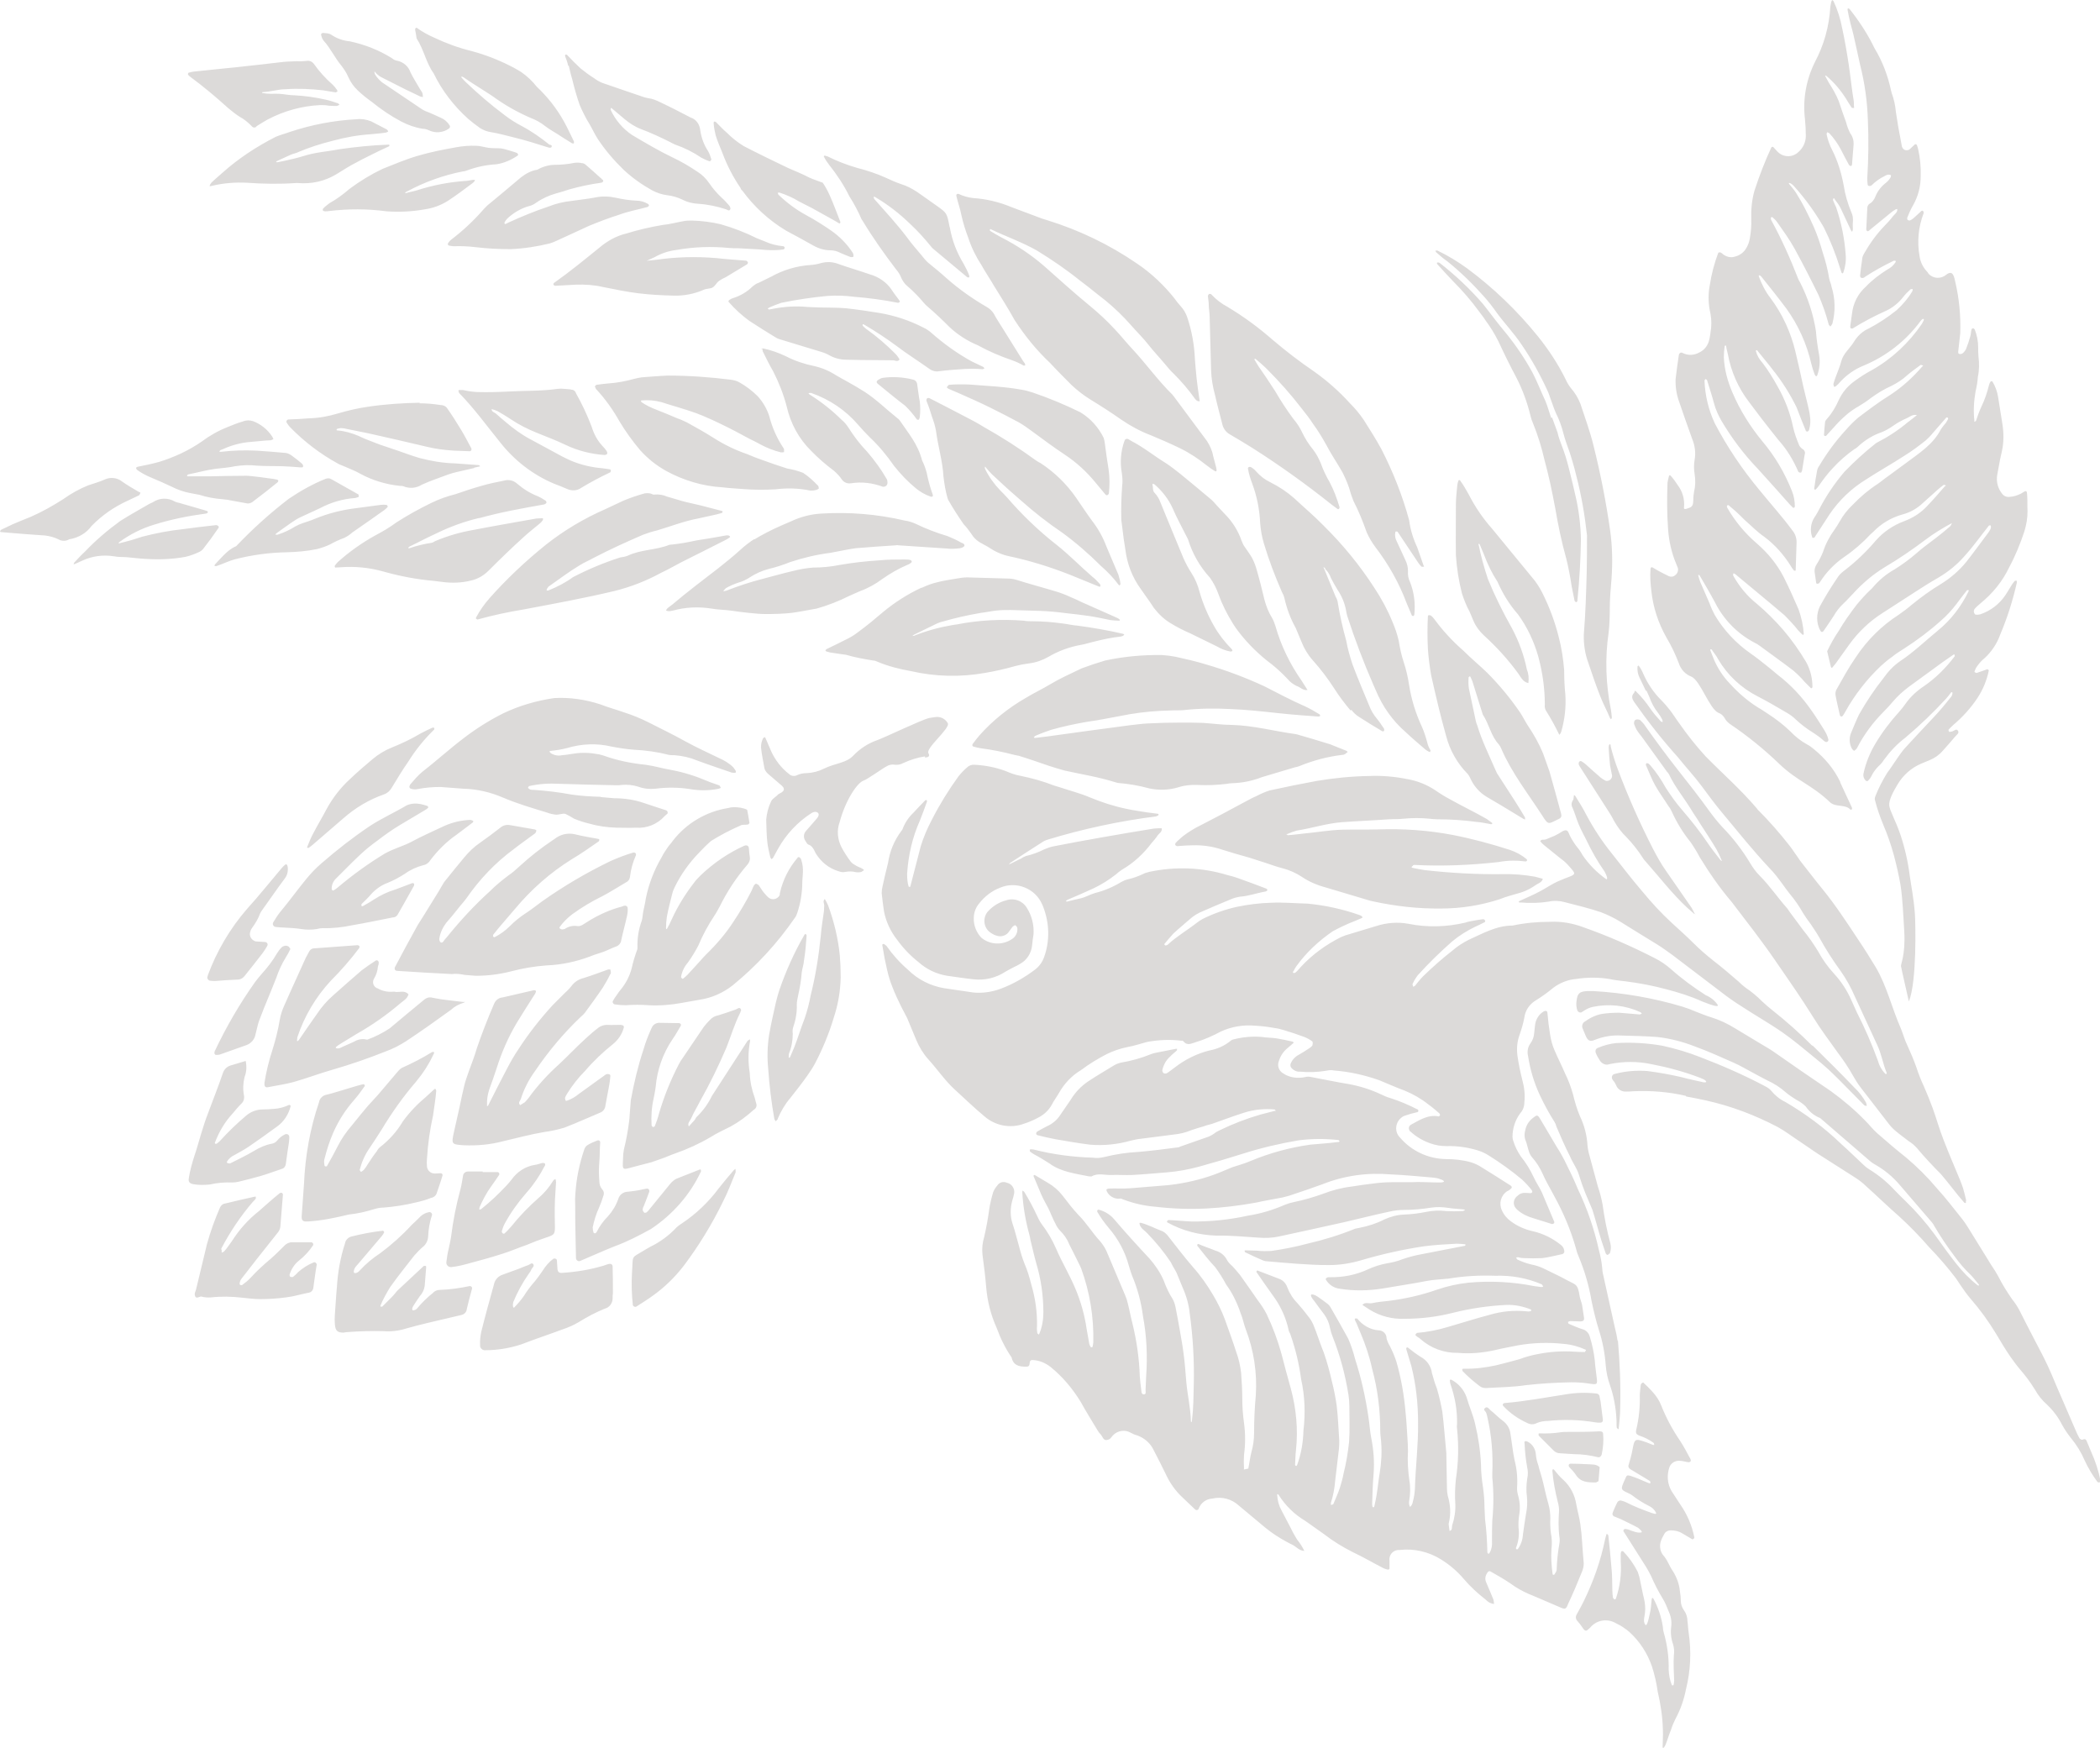 <?xml version="1.0" encoding="utf-8"?>
<!-- Generator: Adobe Illustrator 23.0.1, SVG Export Plug-In . SVG Version: 6.00 Build 0)  -->
<svg version="1.1" id="Layer_1" xmlns="http://www.w3.org/2000/svg" xmlns:xlink="http://www.w3.org/1999/xlink" x="0px" y="0px"
	 viewBox="0 0 727.4 605.4" style="enable-background:new 0 0 727.4 605.4;" xml:space="preserve">
<style type="text/css">
	.st0{opacity:0.2;fill-rule:evenodd;clip-rule:evenodd;fill:#534741;enable-background:new    ;}
</style>
<title>doormat-decal</title>
<g>
	<g id="doorMat">
		<g>
			<path id="Fill-1" class="st0" d="M576.3,605.4c0.2-0.3,0.4-0.6,0.6-1c0.7-1.7,1.2-3.6,1.9-5.2c0.4-1.3,0.9-2.5,1.5-3.7
				c1.8-3.3,3-6.8,3.7-10.4c1.6-6.4,1.9-13.1,0.9-19.7c-0.2-1.3-0.2-2.6-0.4-3.9c0-1.3-0.4-2.6-1.2-3.7c-0.7-1-1.1-2.1-1.1-3.3
				c0-1.1-0.1-2.1-0.3-3.2c-0.2-2.5-1.1-4.9-2.4-7c-1.3-1.8-1.9-4-3.5-5.7c-1.1-1.5-1.3-3.5-0.5-5.3c0.2-0.6,0.6-1.2,0.9-1.8
				c0.4-0.9,1.3-1.4,2.3-1.4c1.5,0,2.9,0.3,4.1,1.1l3.4,2c0.1,0,0.2,0,0.3-0.1c0.2-0.1,0.4-0.4,0.4-0.5c-0.8-4.1-2.5-8.1-4.9-11.5
				l-3-4.6c-1.5-2.6-1.7-5.6-0.7-8.4c0.6-1.4,2-2.2,3.5-2.1c1,0,2.1,0.4,3.1,0.5c0.3,0,0.5-0.1,0.7-0.3c0.1-0.2,0.1-0.5,0-0.7
				c-1.2-2.2-2.3-4.4-3.7-6.5c-2.6-3.8-4.8-7.9-6.5-12.2c-0.7-1.8-1.8-3.4-3.1-4.8c-1-1.1-2-2.1-3.1-3.1c-0.2,0-0.4,0.1-0.6,0.3
				c-0.2,0.2-0.3,0.5-0.3,0.7c-0.1,1.2-0.3,2.4-0.3,3.5c0.1,3.9-0.3,7.9-1.2,11.7c-0.3,1.3-0.1,1.7,1.1,2.2c1.8,0.6,3.4,1.4,4.9,2.5
				c0.1,0.2,0.2,0.5,0.2,0.7h-0.4l-0.8-0.3c-0.5-0.2-1-0.4-1.5-0.6c-4.1-1.4-4.1-1.4-4.9,2.9c-0.3,1.6-0.8,3.4-1.3,5
				c-0.2,0.5,0.1,1.1,0.6,1.4l6.8,4.1c0.1,0.2,0.2,0.5,0.2,0.7c-0.1,0.1-0.2,0.1-0.3,0.1c-0.4-0.1-0.7-0.2-1.1-0.4l-2.6-1.1
				c-1-0.4-2-0.8-3-1.1s-1.3-0.1-1.6,0.7l-0.5,1.1c-1.2,2.8-1.3,3,1.4,4.2c0.5,0.2,1,0.5,1.4,0.8c1.8,1.4,3.7,2.6,5.7,3.6
				c1.1,0.5,2,1.3,2.5,2.4c0.1,0.1,0.1,0.2,0,0.3l-0.3,0.1c-0.4-0.1-0.8-0.2-1.1-0.3c-3.1-1.1-6.2-2.3-9.1-3.8
				c-0.5-0.2-1-0.4-1.5-0.5c-0.5-0.2-1.1,0.1-1.4,0.6c-0.6,1.2-1.1,2.3-1.6,3.6c-0.2,0.5,0,1,0.5,1.3h0.1c0.7,0.3,1.5,0.6,2.2,0.9
				c2,1,4,1.9,6,3c0.5,0.4,1,0.8,1.3,1.4c0.1,0.3-1,0.4-2.1,0.1s-1.8-0.6-2.6-0.9c-0.4-0.1-0.8-0.2-1.2-0.2
				c-0.2,0.1-0.4,0.3-0.5,0.5c0,0.3,0.1,0.5,0.3,0.7l7.6,12c0.6,1,1.2,2.1,1.7,3.1c1.2,2.8,2.6,5.5,4.2,8.1c0.7,1.2,1.3,2.6,1.8,3.9
				c0.8,1.7,1.2,3.5,1,5.4c-0.3,2.1-0.1,4.2,0.6,6.2c0.4,1.3,0.5,2.6,0.3,3.9c-0.2,2.9,0,5.8,0.1,8.7c0,0.5-0.1,1-0.2,1.6l-0.3,0.1
				c-0.1,0-0.3,0-0.3-0.1c-0.7-1.7-1-3.5-1.1-5.3c0.1-4.4-0.5-8.7-1.7-12.9c-0.2-0.6-0.3-1.3-0.3-1.9c-0.5-3.4-1.6-6.7-3.2-9.7
				c-0.1-0.2-0.3-0.3-0.5-0.5c-0.1,0.2-0.1,0.5-0.2,0.7c-0.2,1.6-0.2,3.2-0.6,4.7c-0.7,3.5-1.2,4.5-1.6,4c-0.9-1.3-0.2-2.8-0.1-4.2
				c0.2-1.7,0-3.4-0.4-5.1c-0.5-1.9-0.8-3.9-1.2-5.6c-0.2-1.2-0.5-2.3-0.9-3.4c-1.3-2.6-3-5-5-7.1c-0.1-0.1-0.2-0.1-0.4-0.1
				c-0.1,0-0.2,0-0.3,0.1c-0.1,0.2-0.2,0.5-0.2,0.8c0,0.9,0,1.8,0,2.8c0.3,4.4-0.3,8.7-1.7,12.8c0,0-0.4,0.3-0.5,0.2
				c-0.2-0.1-0.4-0.4-0.5-0.6c-0.1-0.8-0.2-1.6-0.2-2.3c-0.1-2.6,0-5.3-0.3-7.9c-0.3-3.8-0.7-7.6-1.1-11.4c-0.1-0.2-0.3-0.3-0.5-0.5
				c-0.1,0.1-0.2,0.2-0.2,0.3c-0.1,0.5-0.3,1-0.4,1.5c-1.5,7.4-4,14.5-7.3,21.3c-0.8,1.7-1.7,3.2-2.6,4.9c-0.4,0.7-0.3,1.6,0.3,2.2
				c0.6,0.7,1.2,1.4,1.7,2.2c1.1,1.7,1.4,1.3,2.7,0.1c2.2-2.7,6-3.3,9-1.5c1.7,0.8,3.2,1.8,4.6,3c3.6,3.3,6.2,7.3,7.8,11.9
				c0.9,2.8,1.6,5.8,2,8.7c1,4.4,1.7,8.8,1.8,13.3c0.1,2.1-0.1,4.2-0.1,6.2l0.1,0.3c0.1,0.1,0.2,0.2,0.3,0.1l0,0L576.3,605.4z
				 M560.3,464.6c-0.2-1.7-0.6-3.4-1-5l-4.1-18.5c-0.1-0.5-0.2-1-0.2-1.6c-0.2-2.2-0.6-4.4-1.2-6.6c-1.6-7.2-4-14.2-7.2-20.9
				c-1.4-3.4-3-6.7-4.7-10.1c-0.8-1.5-1.6-3-2.6-4.5l-5.8-9.8c-0.9-1.5-1.1-1.5-2.6-0.3c-1.4,1.1-2.3,2.6-2.6,4.3
				c-0.3,1-0.3,2.1,0,3.1c0.6,1.3,0.8,2.8,1.3,4.2c0.2,0.7,0.6,1.4,1.1,2c1.5,1.7,2.7,3.6,3.6,5.6c1.1,2.6,2.6,5,4,7.7
				c3.2,5.8,5.8,11.9,7.6,18.3c0.2,0.9,0.5,1.8,0.9,2.7c2.1,5,3.6,10.2,4.5,15.5c0.7,3.4,1.5,6.7,2.5,9.9c1.3,4,2.1,8.2,2.4,12.4
				c0.2,2.4,0.7,4.7,1.5,6.9c1.3,3.8,2,7.7,2.2,11.6c0.1,1,0,2.1,0.1,3c0.1,0.2,0.3,0.4,0.5,0.5c0.2,0.2,0.2-0.2,0.2-0.4
				c0.2-2.2,0.5-4.4,0.5-6.7c0.2-7.9-0.1-15.9-0.8-23.8L560.3,464.6z M557.6,434.2c0.4-1.1,0.5-2.3,0.2-3.5c-1.2-4.4-2.1-9-2.7-13.5
				c-0.4-2.1-0.9-4.1-1.6-6.1l-3.2-11.8c-0.2-0.8-0.3-1.5-0.4-2.3c-0.2-3.7-1.1-7.2-2.7-10.5c-1-2.4-1.7-4.8-2.3-7.3
				c-0.7-2.5-1.6-5-2.8-7.4c-1.1-2.6-2.4-5.1-3.6-7.9c-0.8-1.8-1.3-3.7-1.6-5.7c-0.4-2.5-0.7-4.9-0.9-7.4c0-0.6-0.6-0.8-1.2-0.5
				c-1.8,1-2.9,2.9-3.1,4.9c-0.1,0.9-0.2,1.9-0.3,2.8c-0.1,1.2-0.5,2.3-1.2,3.3c-1,1.3-1.3,3-0.9,4.5c0.7,4.7,2.1,9.3,4.1,13.6
				c1.5,3.2,3.2,6.3,5.1,9.3c0.3,0.5,0.5,1,0.6,1.5c1.5,3.5,3,7,4.7,10.3c0.9,2.2,2.4,4.1,3.1,6.4s1.4,4.3,2.2,6.3l2.5,5.9
				c1.1,3.5,2,7.1,3.1,10.6c0.5,1.5,1,3,1.5,4.5c0.1,0.2,0.3,0.4,0.6,0.5c0,0,0.5-0.2,0.5-0.4L557.6,434.2z M584,379.8
				c2.3,0.4,4.7,0.9,7,1.4c8.6,1.9,17,5.1,24.8,9.2c2.7,1.5,5,3.3,7.6,5s4.3,3,6.5,4.4c4.3,2.8,8.7,5.5,13,8.3
				c1.2,0.8,2.4,1.7,3.4,2.7c3.9,3.5,7.7,7.2,11.7,10.7c3.6,3.3,7,6.8,10.2,10.5c3.3,3.4,6.4,7,9.3,10.8l1.6,2.4
				c1.1,1.6,2.2,3.2,3.5,4.7c3.3,3.8,6.2,7.8,8.8,12.1c1.6,2.7,3.2,5.4,5,8c1,1.4,2,2.8,3.1,4.1c2,2.3,3.8,4.7,5.4,7.3
				c1.1,2,2.5,3.7,4.2,5.2c2.1,2,3.9,4.4,5.2,7c0.9,1.6,1.9,3.1,3.1,4.6c1.9,2.3,3.5,4.9,4.7,7.7c1.2,2.6,2.7,5.1,4.4,7.4
				c0.2,0.2,0.4,0.2,0.7,0.2c0.2-0.1,0.4-0.4,0.4-0.5c-0.7-3.5-1.8-6.9-3.3-10.2l-1.5-3.6c-0.3-0.8-0.8-0.8-1.5-0.5
				c-0.2,0.1-0.8-0.2-1-0.5c-0.5-0.9-1-1.9-1.4-2.9c-2.7-6.4-5.6-12.8-8.3-19.3c-1.6-3.8-3.5-7.4-5.4-11s-3.9-7.6-5.8-11.3
				c-0.7-1.3-1.5-2.5-2.4-3.6c-1.8-2.6-3.5-5.3-4.9-8.1c-0.7-1.3-1.5-2.5-2.3-3.7l-8.1-13.1c-0.6-1-1.3-2-2-2.9
				c-2.9-3.6-5.7-7.3-8.8-10.7c-3.2-3.8-6.8-7.4-10.6-10.6c-3.4-2.7-6.7-5.5-10-8.4c-1.5-1.3-2.7-2.9-4.2-4.4
				c-3.7-3.8-7.7-7.2-12-10.3c-6.7-4.5-13.3-9.1-19.9-13.7c-1.4-1-3-1.8-4.4-2.7l-8.8-5.3c-2.6-1.6-5.3-2.9-8.2-3.8
				c-1.8-0.5-3.5-1.3-5.2-1.9c-1.6-0.7-3.2-1.3-4.8-1.8c-10-3-20.4-4.8-30.8-5.4c-0.8,0-1.6,0-2.4,0c-2.5,0.2-3.2,0.8-3.5,3.3
				c-0.2,1.2-0.1,2.4,0.3,3.5c0.3,0.5,0.8,0.7,1.3,0.6c0.4-0.2,0.9-0.6,1.3-0.8c0.8-0.5,1.7-0.9,2.6-1.1c5.6-1.2,11.4-0.6,16.6,1.8
				c0.2,0.1,0.3,0.3,0.5,0.5l-0.7,0.3c-2.4-0.2-4.7-0.4-7.1-0.6c-2,0-4,0.1-6,0.4c-2.2,0.4-4.2,1.4-6,2.7c-0.7,0.4-1,1.3-0.8,2.1
				c0.4,1,0.8,2,1.2,2.9c0.7,1.6,1.5,2,3.1,1.3c3-1.2,6.1-1.7,9.3-1.5c4.1,0.1,8.2,0.2,12.3,0.5c4.6,0.5,9.1,1.7,13.4,3.4
				c4.4,1.6,8.8,3.6,13.1,5.5c2.3,1,4.4,2.3,6.7,3.5c1.6,0.9,3.2,1.7,4.9,2.6c2.4,1.1,4.6,2.5,6.6,4.3c1.1,0.9,2.3,1.7,3.6,2.5
				c1.2,0.6,2.3,1.4,3.2,2.3c1.2,1.8,3,3.2,5,4l6.6,5.7l10.9,9.4c0.5,0.4,1.1,0.8,1.7,1.1c3.1,1.8,5.9,4.1,8.2,6.8l11.1,12.9
				c0.3,0.4,0.7,0.8,0.9,1.3c2.1,3.6,4.5,7.2,7,10.5c1.7,2.4,3.6,4.6,5.7,6.6c1,1,1.9,2.3,2.8,3.3l0.1,0.3c0,0.1-0.3,0.1-0.5,0
				c-2.8-2.2-5.3-4.8-7.5-7.6c-2.5-3.2-4.9-6.5-7.3-9.9c-3-4.1-6.4-8-10.1-11.6c-1.3-1.3-2.7-2.6-3.9-3.9c-2.5-2.7-5.4-5.1-8.5-7
				c-0.8-0.5-1.5-1-2.2-1.7c-2.6-2.4-5.1-4.9-7.8-7.3c-5.8-5.6-12.3-10.4-19.3-14.5c-1.9-0.9-3.6-2.3-4.9-3.9
				c-0.6-0.7-1.4-1.2-2.2-1.6c-7.2-3.8-14.7-7.1-22.3-10c-4.3-1.7-8.7-3-13.3-4c-5.2-0.9-10.5-1.2-15.8-0.9
				c-2.2,0.2-4.4,0.8-6.5,1.7c-0.6,0.2-0.9,0.9-0.7,1.5v0.1c0.4,1,0.9,1.9,1.5,2.8c0.7,1.1,2.1,1.7,3.3,1.2c4.8-1,9.7-1,14.5,0
				c5.7,1.1,11.3,2.6,16.8,4.7c0.5,0.2,1,0.4,1.4,0.6c0.3,0.2,0.8,0.5,0.8,0.8s-0.6,0.2-0.9,0.2c-2.6-0.6-5.2-1.1-7.7-1.8
				c-3.9-0.9-7.8-1.6-11.7-2.1c-3.8-0.3-7.7,0-11.4,1c-1,0.2-1.3,1.3-0.6,2.2c0.5,0.5,0.8,1.1,1.1,1.7c0.5,1.4,1.9,2.3,3.4,2.2
				c0.8,0,1.6,0,2.4-0.1c6.2-0.3,12.4,0.2,18.4,1.6L584,379.8z M681,416v-0.4c-0.2-0.9-0.7-2.9-1-3.9s-0.7-2-1.1-3
				c-1.9-4.6-3.9-9.2-5.7-13.9c-1.4-3.5-2.4-7.2-3.7-10.8c-1-2.7-2-5.2-3.1-7.7c-1-2.1-1.9-4.4-2.6-6.6c-0.9-2.5-1.9-4.9-3-7.3
				c-1-2-1.6-4.2-2.4-6.2c-3.1-7-4.8-14.6-8.7-21.2c-2-3.3-4-6.5-6.1-9.6c-3.9-5.9-7.9-12-12.3-17.4c-2.7-3.3-5.2-6.6-7.8-9.9
				c-0.6-0.9-1.2-1.8-1.8-2.6c-0.5-0.8-1.1-1.6-1.7-2.4c-3.5-4.5-7.2-8.7-11.2-12.7l-0.2-0.3c-5.5-6.5-11.8-12-17.8-18.1
				c-3.3-3.6-6.3-7.4-9.1-11.4c-1.2-1.6-2.2-3.3-3.4-4.8c-0.9-1.1-1.8-2.2-2.9-3.3c-2.6-2.6-4.7-5.7-6.2-9.1c-0.4-1-0.9-1.9-1.5-2.7
				c-0.1-0.1-0.2-0.2-0.3-0.1c-0.1,0.1-0.2,0.2-0.2,0.3c-0.1,1.3,0.1,2.6,0.7,3.8l2.2,4.6l0.2-0.1l1,2.2c0.7,2,1.7,3.9,3,5.5
				c0.6,0.8,1.1,1.6,1.5,2.4c0.1,0.2,0.1,0.5,0.1,0.8c-0.2,0-0.4-0.1-0.6-0.2c-1.3-1.4-2.6-2.9-3.7-4.5c-1.4-2.1-3-4-4.8-5.8
				c-0.8-0.8-0.5,0.2-0.8,0.4c-1,1.1-0.7,2,0,3.1c4.7,6.7,9.7,13.1,15.2,19.2c2.7,3.4,5.8,6.7,8.3,10.1c2.3,3.1,4.5,6.1,7,9.1
				c5.4,6.5,10.7,13.1,16.4,19.2c1.7,1.7,3.1,3.6,4.5,5.5c0.8,1.2,1.7,2.3,2.6,3.5c1.7,2,3.2,4.2,4.5,6.5c0.8,1.3,1.7,2.6,2.7,3.9
				c1,1.5,2.1,3.1,3,4.7c2.2,4,4.7,7.9,7.4,11.6c1.9,2.7,3.5,5.6,4.8,8.6l7.8,16.9c1.5,3.1,2,6.6,3.3,9.7c0.1,0.1-0.1,0.3-0.2,0.5
				l-0.3-0.2c-1.2-1.2-2.1-2.8-2.5-4.4c-2.1-5.8-4.6-11.5-7.4-17l-1.8-4c-1.5-3.4-3.5-6.5-6-9.2c-2.1-2.3-4-4.9-5.5-7.7
				c-1.6-2.6-3.3-5.1-5.2-7.4L620,316c-0.3-0.4-0.6-0.9-0.9-1.3c-3.3-3.7-6.1-7.9-9.7-11.5c-1.2-1.2-2.2-2.6-3.1-4.1
				c-2.7-4.5-5.9-8.7-9.6-12.5c-1.6-1.7-3.1-3.6-4.5-5.5c-3.5-4.9-7.3-9.7-11-14.4s-7.7-10.1-11.3-15.2c-0.5-0.8-1.1-1.4-1.8-2.1
				c-0.5-0.2-1-0.3-1.5-0.1c-0.5,0.1-0.8,1.2-0.5,1.7c0.2,0.6,0.5,1.2,0.8,1.8c0.5,0.8,1.1,1.6,1.7,2.3l8.8,12.2
				c0.3,0.3,0.5,0.6,0.7,0.9c2,4.3,5.1,8,7.6,12.1c1,1.7,2.2,3.3,3.2,5c1.9,3,3.9,5.9,5.7,9c0.6,1.1,1.2,2.3,1.7,3.6
				c0.1,0.1,0.1,0.2,0.2,0.3c-0.2,0-0.3-0.1-0.5-0.2c-1.5-2-3.1-3.9-4.5-6c-2.7-4-5.7-7.8-8.9-11.5c-2.1-2.4-3.9-5-5.6-7.6
				c-1.5-2.7-3.2-5.3-5.2-7.6c-0.3-0.3-0.5-0.6-0.8-0.8c-0.2-0.1-0.5-0.2-0.7-0.1c-0.2,0.1-0.2,0.4-0.2,0.6c1.1,2.4,2,4.9,3.3,7.2
				s3,4.6,4.5,7c0.5,0.6,0.9,1.3,1.2,2c1.7,3.7,3.8,7.2,6.4,10.4c1.2,1.7,2.3,3.5,3.3,5.4c3.3,5.4,6.9,10.6,11,15.4
				c5.1,6.7,10.3,13.3,15.1,20.3c4.4,6.4,8.9,12.8,13,19.4c2.7,4.4,5.8,8.5,8.8,12.7c1.9,2.5,3.7,5.2,5.2,7.9c0.8,1.4,1.6,2.7,2.6,4
				c3.3,4.3,6.6,8.5,9.9,12.8c0.7,0.9,1.6,1.8,2.5,2.5c1.4,1.2,2.9,2.2,4.4,3.4c1,0.6,1.9,1.4,2.7,2.3c2.6,3.1,5.4,6.1,8.3,9
				c2.6,3,5.5,7,8.1,9.9c0.1,0.1,0.3,0.1,0.5,0.1s0-0.2,0-0.3L681,416z M557.2,219.1c0.3-2.7,0.4-5.5,0.4-8.3
				c0-3.4,0.3-6.9,0.6-10.3c0.4-5.6,0.3-11.3-0.5-16.9c-1.4-9.8-3.3-19.5-5.7-29.1c-1.2-5-3-9.8-4.6-14.7c-0.8-2-1.9-3.8-3.3-5.4
				c-0.7-0.9-1.3-1.9-1.8-3c-2.6-5.3-5.9-10.3-9.6-14.9c-7.2-8.9-15.4-16.8-24.6-23.6c-3.2-2.3-6.6-4.4-10.2-6.1h-0.6
				c-0.2,0,0.1,0.6,0.3,0.7c1.2,1.1,2.4,2.1,3.7,3c4.6,3.7,8.9,7.9,12.8,12.3c1.6,1.8,3,3.6,4.4,5.6c2.7,3.7,5.9,7,8.5,10.9
				c3.5,5.1,6.5,10.5,9.1,16.2c0.4,0.8,0.6,1.7,1,2.7c0.6,1.6,1.1,3.2,1.8,4.8c1.1,2.2,2,4.6,2.6,7c0.6,2.3,1.4,4.5,2.2,6.7
				c0.6,1.9,1.2,3.8,1.7,5.7c1.8,6.8,3.2,13.6,4,20.6c0.1,0.8,0.2,1.6,0.3,2.4c0,4.3,0,8.7-0.1,13c-0.2,7.1-0.4,14.2-1,21.3
				c-0.1,3.4,0.4,6.8,1.6,10c1.3,3.9,2.6,7.7,4.1,11.5c1,2.6,2.4,5.1,3.4,7.6c0.1,0.1,0.2,0.2,0.3,0.3c0,0,0.3-0.2,0.3-0.4
				c0-0.9-0.2-1.9-0.3-2.8C556.2,237,555.9,228,557.2,219.1L557.2,219.1z M497.8,91.4c0.1,0.2,0.3,0.4,0.5,0.6
				c1.7,1.9,3.4,3.7,5.1,5.5c3.3,3.3,6.3,6.8,9,10.5c0.7,1,1.5,1.9,2.1,2.9c1.7,2.3,3.2,4.7,4.5,7.3c2,4.3,4.1,8.6,6.3,12.7
				c2.1,4.1,3.7,8.5,4.8,13c0.2,0.9,0.5,1.8,0.9,2.7c1.7,4.2,3,8.4,4,12.8c0.7,2.5,1.3,5.1,1.9,7.7s1.2,5.9,1.8,8.9
				c1,5.9,2.2,11.7,3.8,17.4c0.8,3.2,1.4,6.4,1.9,9.7l1,5c0.1,0.2,0.3,0.4,0.6,0.5c0,0,0.3-0.2,0.4-0.4s-0.1-0.2,0-0.4
				c0.7-7,1.1-13.9,1.2-20.9c-0.1-5-0.7-10-1.8-14.8c-0.7-3.2-1.5-6.4-2.3-9.6c-0.7-2.9-1.6-5.8-2.7-8.6c-0.5-1.3-1-2.7-1.3-4.1
				l-1.9-5.2l-0.3,0.2c-0.7-2-1.2-4-2-5.9c-1.5-3.2-2.8-6.6-4.4-9.7c-2.7-5-5.9-9.7-9.5-14.1c-2.2-2.6-4.3-5.4-6.3-8
				c-0.5-0.6-1-1.3-1.5-1.9c-4.5-5.2-9.5-9.9-14.9-14.1c-0.2-0.1-0.4-0.2-0.6-0.2C497.6,90.9,497.7,91.2,497.8,91.4z M627.8,362.3
				c-4.4-4.4-9-8.5-13.8-12.3c-1.3-1-2.4-2-3.6-3.1c-1.8-1.8-3.7-3.4-5.8-4.8c-0.8-0.6-1.6-1.3-2.4-2.1c-2.9-2.5-5.8-5-8.8-7.3
				c-2.4-1.9-4.7-3.9-6.8-6c-2.4-2.4-5-4.7-7.5-7c-3.7-3.4-7.1-7.1-10.3-11c-3.7-4.3-7.1-8.8-10.6-13.2c-3.3-4.1-6.2-8.5-8.7-13.2
				c-1.1-2.2-2.5-4.4-3.8-6.5c-0.1-0.2-0.3-0.3-0.5-0.4l-0.1,0.7c-0.1,0.4,0,0.9-0.3,1.1c-0.5,0.8-0.6,1.8-0.1,2.6
				c0.8,1.9,1.4,4,2.2,5.9s1.7,3.5,2.6,5.3c1.8,3.8,3.9,7.5,6.3,10.9c0.4,0.7,0.7,1.4,0.9,2.2c0,0.1-0.1,0.3-0.1,0.4
				c-0.1,0.1-0.2,0.1-0.3,0c-3.2-2.3-6-5.1-8.2-8.4c-0.6-1.2-1.4-2.2-2.3-3.3c-1-1.4-1.9-2.9-2.5-4.4c-0.4-0.9-1-1-2-0.5
				c-0.9,0.6-1.8,1.1-2.8,1.6l-2.9,1.2c-1,0.4-1.6-0.2-2.1,0.7c0.4,0.5,0.9,1,1.4,1.4c1.7,1.4,3.5,2.8,5.2,4.2
				c1.1,0.8,2.1,1.6,3,2.6c2.9,3.3,3.2,3.1-1.1,4.7l-2.6,1.1c-1.4,0.6-3.7,2.1-5.9,3.3s-4.8,2.3-7.2,3.4c-0.1,0.1-0.2,0.2-0.3,0.3
				c0.1,0.1,0.2,0.2,0.3,0.2c0.1,0,0.3,0.1,0.4,0c3.3,0.3,6.6,0.2,9.8-0.3c1.8-0.4,3.7-0.3,5.5,0.2c4.2,1.1,8.5,2.1,12.6,3.5
				c2.3,0.9,4.6,2,6.7,3.3c4.2,2.6,8.5,5.3,12.8,7.9c1.8,1.1,3.5,2.4,5.2,3.6c5.6,4.2,11.1,8.5,16.7,12.7c2.3,1.8,4.7,3.5,7.1,5
				c4.7,3.1,9.7,5.9,14.3,9.1c3.9,2.7,7.5,5.8,11.2,8.8c1.6,1.3,3.3,2.7,4.8,4.1s2.7,2.6,4,3.9l8.3,8.4c0.1,0.2,0.6,0.2,0.9,0.3
				c0-0.4-0.1-0.8-0.2-1.1c-1.1-2-2.5-3.8-4.1-5.3c-4.6-4.8-9.5-9.7-14.5-14.6L627.8,362.3z M586.8,316.1c-0.3-0.6-0.6-1.2-0.9-1.7
				l-8.8-12.7c-1.7-2.4-3.2-5.1-4.6-7.8c-4.5-8.8-8.5-17.8-12-27.1c-1-2.6-1.8-5.2-2.5-7.9c-0.2-0.4,0.1-1.1-0.5-1.1
				c-0.2,0.3-0.3,0.7-0.3,1.1c0.1,2.1,0.3,4.2,0.5,6.3c0.2,1.2,0.5,2.3,0.7,3.5c0,1-0.8,1.8-1.8,1.8c-0.2,0-0.4,0-0.5-0.1
				c-0.6-0.3-1.1-0.6-1.6-1c-1.8-1.5-3.6-3.2-5.3-4.7c-0.5-0.4-1-0.8-1.6-1.1c-0.2,0-0.5,0.1-0.6,0.3c-0.2,0.1-0.1,0.5-0.2,0.7
				c0.1,0.3,0.2,0.6,0.4,0.9l9.1,14.2c1,1.5,2,3.1,2.8,4.7c1.2,2.1,2.6,4,4.3,5.6c2.1,2.2,4,4.6,5.6,7.1c0.3,0.5,0.6,0.9,1,1.3
				c4.8,5.4,9.2,11.2,14.5,16.1c0.8,0.7,1.6,1.4,2.4,2.1c0.1-0.1,0.2-0.1,0.4,0c0.2,0.1-0.3,0-0.3-0.1L586.8,316.1z M534.5,261
				c-1.4-3.4-3.2-6.6-5.3-9.7c-0.9-1.4-1.7-3-2.6-4.4c-3.4-5-7.3-9.7-11.6-14c-2.6-2.5-5.5-4.9-8.1-7.5c-3.8-3.3-7.2-7-10.2-11.1
				c-0.3-0.4-0.7-0.8-1.1-1.1c-0.2-0.1-0.5-0.1-0.8-0.1c-0.1,0.1-0.2,0.2-0.2,0.3c-0.2,3.8-0.2,7.6,0,11.4c0.2,3,0.6,6,1.1,9
				c1.6,7.1,3.2,14,5.2,21.1c1.3,5,3.9,9.6,7.5,13.2c0.3,0.4,0.6,0.8,0.8,1.3c1.2,2.8,3.3,5.2,5.9,6.7c1.7,1,3.4,2,5.1,3l7.4,4.5
				c0.2,0.1,0.4,0.2,0.7,0.3c-0.1-0.2,0-0.6-0.1-0.8c-1.1-1.9-2.3-3.8-3.5-5.7l-6.2-9.6c-0.2-0.4-0.3-0.7-0.5-1.1
				c-2.2-5.1-4.7-10.1-6.3-15.4c-0.2-0.5-0.4-1-0.5-1.5c-0.8-3.7-1.6-7.4-2.4-11.3c-0.2-1.3-0.2-2.6-0.1-3.9
				c0.1-0.1,0.2-0.2,0.3-0.3c0.1,0,0.2,0,0.3,0.1c0.3,0.7,0.7,1.4,0.9,2.2l3.4,10.9c2.2,3.3,2.8,7.4,5.6,10.4
				c0.3,0.4,0.6,0.9,0.8,1.4c3.6,8.4,9.3,15.6,14.2,23.2c2.2,3.5,2.1,2.9,5.7,1.2c0.9-0.4,1.1-1,0.8-2c-1.3-4.8-2.6-9.6-4-14.5
				C536.1,265.5,535.3,263.3,534.5,261L534.5,261z M540.5,254.1c0.1-0.2,0.2-0.5,0.3-0.7c1.2-4.2,1.7-8.5,1.4-12.9
				c-0.3-2.8-0.4-5.5-0.4-8.3c-0.3-3.9-0.9-7.8-1.9-11.6c-1.3-5.2-3.2-10.3-5.6-15.1c-1-2-2.2-3.9-3.7-5.6l-13.8-16.8
				c-3.2-3.6-5.9-7.6-8.1-11.9c-0.9-1.6-1.8-3.2-2.9-4.7c0,0-0.1-0.3-0.3-0.2c-0.1,0-0.2,0-0.3,0.1c-0.2,0.5-0.3,1-0.4,1.5
				c-0.2,2.2-0.5,4.5-0.5,6.7c0,5.9-0.1,11.8,0,17.8c0.3,4.5,1,8.9,2.1,13.2c0.7,2.1,1.5,4.2,2.6,6.2l1.4,3.3c0.8,1.9,2.1,3.6,3.6,5
				c4.4,4,8.4,8.4,11.9,13.2c0.9,1.3,1.7,3,3.5,3.3c0.2-1.6,0.1-3.2-0.5-4.6c-1-5-2.8-9.9-5.2-14.4c-3.1-5.5-5.9-11.1-8.3-17
				c-1.3-3.9-2.4-7.8-3.2-11.8c-0.1-0.1-0.1-0.3,0-0.4c0.1-0.2,0.4,0.2,0.4,0.3l1.5,3.6c1.2,3.2,2.7,6.3,4.6,9.2
				c1.8,4.1,4.1,7.9,7.1,11.3c3.2,4.4,5.5,9.3,7,14.5c1.5,5.5,2.3,11.1,2.3,16.8c-0.1,0.6,0,1.3,0.3,1.9c1.7,2.7,3.2,5.4,4.6,8.3
				c0,0,0.1,0.3,0.3,0.2C540.1,254.4,540.3,254.3,540.5,254.1L540.5,254.1z M488.1,180.2c-2.3-8.5-5.6-16.8-9.6-24.6
				c-1.9-3.5-4-6.8-6.1-10.1c-1.4-2.1-3-4-4.8-5.8c-3.7-4.1-7.9-7.8-12.4-11c-5-3.4-9.8-7.1-14.4-11c-4.9-4.3-10.1-8.1-15.6-11.4
				c-2.1-1.1-4-2.6-5.6-4.3c-0.1-0.2-0.5-0.2-0.7-0.2s-0.5,0.5-0.5,0.8c0.1,1.1,0.3,2.1,0.3,3.2s0.3,2.6,0.3,3.9
				c0.2,6.2,0.3,12.4,0.5,18.6c0.1,2.9,0.6,5.8,1.4,8.7c0.7,3.2,1.6,6.4,2.4,9.6c0.3,1.6,1.2,3,2.6,3.8c2.6,1.5,5.2,3.1,7.8,4.7
				c9.6,6.1,18.8,12.7,27.7,19.8c0.6,0.5,1.3,0.9,1.9,1.4c0.1,0.1,0.3,0.1,0.4,0c0.2-0.1,0.3-0.4,0.3-0.6c-0.9-3-2-6-3.5-8.8
				c-1.2-2-2.2-4.2-3-6.4c-0.7-1.7-1.6-3.4-2.7-4.8c-1.5-1.8-2.8-3.9-3.8-6c-0.8-1.7-1.8-3.2-3-4.6c-2.3-3.1-4.4-6.3-6.3-9.6
				c-1.9-3-3.9-5.9-5.9-8.8l-1.2-2l-0.1-0.3c0.1-0.1,0.4-0.2,0.5,0c1.3,1.1,2.6,2.2,3.8,3.4c4.3,4.3,8.3,8.8,12,13.6
				c1.4,1.8,2.8,3.5,4,5.4c1.7,2.3,3.2,4.8,4.6,7.3c1.7,3.3,3.8,6.3,5.6,9.5c0.9,1.8,1.7,3.6,2.3,5.4c0.4,1.5,0.9,3,1.5,4.5
				c1.8,3.5,3.3,7.2,4.6,10.9c0.8,1.8,1.8,3.5,3,5.1c4.6,6,8.3,12.6,10.9,19.6l1.7,4c0.1,0.2,0.3,0.3,0.5,0.3
				c0.2-0.1,0.4-0.3,0.4-0.6c0.4-3.8-0.1-7.7-1.5-11.2c-0.6-1.2-0.8-2.5-0.7-3.8c0-1.3-0.3-2.6-0.9-3.8l-3-6.5
				c-0.5-0.9-0.7-2-0.5-3.1c0,0,0.1-0.3,0.2-0.3s0.5,0,0.6,0.1l7.2,10.8c0.3,0.4,0.6,0.8,1,1.2c0.1,0.2,0.5,0.1,0.8,0.1
				s0.1-0.2,0-0.4l-2.2-6.3C489.4,186.4,488.5,183.3,488.1,180.2L488.1,180.2z M393.7,91.2c-9.5-6.5-19.9-11.5-30.9-14.9
				c-0.6-0.2-1.3-0.4-1.9-0.6c-3.5-1.3-6.9-2.6-10.4-3.9c-4.3-1.8-8.8-2.9-13.5-3.2c-1.7-0.2-3.4-0.7-4.9-1.4
				c-0.6-0.2-1,0.2-0.8,0.8c0.5,2.2,1.3,4.3,1.7,6.5c0.6,2.7,1.4,5.3,2.4,7.9c1.1,3.4,2.7,6.6,4.6,9.5c1.4,2.5,2.9,4.7,4.3,7.1
				c2.4,3.9,4.9,7.8,7.1,11.8c3.5,5.4,7.6,10.5,12.3,14.9c2.4,2.6,4.9,5.1,7.4,7.6c2,1.9,4.2,3.6,6.6,5.1c3.6,2.2,7.2,4.5,10.6,6.9
				c3.2,2.2,6.7,4.1,10.4,5.5c3.4,1.4,6.8,2.9,10.1,4.5c3.3,1.6,6.4,3.7,9.3,6c0.9,0.7,1.9,1.4,2.9,2c0.1,0,0.2-0.1,0.3-0.1
				c0.1-0.1,0.1-0.2,0.1-0.3c0-0.4-0.1-0.8-0.2-1.2c-0.3-1.3-0.7-2.5-1-3.8c-0.3-1.8-1.1-3.5-2.1-5.1c-3.8-5.1-7.5-10.1-11.3-15.2
				c-0.2-0.3-0.5-0.6-0.7-0.9c-4.9-4.8-8.9-10.4-13.5-15.4c-2.3-2.4-4.3-5-6.6-7.4c-2.6-2.8-5.4-5.4-8.3-7.8
				c-5.5-4.5-10.8-9.3-16.1-14c-4.5-3.9-9.5-7.2-14.8-9.9c-1.3-0.7-2.5-1.4-3.8-2.2c-0.1-0.1-0.2-0.2-0.1-0.3
				c-0.1-0.3,0.1-0.5,0.5-0.2c5.2,2.5,10.7,4.4,15.8,7.3c5.2,3.2,10.2,6.6,14.9,10.4c3,2.2,5.8,4.6,8.7,6.8c3.3,2.7,6.3,5.6,9.1,8.8
				c2,2.3,4,4.2,5.8,6.5s3.9,4.5,5.9,6.9c0.9,1.1,1.9,2.3,2.9,3.2c2.7,2.7,5.2,5.6,7.4,8.7c0.2,0.3,0.5,0.6,0.9,0.8
				c0.2,0.1,0.5,0.1,0.7,0.1c0-0.1,0.1-0.3,0-0.4c-0.4-2.5-0.7-4.9-1-7.4s-0.4-4.5-0.6-6.7c-0.2-5-1.1-10-2.7-14.7
				c-0.5-1.4-1.2-2.6-2.2-3.7c-0.7-0.8-1.4-1.6-2-2.5C403.3,98.9,398.8,94.6,393.7,91.2L393.7,91.2z M320.4,262
				c-2.6,0.4-5.1,1.2-7.5,2.3c-0.9,0.5-1.9,0.7-2.9,0.6c-1-0.2-2.1,0-3,0.6c-1.2,0.6-6.6,4.5-7.9,4.9c-2.1,0.7-6.2,6.6-8.3,14.5
				c-1,2.8-0.7,5.9,0.7,8.6c0.9,1.7,2,3.4,3.2,5c0.5,0.6,1.2,1,1.9,1.4c0.7,0.4,1.4,0.6,2.1,1c0.2,0.1,0.4,0.3,0.6,0.5
				c-0.3,0.2-0.6,0.4-0.9,0.6c-0.6,0.2-1.3,0.2-2,0.1c-1.1-0.3-2.3-0.3-3.5-0.1c-0.8,0.2-1.6,0.1-2.4-0.2c-3.4-1-6.2-3.3-8-6.3
				c-0.6-1.3-1.2-2.6-2.6-3c-0.4-0.2-0.6-0.8-0.9-1.2c-0.8-1.1-0.7-2.6,0.3-3.6c1.2-1.3,2.3-2.7,3.4-3.9s1.1-2,0.4-2.4
				s-1.5-0.1-2.1,0.3c-4.8,3.1-8.7,7.3-11.5,12.3c-0.6,1-1.1,2.1-1.7,3.1c0,0.2-0.4,0.3-0.6,0.5c-0.1-0.2-0.3-0.4-0.4-0.7
				c-0.4-1.7-0.8-3.4-1-5.1c-0.3-2.6-0.3-5.2-0.4-7.9c0.2-2.1,0.7-4.2,1.6-6.1c0.2-0.5,0.5-0.9,0.9-1.2c0.5-0.5,1.1-0.8,1.5-1.3
				s2.3-0.9,2.1-2.1c-0.1-0.7-1.1-1.4-1.8-2c-1.2-1-2.4-2.1-3.6-3.1c-0.6-0.5-1.1-1.2-1.3-1.9c-0.4-2.5-1-4.9-1.2-7.4
				c0-1,0.2-1.9,0.6-2.8c0-0.3,0.4-0.5,0.7-0.7c0.2,0.2,0.3,0.4,0.4,0.7c0.6,1.5,1.3,2.9,1.9,4.4c1.4,3,3.5,5.7,6.1,7.7
				c0.7,0.7,1.9,0.9,2.8,0.4c1.1-0.5,2.2-0.7,3.4-0.7c2-0.1,4-0.6,5.8-1.5c4-2,7.8-1.9,10.3-4.6c2.3-2.4,5.1-4.2,8.2-5.3
				c2.6-0.9,15.4-7.1,18.1-7.7c0.6-0.1,1.3-0.2,2-0.3c1.7-0.3,3.5,0.5,4.4,2.1c1,1.7-7.8,8.7-6.7,10.4c0.4,0.8,0.4,1.4-1.2,1.5
				L320.4,262z M290.9,331c0.2,2.5,0.3,5,0.3,7.5c-0.1,4.8-0.9,9.5-2.4,14c-1.6,5.4-3.8,10.7-6.4,15.7c-0.8,1.5-1.7,2.9-2.7,4.3
				c-1.9,2.7-4,5.4-6,7.9c-1.8,2.1-3.2,4.5-4.3,7.1c0,0.4-0.5,0.6-0.7,0.9c-0.2-0.3-0.4-0.5-0.5-0.9c-1-5.7-1.7-11.4-2.1-17.2
				c-0.4-3.9-0.3-7.9,0.3-11.8c0.4-2.4,0.9-4.7,1.4-7c0.6-2.8,1.2-5.6,2.1-8.4c2.3-6.7,5.2-13.2,8.8-19.4c0,0,0.3-0.2,0.3-0.2
				s0.4,0.3,0.4,0.5c-0.2,2.8-0.4,5.6-0.9,8.6c-0.1,1.5-0.6,2.8-0.8,4.3c-0.2,2.8-0.7,5.5-1.3,8.2c-0.2,0.9-0.4,1.9-0.4,2.8
				c0.1,2.8-0.4,5.5-1.3,8.1c-0.2,0.7-0.2,1.3-0.1,2c0,2.4-0.4,4.7-1.3,6.9c-0.1,0.4-0.1,0.8-0.1,1.2c0,0.1,0,0.2,0,0.3
				c0.2,0,0.4-0.1,0.5-0.3c0.5-1.1,0.9-2.2,1.4-3.3c1.3-3.3,2.3-6.7,3.6-10c0.9-2.6,1.6-5.3,2.1-8c1.7-6.8,2.8-13.7,3.5-20.6
				c0.2-2.8,0.7-5.6,1.1-8.6l0.1-2c0-0.6-0.6-1.5,0.2-2.2c0.4,0.7,0.8,1.4,1.1,2.1C288.9,319.2,290.3,325,290.9,331z M261.1,384.4
				c-2.4,2.2-5.1,4.2-8,5.8c-2.4,1.2-4.8,2.3-7,3.7c-3.9,2.3-8.1,4.2-12.4,5.7c-1.5,0.5-2.9,1.2-4.4,1.7s-2.5,0.9-3.7,1.3
				c-1.8,0.5-3.6,0.9-5.4,1.4c-4.8,1.3-4.6,1.6-4.4-2.5c0-1.1,0.1-2.2,0.3-3.3c0.8-3.2,1.4-6.5,1.8-9.7c0.1-0.8,0.2-1.6,0.2-2.3
				l0.4-5.1c1.1-6,2.5-11.9,4.4-17.6c0.7-2.5,1.7-5,2.8-7.4c0.4-1.1,1.6-1.9,2.8-1.8l6.7,0.1c0.2,0,0.4,0.1,0.6,0.3
				c0.1,0.3,0.1,0.5-0.1,0.8c-0.9,1.5-1.7,3-2.7,4.4c-3.4,5-5.4,10.7-5.9,16.7c-0.2,1.3-0.4,2.6-0.7,3.9c-0.7,3.1-0.9,6.3-0.7,9.4
				c0.1,0.2,0.3,0.4,0.5,0.5c0.2,0,0.6-0.2,0.6-0.3c0.6-1.5,1.1-2.9,1.5-4.5c1.7-5.8,4-11.5,6.8-16.9c0.4-0.8,0.9-1.6,1.5-2.4
				c2.4-3.5,4.7-7,7.1-10.5c0.6-0.8,1.3-1.6,2.1-2.4c0.8-0.9,1.8-1.5,3-1.7c2-0.6,4-1.3,6-2c0.6-0.2,1.2-0.9,1.7-0.3
				c0.5,0.6-0.1,1-0.1,1.4c-2,3.9-3.2,8.1-4.8,12.1c-2.7,6.3-5.7,12.5-9.1,18.5c-1,2-2.2,3.9-3.1,6c-0.4,0.9-1.4,1.7-0.8,2.8
				c0.6-0.7,1.2-1.4,1.8-2s0.5-1,0.9-1.3c2.2-2.1,4-4.6,5.3-7.3l12.3-19c0.2-0.3,0.6-0.4,0.9-0.6c0,0.2,0,0.5,0,0.7
				c-0.7,3.6-0.7,7.4-0.1,11c0.1,2.9,0.7,5.8,1.7,8.5c0.2,0.6,0.3,1.3,0.5,1.9C262.3,383,261.9,384,261.1,384.4L261.1,384.4z
				 M254.8,406.1c-1.4,3.4-2.7,6.9-4.4,10.2c-3.8,7.8-8.4,15.3-13.6,22.2c-3.1,4-6.7,7.5-10.8,10.4c-1.8,1.3-3.7,2.5-5.6,3.7
				c-0.4,0.2-1,0-1.2-0.5c0,0,0-0.1,0-0.1c-0.4-3.6-0.5-7.3-0.3-10.9c0.5-6.9-0.7-4.9,4.9-8.4c0.5-0.3,0.9-0.5,1.4-0.8
				c3.5-1.7,6.6-4,9.2-6.8c0.6-0.5,1.2-1,1.9-1.4c4.8-3.2,9.1-7.3,12.6-12c1.7-2.2,3.5-4.3,5.3-6.4c0.2-0.2,0.4-0.3,0.6-0.4
				C254.7,405.4,254.9,405.9,254.8,406.1L254.8,406.1z M212.9,431.7c-4,1.6-8,3.4-12,5.1c-0.5,0.2-1.1-0.1-1.3-0.6
				c-0.1-0.2-0.1-0.5-0.1-0.8c-0.1-3.3-0.1-6.6-0.2-9.9s0-6.9-0.1-10.3l0.1-1.6c0.3-5.3,1.4-10.5,3.1-15.5c0.2-0.6,0.6-1.2,1.2-1.5
				c1-0.6,2.1-1.1,3.2-1.5c0.6-0.3,1.1,0.1,1.1,0.6c-0.2,2.2-0.1,4.5-0.3,6.7c-0.2,2.2-0.2,4.5,0,6.7c0,1.1,0.3,2.1,1,2.9
				c0.6,0.6,0.7,1.5,0.4,2.2c-0.4,1.4-0.9,2.7-1.5,4.1c-1,2.2-1.7,4.4-2.2,6.8c0,0.6,0.1,1.3,0.3,1.9c0,0,0.4,0.3,0.6,0.2
				c0.2-0.1,0.4-0.3,0.5-0.5c1-2,2.3-3.8,3.9-5.4c1.6-1.8,2.8-3.8,3.6-6.1c0.4-1.4,1.8-2.4,3.3-2.4c1.7-0.2,3.4-0.4,5.1-0.8l1.5-0.3
				c0.4,0,0.8,0.3,0.8,0.7c0,0.1,0,0.2,0,0.4c-0.6,1.7-1.3,3.4-2,5.2c-0.2,0.3-0.3,0.7-0.3,1.1c0.1,0.4,0.3,0.7,0.6,1
				c0,0,0.5,0,0.7-0.1c0.3-0.3,0.6-0.5,0.8-0.8c2.5-3.1,5-6.1,7.5-9.2c0.6-0.7,1.3-1.3,2.1-1.7l8.1-3.2h0.3c0,0,0.2,0.6,0.1,0.7
				c-3.8,8.1-9.8,14.9-17.3,19.9C221.5,427.9,217.3,430.1,212.9,431.7L212.9,431.7z M209.5,453.3c-3.2,1.3-6.2,2.9-9.1,4.7
				c-1.7,1-3.5,1.8-5.3,2.4c-4.8,1.8-9.7,3.4-14.6,5.3c-4,1.3-8.2,2-12.4,2c-0.8,0.1-1.6-0.5-1.8-1.3c0-0.1,0-0.2,0-0.4
				c-0.1-1.6,0.1-3.2,0.4-4.7c1.4-5.6,2.9-11,4.4-16.4c0.3-1.6,1.5-2.9,3.1-3.4c1.5-0.5,2.9-1.1,4.4-1.6s2.9-1.2,4.4-1.7
				c0.6-0.2,1.2-1,1.7-0.3s-0.3,1.2-0.6,1.7c-0.2,0.6-0.6,1.2-1,1.7c-2.1,3-3.9,6.3-5.3,9.7c-0.1,0.5-0.2,1-0.1,1.5
				c0,0.1,0.1,0.3,0.1,0.4c0.1,0,0.2,0,0.3,0c1.2-1.2,2.3-2.5,3.3-3.9c1.1-1.8,2.4-3.5,3.8-5.1c1-1.2,1.9-2.5,2.8-3.8
				c1-1.6,2.2-3,3.7-4.1c0.4-0.2,1,0,1.2,0.4c0,0,0,0,0,0.1c0.1,1.1,0.1,2.1,0.2,3.1s0.6,1.4,1.6,1.3c4.9-0.3,9.7-1.1,14.4-2.5
				c0.6-0.2,1.3-0.5,1.9-0.6s1.2,0.1,1.2,1c0.1,3,0.1,6.1,0.1,9.2c-0.1,0.5-0.1,1-0.1,1.5C212.3,451.2,211.2,452.9,209.5,453.3
				L209.5,453.3z M161.7,453.4c-0.1,1.1-0.9,1.9-1.9,2.1c-4,0.9-7.9,1.9-11.9,2.8c-2.4,0.6-4.9,1.2-7.3,1.9
				c-2.5,0.8-5.2,1.1-7.8,0.9c-4.1-0.1-8.2,0-12.2,0.3c-0.5,0-1.1,0.1-1.6,0.2c-2.1,0-2.8-0.6-3-2.8c-0.1-1.2-0.1-2.4,0-3.6l0.5-7.1
				l0.2-2.3c0.3-5.1,1.2-10.2,2.8-15.1c0.2-1.2,1.1-2.1,2.3-2.4c3.6-0.9,7.2-1.6,10.9-2c0,0,0.4,0.4,0.4,0.5
				c-0.2,0.5-0.5,0.9-0.8,1.3c-2.6,3.1-5.3,6.2-7.9,9.3c-0.4,0.5-0.9,1-1.3,1.5c-0.6,0.9-0.8,2-0.2,2.1c0.7,0,1.3-0.4,1.7-0.9
				c2.1-2.3,4.5-4.3,7.1-6c3.9-2.9,7.6-6.2,10.9-9.8c1.1-1,2.1-2,3.1-3c0.8-0.7,1.7-1.2,2.8-1.4c0.4-0.2,0.9,0.1,1.1,0.5
				c0,0,0,0,0,0c0.1,0.2,0.1,0.4,0,0.6c-0.8,2.4-1.2,4.9-1.3,7.4c-0.1,1.3-0.7,2.6-1.7,3.4c-1.1,0.9-2.1,2-3.1,3.1
				c-2.8,3.6-5.7,7.2-8.4,11c-1.2,2-2.4,4.1-3.3,6.3c0,0.1,0,0.2,0,0.4h0.6l3.1-3.1c1.1-1.1,1.4-1.6,2.1-2.4
				c3.1-2.9,6.1-5.7,9.2-8.6l0.6,0c0.2,0,0.2,0.2,0.2,0.3c0,0.1,0,0.2,0,0.4l-0.5,6.3c-0.2,1.3-0.8,2.5-1.7,3.5
				c-0.8,1.1-1.5,2.2-2.2,3.3s-0.4,1.7,0,1.6c0.5-0.1,1-0.3,1.3-0.7c1.6-1.9,3.4-3.7,5.4-5.3c0.6-0.7,1.5-1.1,2.5-1.1
				c3.4-0.1,6.8-0.6,10.2-1.3c0.4-0.1,0.8,0.2,0.9,0.5c0,0.1,0,0.3,0,0.4C162.8,448.9,162.2,451.2,161.7,453.4L161.7,453.4z
				 M106.7,423.1h-0.4c-1.4,0.1-1.9-0.4-1.8-1.9l0.8-11.1c0.4-9.6,2.1-19.2,5.2-28.3c0.2-1.3,1.3-2.4,2.6-2.6c1.8-0.4,3.5-1,5.3-1.5
				c2.4-0.7,4.8-1.5,7.2-2.1c0.3-0.1,0.5,0,0.7,0.2c0.1,0.2,0.1,0.5-0.1,0.6c-1.1,1.6-2.3,3.2-3.6,4.7c-3,3.4-5.4,7.2-7.2,11.3
				c-1.3,3-2.3,6.2-3.1,9.4c-0.1,0.6,0,1.3,0.1,1.9c0,0.1,0.1,0.2,0.2,0.3h0.6c1.3-2.3,2.6-4.6,3.8-7c1.3-2.6,3-5,4.9-7.2
				c1.8-2.2,3.6-4.5,5.5-6.7c1.5-1.7,3.1-3.3,4.5-5c1.9-2.2,3.7-4.4,5.6-6.6c0.5-0.6,1-1.2,1.7-1.6c3.6-1.6,7.1-3.4,10.5-5.5l0.6,0
				c0.1,0.2,0.1,0.5-0.1,0.7c-1.6,3.5-3.7,6.7-6.1,9.6c-4.4,5.1-8.3,10.6-11.8,16.4c-1.4,2.2-2.8,4.4-4.3,6.6
				c-1.6,2.3-2.7,4.8-3.4,7.5c0,0.2,0.2,0.4,0.3,0.6s0.3,0,0.4,0c0.3-0.2,0.7-0.5,0.9-0.8c0.4-0.5,0.8-1,1.1-1.6
				c1-1.5,2-3.1,3.2-4.6c0.3-0.6,0.7-1.1,1.2-1.5c3.1-2.4,5.8-5.4,7.8-8.8c2.3-3.2,5.1-6.1,8.1-8.6c0.9-0.8,1.7-1.6,2.6-2.4
				c0.2-0.2,0.4-0.3,0.6-0.4c0,0.2,0.3,0.5,0.3,0.7c-0.2,2.8-0.7,5.6-1.1,8.6c-1.1,4.9-1.8,9.9-2.1,14.9c-0.1,0.9-0.1,1.9,0,2.9
				c0.2,1.3,1.3,2.3,2.7,2.3c0.6,0,1.3-0.1,2-0.1s0.7,0.6,0.7,0.7c-0.6,2.1-1.4,4.3-2.1,6.4c-0.3,0.7-1,1.3-1.8,1.4
				c-1.7,0.7-3.5,1.2-5.3,1.6c-3.7,0.9-7.5,1.5-11.3,1.8c-1.1,0-2.1,0.2-3.1,0.5c-2.9,0.9-5.9,1.6-8.9,1.9
				C116.3,421.8,111.6,422.8,106.7,423.1L106.7,423.1z M108.5,446.3c-0.2,0.8-0.8,1.4-1.7,1.5c-2.6,0.5-5.1,1.3-7.7,1.6
				c-3,0.4-6,0.6-9,0.6c-2.1,0-4.2-0.3-6.3-0.5c-3.5-0.4-7.1-0.5-10.6-0.1c-1.2,0.1-2.4,0-3.5-0.3c-0.7,0-1.7,0.9-2.1-0.1
				s0.1-1.5,0.3-2.3l3.8-15.8c1.2-4.3,2.7-8.5,4.5-12.6c0.3-0.6,0.7-1.1,1.3-1.3c3.6-0.9,7.2-1.7,10.8-2.5h0.3v0.7
				c-0.3,0.4-0.7,0.8-1.1,1.2c-4.2,4.9-7.8,10.3-10.8,16c0,0-0.2,0.3,0,0.4s0,0.7,0.1,1.1c0.2-0.1,0.5-0.2,0.7-0.3
				c0.3-0.3,0.5-0.6,0.8-0.9c0.7-0.9,1.4-1.9,2.1-2.9c2.5-3.9,5.6-7.4,9.3-10.3c2.4-2.1,4.7-4.2,7.2-6.2c0.2-0.1,0.5-0.2,0.7-0.1
				c0.2,0.1,0.4,0.3,0.4,0.6L97.1,425c-0.1,0.8-0.5,1.5-1,2.1c-2.3,2.9-4.6,5.8-6.9,8.7c-1.9,2.4-3.7,4.8-5.6,7.2
				c-0.3,0.4-0.5,0.9-0.6,1.4c0,0.3,0,0.5,0.2,0.7c0.2,0.1,0.5,0.1,0.7,0c1.1-0.8,2.1-1.6,3-2.6c2.1-2.3,4.5-4.5,6.9-6.5
				c1.6-1.4,3.1-2.9,4.6-4.4c0.7-0.8,1.7-1.3,2.8-1.3l6.7,0c0.4,0.1,0.7,0.5,0.6,0.9c0,0.1-0.1,0.2-0.1,0.2c-1.3,2-3,3.8-4.9,5.3
				c-1.5,1.2-2.6,2.9-3.2,4.8c0,0.2,0,0.6,0.2,0.7c0.3,0.2,0.7,0.2,1,0.1c0.6-0.5,1.2-1,1.7-1.6c1.6-1.4,3.4-2.6,5.4-3.4
				c0.4-0.2,0.8,0,1,0.4c0,0,0,0,0,0c0.1,0.1,0.1,0.3,0.1,0.4C109.2,440.9,108.9,443.6,108.5,446.3L108.5,446.3z M67,410.2
				c-1.4-0.3-1.8-0.8-1.6-2.1c0.4-2.6,1.1-5.1,1.9-7.6c0.9-2.6,1.6-5.3,2.4-7.9s1.5-4.8,2.4-7.1c1.7-4.6,3.5-9.1,5.1-13.8
				c0.4-1.2,1.3-2.2,2.6-2.6l5.3-1.6c0.4,1.9,0.3,3.9-0.4,5.6c-0.5,2.1-0.6,4.2-0.2,6.3c0.2,1.1-0.1,2.2-0.9,2.9
				c-1.1,1.1-2.1,2.3-3.1,3.5c-2.7,2.9-4.7,6.4-6.1,10.1c0,0.1,0.1,0.3,0.2,0.3h0.4c0.4-0.3,0.8-0.6,1.2-1c2.8-3.1,5.8-6,9-8.7
				c1.6-1.4,3.7-2.2,5.8-2.2c1.3,0,2.6-0.1,3.9-0.2c1.8-0.1,3.6-0.6,5.3-1.4c0,0,0.6,0.3,0.5,0.4c-0.7,2.8-2.3,5.4-4.7,7.1
				c-3.3,2.4-6.6,4.8-10,7.1c-1.5,1-3.2,1.9-4.8,2.8c-1.1,0.5-2,1.3-2.6,2.3v0.3c0.1,0.1,0.2,0.2,0.3,0.2c0.2,0.1,0.5,0.1,0.8,0.1
				c3-1.5,5.7-2.8,8.4-4.4c1.8-1.1,3.8-2,5.9-2.4c0.8-0.1,1.5-0.5,2-1.1c0.7-0.9,1.7-1.7,2.8-2.2c0.5-0.2,1.1,0,1.3,0.5
				c0,0.1,0.1,0.2,0.1,0.4v0.4l-0.1,1.4c-0.4,2.6-0.8,5.1-1.1,7.6c-0.1,0.8-0.6,1.5-1.4,1.7c-2.5,0.8-5,1.8-7.5,2.5
				s-4.8,1.3-7.3,1.9c-0.8,0.2-1.6,0.3-2.3,0.3c-2.6-0.1-5.3,0.1-7.8,0.7C70.6,410.5,68.8,410.5,67,410.2z M74.3,364.7v-0.4
				c4-8.5,8.7-16.6,14.1-24.2c0.7-0.9,1.4-1.8,2.2-2.7c2-2.2,3.8-4.5,5.3-7.1c0.5-0.8,1-1.5,1.7-2.2c0.6-0.5,1.5-0.7,2.2-0.3
				c0.3,0,0.5,0.6,0.8,0.9c-0.5,1.1-1.1,2.1-1.7,3.1c-1.3,2.1-2.4,4.5-3.2,6.9c-0.8,2.1-1.7,4.2-2.5,6.2c-1.2,2.9-2.4,5.8-3.5,8.8
				c-0.5,1.5-0.8,3.1-1.2,4.6c-0.3,1.7-1.5,3.1-3.1,3.7c-3.1,1.1-6.2,2.2-9.3,3.3c-0.4,0.1-0.8,0.1-1.1,0.1
				c-0.3,0.1-0.7-0.2-0.7-0.5C74.2,364.9,74.2,364.8,74.3,364.7L74.3,364.7z M74.6,339.8c-0.7,0-1.3,0-1.9-0.1
				c-0.5-0.1-0.9-0.6-0.9-1.1c0,0,0,0,0,0c0.1-0.3,0.1-0.5,0.2-0.8c3.1-8.4,7.7-16.2,13.6-23c4.1-4.5,7.9-9.3,11.8-13.9
				c0.4-0.5,0.9-1,1.4-1.4c0.1-0.1,0.2-0.1,0.4-0.1c0.2,0.1,0.3,0.3,0.4,0.6c0.1,0.4,0.1,0.8,0.1,1.2c0,1.2-0.4,2.3-1.2,3.3
				c-2.7,3.6-5.2,7.3-7.8,10.9c-0.2,0.3-0.4,0.6-0.6,1c-0.6,1.7-1.6,3.4-2.7,4.9c-0.3,0.4-0.6,0.9-0.7,1.4c-0.5,1.4,0.3,2.8,1.6,3.3
				l0.3,0.1l3.2,0.2c0.5,0,0.9,0.4,0.9,0.9c0,0.2-0.1,0.4-0.2,0.6c-0.5,0.8-1,1.6-1.5,2.3c-2.1,2.7-4.2,5.4-6.3,8
				c-0.5,0.6-1.2,1.1-2,1.2C79.8,339.4,77.2,339.6,74.6,339.8L74.6,339.8z M105.9,304.7c1.7-2.1,3.5-4,5.5-5.7
				c5.3-4.6,10.8-8.9,16.6-12.8c4.1-2.7,8.6-4.7,12.8-7.2c1.5-0.7,3.2-0.8,4.8-0.5c0.9,0.2,1.7,0.4,2.5,0.7c0.1,0,0.3,0.5,0.2,0.6
				c-0.3,0.3-0.6,0.5-0.9,0.7c-3,1.8-5.9,3.5-8.9,5.3s-5.3,3.5-7.8,5.4c-2.1,1.5-4.2,3.2-6.1,5c-1.9,1.8-3.1,3-4.5,4.4l-3.6,3.6
				c-1.1,1-1.7,2.4-1.6,3.9c0.1,0.2,0.3,0.3,0.5,0.4c0.6-0.3,1.1-0.7,1.6-1.1c5.1-4.3,10.6-8.3,16.4-11.8c1.5-0.8,3.1-1.5,4.7-2.1
				c1.5-0.6,2.9-1.1,4.4-1.9c3.7-2,7.6-3.7,11.4-5.5c2.9-1.3,6-2,9.1-2.1c0.4,0.1,0.7,0.2,1,0.5c-0.1,0.2-0.3,0.5-0.5,0.6l-5.3,4
				c-3.5,2.4-6.5,5.4-9.1,8.8c-0.5,0.9-1.4,1.6-2.5,1.8c-2.3,0.6-4.5,1.6-6.4,3c-1.9,1.2-3.9,2.3-5.9,3.1c-2.2,0.8-4.2,2.2-5.8,4
				c-1,1.2-2.2,2.3-3.3,3.4c0,0.1,0,0.3,0,0.4c0,0.4,0.2,0.4,0.6,0.2c1.3-0.7,2.5-1.4,3.7-2.2c2.3-1.5,4.8-2.7,7.5-3.5l5.8-2.2
				c0.2,0,0.5,0,0.6,0.2c0.1,0.2,0.1,0.5,0,0.7c-1.9,3.4-3.8,6.8-5.7,10.1c-0.4,0.6-1,0.9-1.7,0.9c-4.6,0.9-9.3,1.9-14,2.7
				c-3.3,0.7-6.8,1.1-10.2,1c-0.7,0-1.3,0.1-2,0.3c-1.8,0.3-3.7,0.3-5.5,0c-2-0.3-3.9-0.4-5.9-0.5c-0.9,0-1.9-0.1-2.8-0.2
				c-0.6,0-1.1-0.5-1.1-1.1c0-0.2,0.1-0.4,0.2-0.6c0.7-1.1,1.4-2.3,2.2-3.3C100,312.4,102.8,308.5,105.9,304.7L105.9,304.7z
				 M108.7,288.3c1.4-2.7,3-5.3,4.4-8c2.1-3.9,4.9-7.5,8.2-10.5c2.5-2.4,5.1-4.6,7.7-6.8c2-1.7,4.3-3.1,6.8-4.1
				c3.5-1.4,6.8-3,10-4.9c1.3-0.7,2.6-1.3,3.9-1.9c0.2-0.1,0.5-0.1,0.7,0c0,0,0.1,0.5,0,0.6c-3.4,3.3-6.4,7-8.9,11
				c-2.1,3-4,6.2-5.9,9.3c-0.6,1-1.5,1.8-2.7,2.2c-5.1,1.8-9.8,4.6-13.9,8.2l-10.9,9.4c-0.4,0.3-0.8,0.6-1.2,0.9c-0.1,0-0.3,0-0.4,0
				c0,0-0.2-0.2-0.1-0.3C107.1,291.6,107.8,289.9,108.7,288.3L108.7,288.3z M160.6,255.7c4.3-3.3,8.9-6.2,13.7-8.6
				c5.6-2.7,11.6-4.4,17.7-5.3c5.4-0.3,10.8,0.5,16,2.2c2.8,1.1,5.5,1.8,8.3,2.8c2.8,0.9,5.5,2,8.1,3.3c4.3,2.2,8.7,4.3,13,6.7
				c3.8,2.1,7.8,3.9,11.7,5.8c1.8,0.8,3.5,1.8,4.9,3.2c0.3,0.4,0.6,0.8,0.9,1.3c0,0.1,0,0.3,0,0.4c-0.1,0.1-0.2,0.2-0.3,0.2
				c-0.4,0-0.8,0-1.2-0.1c-4-1.4-8-2.7-12-4.2c-2.4-1-5-1.6-7.7-1.8c-0.8,0-1.6,0-2.4-0.2c-3.8-1-7.8-1.5-11.7-1.7
				c-2.6-0.2-5.2-0.6-7.8-1.1c-5-1.2-10.3-1-15.3,0.5c-1.9,0.5-3.8,0.8-5.8,1c-0.1,0-0.3,0.1-0.4,0.2c0.1,0.2,0.3,0.4,0.5,0.6
				c1.1,0.7,2.5,1,3.8,0.7c1.1-0.1,2.1-0.2,3.1-0.4c2.8-0.5,5.7-0.6,8.5-0.1c1,0.1,1.9,0.3,2.8,0.6c4.7,1.7,9.6,2.7,14.6,3.2
				c3,0.4,5.9,1.3,8.9,1.8c4.3,0.8,8.4,2.1,12.4,3.8c1.3,0.6,2.8,1,4.1,1.5c0.3,0,0.5,0.6,0.7,0.9c-0.2,0.1-0.5,0.2-0.7,0.3
				c-3.4,0.7-6.8,0.7-10.2,0.1c-3.9-0.6-7.9-0.6-11.8-0.1c-2,0.2-4,0-5.9-0.7c-1.9-0.6-3.9-0.8-5.9-0.6c-0.5,0.1-1,0.1-1.6,0.1
				c-6.6-0.1-13.2-0.3-19.8-0.5c-3.6-0.2-7.1,0-10.6,0.8c-0.1,0.2-0.2,0.4-0.3,0.5c0,0.2,0.1,0.2,0.2,0.3c0.2,0.2,0.4,0.3,0.6,0.4
				c0.4,0.1,0.8,0.1,1.2,0.1c4.3,0.3,8.7,0.8,12.9,1.6c3.4,0.5,6.8,0.7,10.3,0.8v0.1l4.7,0.4c3.4,0,6.9,0.5,10.1,1.6
				c2.6,0.9,5.2,1.7,7.9,2.6c0.4,0.2,0.6,0.7,0.4,1.1c0,0,0,0,0,0c0,0.1,0,0.1-0.1,0.1c-0.3,0.3-0.6,0.5-0.9,0.8
				c-2.5,2.8-6.2,4.3-9.9,4c-2.3,0.1-4.5,0-6.7,0c-3.2-0.1-6.3-0.5-9.4-1.4c-1.8-0.4-3.6-1-5.3-1.7c-1-0.6-2-1.2-3.1-1.7
				c-0.9-0.2-2.1,0.3-3.1,0.3c-1-0.1-2.1-0.3-3.1-0.7c-5.2-1.6-10.4-3.1-15.3-5.2c-4.4-1.9-9.1-3-13.8-3.1l-7.9-0.6
				c-2.6,0-5.3,0.2-7.8,0.7c-0.9,0.2-1.8,0.2-2.7-0.2c-0.2-0.1-0.3-0.4-0.3-0.6c0.1-0.4,0.2-0.7,0.5-1c1.2-1.4,2.4-2.8,3.8-4
				C151,263.7,155.6,259.5,160.6,255.7L160.6,255.7z M152.6,326.4c0.5,0.3,0.9-0.1,1.2-0.6l0.2-0.3l0.8-0.9
				c4.6-5.7,9.5-11,14.9-15.9c2-2,4.3-3.9,6.6-5.6c1.2-0.8,2.3-1.8,3.4-2.8c3.7-3.4,7.6-6.5,11.8-9.3l0.6-0.4c2-1.6,4.6-2.2,7.1-1.6
				c2.8,0.7,5.4,1.1,8.1,1.6c0,0,0.3,0.2,0.3,0.2s0,0.6-0.3,0.7c-3,2.1-6,4.2-9.2,6.1c-7.4,4.6-14,10.4-19.6,17.1
				c-1.8,2.1-3.6,4.2-5.4,6.3c-0.8,0.9-1.5,1.9-2.2,2.7c-0.1,0.2-0.2,0.5-0.1,0.7c0.2,0.2,0.4,0.3,0.6,0.2c1.9-1,3.6-2.2,5.1-3.7
				c1.7-1.7,3.5-3.2,5.5-4.5c2-1.3,3.9-2.8,5.8-4.2c7.5-5.3,15.5-10,23.8-14c2.5-1.1,5.1-2.1,7.8-2.9c0.2,0,0.5,0,0.7,0.2
				c0.2,0.2,0.2,0.5,0.2,0.7c-1.1,2.4-1.8,5-2.1,7.6c-0.1,0.8-0.6,1.5-1.3,1.8c-2.7,1.6-5.4,3.3-8.2,4.8c-3.7,1.8-7.2,3.9-10.5,6.3
				c-1.7,1.3-3.2,2.8-4.4,4.5v0.3c0.2,0.2,0.4,0.3,0.6,0.4c0.4,0.1,0.8,0,1.2-0.1c1.3-0.9,2.9-1.3,4.5-1c1.2,0.1,2.2-0.8,3.2-1.4
				c3.8-2.4,7.9-4.3,12.2-5.4c0.4-0.2,0.7-0.3,1.1-0.3c0.3,0,0.8,0.4,0.8,0.7c0.1,0.9,0,1.9-0.2,2.8c-0.6,2.8-1.4,5.6-2,8.4
				c-0.1,1.1-0.9,2-1.9,2.3c-1.4,0.5-2.7,1.2-4,1.7s-3.3,1-4.9,1.7c-4.8,1.8-9.9,2.9-15,3.1c-4.2,0.3-8.4,1-12.5,2.1
				c-4,1-8,1.5-12.1,1.5l-3.8-0.3c-1.5-0.3-3-0.5-4.5-0.3c-6.3-0.3-12.6-0.7-18.9-1.1c-0.5,0-0.9-0.3-0.9-0.8c0-0.2,0-0.4,0.1-0.5
				c2.6-4.9,5.2-9.8,7.9-14.6c0.6-1,1.3-2,1.9-3l5.2-8.4c0.7-1.1,1.3-2.3,2-3.4c2.3-2.9,4.6-5.7,7-8.6c1.6-1.9,3.4-3.7,5.5-5.1
				c2.4-1.7,4.7-3.4,7-5.2c0.9-0.8,2.1-1.1,3.3-0.9l8.6,1.5c0.2,0,0.6,0.3,0.6,0.4c-0.1,0.4-0.2,0.7-0.5,1c-2.4,1.8-4.9,3.5-7.3,5.4
				c-6.4,4.7-11.9,10.5-16.4,17c-0.7,0.9-1.4,1.8-2.2,2.7c-1.6,2-3.1,3.9-4.8,5.8c-1.2,1.6-2.1,3.4-2.4,5.4
				C152.1,325.4,152.2,326,152.6,326.4L152.6,326.4z M102.9,360.2c0,0.1,0,0.2,0,0.4h0.3c0.2-0.2,0.3-0.4,0.5-0.6
				c2-2.9,4-5.9,6.1-8.8c1.6-2.4,3.5-4.6,5.7-6.5c3.3-2.9,6.5-5.8,9.8-8.6c1.6-1.2,3.2-2.3,4.9-3.4c0.2-0.1,0.5-0.1,0.7,0.1
				c0.2,0.2,0.3,0.4,0.3,0.6c0,0.5-0.1,0.9-0.3,1.4c-0.1,1.5-0.6,3-1.4,4.3c-0.6,1.1-0.2,2.5,0.9,3.1c0,0,0,0,0,0
				c0.1,0.1,0.2,0.1,0.3,0.1c1.7,1,3.6,1.4,5.6,1.2c0.3,0,0.5,0,0.8,0.1c1.5,0.1,3.1-0.6,4.4,0.8c-0.4,1.6-1.8,2.2-2.9,3.2
				c-4.7,4-9.7,7.5-15,10.5c-1.8,1.1-3.6,2.2-5.4,3.3s-2.2,1.5-1.7,1.7c1,0.3,1.8-0.4,2.6-0.7s2.4-1.1,3.6-1.6
				c1.1-0.7,2.5-1,3.8-0.8c0.2,0.1,0.5,0.1,0.8,0.1c2.7-1,5.3-2.3,7.7-3.9c3.9-3.3,7.9-6.6,11.9-9.9c0.8-0.7,1.9-1,2.9-0.7
				c1.9,0.4,3.9,0.7,5.8,0.9l5.1,0.6l0.3-0.2c0,0.2-0.2,0.4-0.3,0.4c-1.7,0.5-3.2,1.3-4.5,2.5c-5.1,3.7-10.3,7.4-15.6,10.9
				c-2.2,1.4-4.5,2.6-7,3.5c-6,2.4-12.1,4.5-18.3,6.3c-4.6,1.3-9,3-13.6,4.3c-2.9,0.8-6,1.2-8.9,1.8c-1,0.2-1.3-0.5-1.2-1.5
				c0.6-3.8,1.5-7.5,2.7-11.2c1.1-3.5,2-7,2.6-10.6c0.3-1.8,0.9-3.6,1.7-5.3c2.4-5.5,4.9-10.8,7.3-16.2c0.4-0.8,0.9-1.6,1.3-2.4
				c0.4-0.6,1-0.9,1.6-0.9l15-1.1c0.3,0,0.5,0.1,0.7,0.3v0.6c-3,4-6.3,7.8-9.9,11.4c-5.2,5.6-9.2,12.3-11.6,19.6
				C103,359.5,102.9,359.8,102.9,360.2L102.9,360.2z M167.2,406h5.1c0.2,0,0.5,0.1,0.6,0.4c0.1,0.2,0.1,0.5-0.1,0.7
				c-0.9,1.3-1.8,2.7-2.7,3.9c-1.6,2.2-2.9,4.7-4,7.2l-0.1,0.7c0,0.2,0.5,0,0.7-0.1c3.1-2.5,6-5.2,8.7-8.1c0.6-0.7,1.3-1.4,1.8-2.1
				c1.9-2.7,4.8-4.6,8.1-5.1c0.8-0.1,1.5-0.4,2.3-0.6c0.4-0.1,0.7-0.1,1.1,0.1c0.2,0,0.2,0.8-0.1,1c-1.7,3.3-3.8,6.4-6.2,9.1
				c-2.9,3.3-5.4,6.8-7.5,10.6c-0.5,0.9-0.8,1.8-1.1,2.8c0,0.3,0.1,0.5,0.3,0.7c0.2,0.1,0.4,0.2,0.6,0.1c0.9-0.8,1.7-1.7,2.5-2.6
				c2.8-3.5,5.9-6.7,9.3-9.7c2-1.7,3.7-3.7,5.1-6c0.2-0.3,0.5-0.5,0.8-0.6c0.1,0.4,0.2,0.7,0.2,1.1l-0.2,3.2
				c-0.3,3.8-0.3,7.6-0.2,11.4c0.1,3.6-0.1,3.6-3.4,4.7c-2.1,0.7-4.2,1.5-6.3,2.4c-2.9,1-5.6,2.2-8.5,3.1c-4,1.3-8.1,2.4-12.2,3.5
				c-1.8,0.5-3.6,0.9-5.4,1.1c-0.9,0.1-1.7-0.5-1.8-1.4c0,0,0,0,0,0c0-0.1,0-0.1,0-0.2c0.2-1.6,0.4-3.1,0.8-4.7
				c0.3-1.5,0.6-2.6,0.8-3.9c0.7-5.7,1.8-11.3,3.3-16.8c0.4-1.5,0.6-3.1,0.9-4.7c0.1-0.8,0.8-1.4,1.7-1.4h5.1L167.2,406z M196,381.3
				c0.1,0,0.2,0,0.3,0c1.5-0.5,2.9-1.3,4.1-2.3c3-2.2,6-4.3,9-6.5c0.5-0.5,1.2-0.6,1.8-0.3c0.1,0,0.3,0.4,0.2,0.7
				c-0.1,1.1-0.2,2.1-0.4,3.1c-0.4,2.3-0.9,4.6-1.3,7c-0.1,1.1-0.8,2-1.8,2.4c-4.1,1.7-8.2,3.6-12.4,5.2c-2.3,0.7-4.6,1.2-6.9,1.5
				c-4.8,0.8-9.5,2.1-14.3,3.2c-4.5,1.2-9.1,1.6-13.7,1.4c-4.1-0.3-4.3-0.3-3.4-4.4l2-8.9c0.5-2.4,1-4.9,1.6-7.3
				c0.4-1.8,1.1-3.5,1.7-5.3c0.9-2.5,1.9-5,2.6-7.5c1.8-5.3,3.8-10.4,6-15.5c0.5-1.3,1.6-2.2,3-2.3c3.6-0.8,7.2-1.7,10.8-2.5
				c0.3,0,0.5,0,0.7,0.2c0.1,0.2,0,0.5-0.1,0.7c-0.1,0.2-0.2,0.5-0.4,0.7c-2.1,3.2-4.1,6.5-6.1,9.7c-2.9,4.9-5.2,10.1-6.9,15.5
				c-0.8,2.5-1.7,5-2.6,7.5c-0.6,1.8-0.9,3.6-0.8,5.5c0,0.1,0,0.2,0,0.4c0.2-0.1,0.3-0.2,0.4-0.3c2.1-4.2,4.3-8.5,6.5-12.7
				c1.2-2.3,2.5-4.6,4-6.8c3.5-5.4,7.5-10.5,11.9-15.3c1.3-1.3,2.6-2.6,3.9-3.9c0.9-0.8,1.8-1.7,2.5-2.6c1-1.4,2.5-2.4,4.2-2.8
				c2.9-0.9,5.8-2,8.6-3c0.2,0,0.5,0,0.7,0c0.1,0.4,0.2,0.7,0.2,1.1c0,0.3-0.1,0.5-0.3,0.7c-0.7,1.5-1.6,3-2.5,4.5
				c-2,3-4.1,5.8-6.2,8.7c-0.4,0.5-0.9,1-1.4,1.4c-5.9,5.6-11.2,11.9-15.8,18.7c-2.2,3-3.9,6.3-5,9.8c-0.2,0.6-1.1,1.3-0.2,2.1
				c0.5-0.3,1.1-0.7,1.6-1c0.5-0.5,0.9-1,1.3-1.5c3.1-4.3,6.7-8.2,10.6-11.7c3.1-2.9,6-6,9.2-8.9c1.4-1.3,2.9-2.6,4.5-3.8
				c0.8-0.6,1.9-0.9,2.9-0.9c1.6,0.1,3.2,0,4.7,0c0.9,0.1,1.3,0.4,1,1.2c-0.6,2.1-1.9,4-3.6,5.4c-3.5,2.8-6.8,5.9-9.7,9.3
				c-2.4,2.4-4.5,5.1-6.3,8c-0.3,0.4-0.5,0.9-0.7,1.4C195.8,380.8,195.8,381.1,196,381.3z M258.8,280.5c0.3,1.6,0.6,3.1,0.8,4.6
				c-0.1,0.2-0.3,0.4-0.5,0.5c-0.9,0.2-2-0.1-2.7,0.4c-3.5,1.5-6.9,3.3-10.1,5.3c-1.5,1.3-2.9,2.7-4.2,4.1
				c-3.3,3.4-6.1,7.3-8.2,11.5c-0.4,0.8-0.8,1.7-1,2.5c-0.7,2.8-1.4,5.4-1.9,8.1c-0.2,1.3-0.3,2.6-0.3,3.9c0,0.1,0,0.3,0.1,0.4
				c0.2,0.1,0.2-0.1,0.3-0.2c0.6-1,1.1-2.1,1.6-3.2c2-4.4,4.6-8.6,7.6-12.5c0.7-1,1.5-1.8,2.4-2.7c4.4-4.2,9.5-7.7,15-10.2
				c0.9-0.4,1.6-0.1,1.7,0.8s0.1,1.8,0.3,2.9c0.2,1-0.1,2-0.8,2.8c-3.8,4.4-7,9.2-9.6,14.5c-0.6,1-1.1,2.1-1.8,3.1
				c-2.2,3.3-4.1,6.8-5.6,10.4c-1.1,2.1-2.3,4.1-3.7,6c-1.2,1.4-2,3.1-2.3,4.9c0,0.2,0.2,0.4,0.4,0.6c0.1,0,0.2,0,0.3,0
				c0.5-0.4,1-0.8,1.5-1.3c1.5-1.6,2.8-3.1,4.3-4.7c0.7-0.8,1.4-1.6,2.1-2.3c3.6-3.5,6.9-7.3,9.6-11.5c2.2-3.3,4.2-6.7,6-10.2
				c0.4-0.7,0.6-1.5,1-2.2c0.2-0.3,0.4-0.6,0.8-0.7c0.3,0.1,0.6,0.3,0.9,0.5c0.6,0.8,1.1,1.8,1.8,2.6c0.5,0.6,1,1.2,1.6,1.7
				c1.1,0.9,2.6,0.7,3.5-0.3c0,0,0,0,0,0c0.2-0.2,0.3-0.4,0.4-0.7c0-0.3,0-0.5,0.1-0.8c1-4.4,3.1-8.5,6-11.9c0-0.2,0.5-0.4,0.6-0.3
				c0.3,0.2,0.6,0.4,0.7,0.8c0.5,1.5,0.7,3.1,0.6,4.7l-0.2,3c0,3.7-0.6,7.5-1.8,11c-0.2,0.6-0.5,1.2-0.9,1.7
				c-6,8.7-13.2,16.5-21.4,23.2c-3.3,2.6-7.3,4.4-11.5,5c-2.1,0.4-4.1,0.7-6.2,1.1c-3.8,0.7-7.6,1-11.4,0.8c-2.6-0.2-5.3-0.2-7.9,0
				c-1.3,0-2.6-0.1-3.9-0.3c-0.4-0.1-0.7-0.5-0.7-0.9c0,0,0,0,0,0c0-0.1,0.1-0.2,0.1-0.3c0.2-0.3,0.4-0.7,0.6-1
				c0.7-0.9,1.3-2,2.1-2.9c1.8-2.2,3.1-4.7,3.8-7.4c0.5-2.2,1.1-4.3,1.9-6.4c0.1-0.2,0.1-0.5,0.1-0.8c-0.1-3.2,0.4-6.3,1.5-9.3
				c0.3-1,0.3-2.1,0.5-3.1c0.3-1.5,0.7-3.1,0.9-4.6c1-5,2.9-9.9,5.5-14.3c0.6-1.2,1.3-2.3,2.1-3.4c0.5-0.8,1.2-1.4,1.7-2.2
				c4.7-6.1,11.6-10.2,19.2-11.4c0.6-0.2,1.3-0.3,2-0.3C255.8,279.6,257.4,279.8,258.8,280.5L258.8,280.5z M324.5,71.3l-6.8-4.8
				c-1.7-1.1-3.5-2.1-5.5-2.7c-1.8-0.6-3.6-1.4-5.3-2.2c-3.3-1.5-6.7-2.6-10.2-3.5c-3.4-1-6.8-2.3-10-3.9c-0.3-0.1-0.7-0.2-1-0.3
				c-0.1,0-0.2,0.1-0.3,0.1c0,0-0.1,0.3,0,0.3c0.5,1,1.1,1.9,1.8,2.8c2.7,3.4,5.1,7,7,10.9c1.6,2.5,3,5.1,4.2,7.9
				c0.1,0.2,0.3,0.4,0.4,0.6c3.5,5.8,7.4,11.3,11.5,16.7c0.8,0.9,1.5,2,1.9,3.1c0.5,1.1,1.2,2.1,2.2,2.9c2,1.7,3.9,3.7,5.6,5.7
				c0.4,0.5,0.8,0.9,1.3,1.3c2.7,2.3,5.2,4.7,7.7,7.2c2.8,2.6,6.1,4.7,9.7,6.2c3.8,2.1,7.8,3.8,11.9,5.2c1.4,0.5,2.7,1.1,3.9,1.8
				c0.2,0,0.4,0,0.6,0c0-0.2,0-0.5-0.1-0.7c-0.2-0.3-0.4-0.5-0.6-0.8l-7.3-11.7c-1-1.6-2-3.1-2.9-4.8c-0.6-0.9-1.4-1.7-2.3-2.2
				c-5-2.9-9.7-6.2-14-10c-2.2-2-4.2-3.6-6.4-5.4c-0.9-0.8-1.6-1.7-2.4-2.7c-1.8-2.1-3.5-4.1-5.1-6.3c-3.5-4.6-7.4-8.8-11.2-13.1
				l-0.2-0.6c-0.1-0.2,0.4-0.2,0.6,0c4.4,2.6,8.4,5.7,12.1,9.3c2.6,2.4,5,5.1,7.2,7.8c0.3,0.4,0.6,0.7,1,1L335,96
				c0.1,0.2,0.4,0,0.6,0.1s0.2-0.5,0.1-0.7c-0.5-1.4-1.2-2.7-1.9-4c-2.4-3.9-4-8.1-4.8-12.6c0-0.1-0.1-0.2-0.1-0.3
				C328,73.8,328,73.8,324.5,71.3L324.5,71.3z M273,58.2c-5.2-2.5-10.4-5-15.4-7.6c-2.1-1.3-4-2.8-5.7-4.5c-1.4-1.2-2.6-2.5-3.9-3.8
				c-0.1-0.2-0.4-0.1-0.6-0.2s-0.2,0.5-0.2,0.7c0.1,1.4,0.4,2.8,0.7,4.1c0.6,2,1.5,4,2.3,6c1.6,4.3,3.7,8.4,6.3,12.2
				c0.1,0.4,0.3,0.7,0.6,0.9c4.1,5.6,9.2,10.3,15.2,13.9c3.2,1.7,6.3,3.4,9.5,5.2c1.8,1,3.8,1.6,5.8,1.6c1.2,0,2.4,0.3,3.5,0.9
				c1.1,0.5,2.2,0.9,3.4,1.4c0.3,0.1,0.7,0.1,1,0c0.2-0.1,0.2-0.9-0.1-1.4c-2-3.1-4.6-5.7-7.6-7.8c-2.8-1.9-5.6-3.7-8.6-5.3
				c-3.5-1.9-6.7-4.3-9.6-7.1l-0.2-0.6c0.2-0.1,0.4-0.1,0.6-0.1c2.4,0.8,4.7,1.8,6.8,3.1c1.5,0.8,3,1.5,4.5,2.3
				c2.4,1.3,4.8,2.7,7.2,4c0.8,0.4,1.5,0.9,2.2,1.3c0.1,0,0.2,0,0.3-0.1c0,0,0.1-0.3,0.1-0.4c-1.2-3-2.3-6.1-3.6-9
				c-0.7-1.6-1.5-3.1-2.5-4.6c-1.5-0.6-3.2-1.1-4.7-1.8C277.8,60.2,275.3,59.2,273,58.2L273,58.2z M239.2,40.7
				c-3.8-2-7.7-4-11.6-5.8c-0.6-0.3-1.3-0.5-2-0.7c-0.8-0.1-1.6-0.3-2.4-0.5c-4.9-1.7-9.8-3.3-14.6-5c-1-0.4-2-1-2.8-1.6
				c-1.6-1-3.2-2.2-4.7-3.4c-1.6-1.5-3.1-3-4.6-4.6c-0.1-0.2-0.4-0.2-0.6-0.2s-0.2,0.5-0.1,0.7c0.4,1,0.8,2.1,1,3.2l0.2-0.1
				c0.4,1.6,0.7,3.2,1.2,4.7c0.7,3,1.6,6.1,2.6,9c1,2.3,2.1,4.5,3.4,6.6c1,1.7,1.8,3.5,2.9,5.2c2.6,3.9,5.6,7.4,8.9,10.6
				c3,2.8,6.4,5.2,10,7.2c1.6,0.8,3.3,1.4,5,1.6c1.9,0.2,3.8,0.8,5.5,1.6c1.7,0.9,3.6,1.3,5.5,1.4c3.2,0.2,6.4,0.9,9.5,1.9
				c0.5,0.2,1.1,0.8,1.5-0.1c0.1-0.3-0.2-1-0.5-1.3c-0.8-0.9-1.6-1.8-2.5-2.6c-1.6-1.5-3.1-3.2-4.3-5c-1.1-1.6-2.5-3-4.1-4
				c-2.8-1.9-5.7-3.6-8.7-5c-4.8-2.3-9.3-5-13.9-7.7c-3.3-2.2-5.9-5.3-7.5-8.8c0-0.2,0.1-0.4,0.1-0.6c0.1,0,0.2,0,0.3,0.1
				c1.5,1.3,3,2.5,4.5,3.8c1.7,1.4,3.5,2.6,5.6,3.4c3.5,1.3,6.9,2.9,10.3,4.6c0.5,0.3,1.1,0.6,1.6,0.8c3.2,1.1,6.2,2.6,9,4.5
				c0.9,0.5,2,1,3,1.3c0,0,0.6-0.6,0.5-0.7c-0.3-1-0.6-1.9-1.1-2.8c-1.4-2.1-2.3-4.5-2.7-7C242.4,43,241.1,41.3,239.2,40.7
				L239.2,40.7z M180.6,25c-0.7-0.4-1.4-0.9-2.2-1.3c-4.8-2.6-9.8-4.6-15-6c-4.5-1.1-8.9-2.7-13.1-4.7c-2-0.9-3.9-1.9-5.7-3.2
				c-0.1-0.2-0.5-0.2-0.6-0.1c-0.2,0.2-0.2,0.4-0.2,0.7c0.2,1,0.4,2,0.5,2.9c2.5,3.8,3.3,8.5,5.9,12.1c2.9,6,7,11.3,12,15.8
				c1.3,1.1,2.6,2.1,4,3.1c1.2,0.8,2.6,1.3,4,1.5c2.5,0.4,4.9,1.1,7.4,1.7c4.2,1,8.3,2.3,12.4,3.6c0.3,0.1,0.9,0.1,1-0.1
				c0.4-0.8-0.3-0.8-0.7-0.9c-3-2.4-6.1-4.6-9.5-6.4c-2.1-1.1-4.2-2.4-6.1-3.9c-4.7-3.5-9.1-7.3-13.3-11.3c-0.5-0.5-1-1-1.5-1.6
				c-0.1-0.1-0.1-0.2-0.1-0.3l0.2-0.1c0.2,0.1,0.4,0.2,0.6,0.3c3.3,2.3,6.7,4.3,10,6.5c4.1,3,8.5,5.5,13.1,7.5
				c1.9,0.7,3.7,1.7,5.3,3c1.3,1,2.8,1.8,4.2,2.7s3.2,2.1,4.9,3.1c0.2,0.1,0.5,0.1,0.7,0.1c-0.1-0.2,0.1-0.5,0-0.7
				c-1.2-2.4-2.2-4.7-3.5-7c-2.5-4.5-5.7-8.5-9.4-12C184.4,28.1,182.6,26.4,180.6,25L180.6,25z M121.1,14.3c-2.3-0.2-4.5-1-6.4-2.3
				c-0.7-0.5-1.8-0.5-2.8-0.6c-0.2,0-0.4,0.1-0.6,0.3c-0.2,0.1,0,0.5,0,0.7c0.1,0.2,0.1,0.4,0.2,0.6c0.1,0.4,0.4,0.8,0.6,1.1
				c2.4,2.6,3.9,6,6.2,8.7c0.9,1.2,1.7,2.4,2.3,3.8c0.8,1.8,1.9,3.4,3.4,4.8c1.5,1.4,3.1,2.7,4.8,3.9c3.2,2.6,6.6,4.9,10.2,6.8
				c2.3,1.2,4.8,2.1,7.4,2.5c0.7,0,1.4,0.2,2.1,0.5c2.2,1.1,4.9,0.9,6.9-0.5c0.4-0.2,0.6-0.7,0.4-1.1c0,0,0-0.1-0.1-0.1
				c-0.7-1.2-1.8-2.1-3-2.6c-1.8-0.8-3.4-1.6-5.3-2.3c-0.4-0.2-0.9-0.4-1.3-0.7c-4.6-3.1-9.2-6.2-13.8-9.3c-0.8-0.7-1.6-1.5-2.2-2.4
				c-0.3-0.4-0.4-0.9-0.4-1.4l0.8,0.9c0.5,0.4,0.9,0.8,1.5,1.1c2.8,1.4,5.5,2.8,8.3,4.2l5.2,2.5c0.3,0.1,0.7,0.2,1,0.2
				c0-0.5-0.1-0.9-0.2-1.4c-0.2-0.4-0.5-0.9-0.8-1.3c-1.1-1.9-2.3-3.8-3.3-5.8c-0.7-2.1-2.5-3.7-4.8-4.1c-0.6-0.1-1.1-0.4-1.6-0.8
				C131.4,17.4,126.3,15.4,121.1,14.3z M67.1,24.8c-0.6,0.1-1.2,0.2-1.8,0.4c-0.2,0.2-0.2,0.4-0.2,0.6c0.2,0.3,0.5,0.6,0.8,0.8
				c4.6,3.4,8.9,7,13.2,10.9c1.3,1.1,2.6,2.1,4,3c1.5,0.8,2.8,1.9,4,3.1c0.3,0.5,0.9,0.7,1.4,0.5c0,0,0.1,0,0.1-0.1
				c0.1-0.1,0.2-0.1,0.3-0.3c1.3-0.8,2.5-1.6,3.8-2.3c5.7-3,11.9-4.7,18.2-5c1,0,1.9,0,2.9,0.2c1,0.1,1.9,0.1,2.9,0.1l0.9-0.4
				c-0.1-0.2-0.3-0.3-0.5-0.5c-1.5-0.5-2.9-1-4.4-1.3c-3.5-0.8-7.1-1.3-10.8-1.5c-0.8,0-1.7-0.1-2.5-0.2c-1.8-0.3-3.6-0.4-5.4-0.3
				c-1.1,0-2.2-0.1-3.2-0.3L90.8,32c0.1-0.1,0.2-0.1,0.3-0.1c2.6-0.1,5.3-1,7.9-1c4.3-0.3,8.7-0.1,13,0.4c1.4,0.2,2.8,0.5,4.3,0.7
				l0.6-0.3c0-0.2-0.1-0.5-0.2-0.6c-0.4-0.6-0.9-1.2-1.4-1.7c-2.5-2.2-4.7-4.6-6.6-7.3c-0.6-0.8-1.6-1.2-2.5-1
				c-1.1,0.1-2.2,0.2-3.2,0.1c-2.1,0.1-4.1,0.1-6.2,0.4C86.8,22.8,76.9,23.8,67.1,24.8z M77.1,59.8c-1.3,1.2-2.7,2.3-3.9,3.5
				c-0.3,0.4-0.5,0.7-0.6,1.2c0.4,0,0.7-0.1,1.1-0.2c3.9-0.9,7.9-1.2,11.8-1c5.7,0.4,11.3,0.5,17,0.1c0.2,0,0.5,0,0.7,0
				c4.7,0.4,9.3-0.6,13.4-3.1c2.3-1.4,4.4-2.8,6.8-4c2.7-1.5,5.5-2.8,8.3-4.2l3-1.4c0.1-0.1,0.2-0.2,0.2-0.3l-0.1-0.3
				c-0.1,0-0.2,0-0.3,0c-5.7,0.2-11.4,0.8-17,1.6c-4,0.8-8.1,1-12.2,2.3c-2.2,0.7-4.5,1.2-6.7,1.7c-0.8,0.2-1.7,0.3-2.5,0.5
				c-0.2,0.1-0.3-0.1-0.5-0.2c0.1-0.1,0.2-0.1,0.3-0.2l4.8-2.2c0.9-0.4,1.9-0.5,2.8-1c3.8-1.6,7.6-2.8,11.6-3.8
				c4.3-1.2,8.8-2,13.3-2.3c1.8-0.2,3.6-0.3,5.4-0.6l0.6-0.3c0.2-0.1-0.3-0.7-0.5-0.8c-1.8-0.9-3.6-1.9-5.4-2.8
				c-1.6-0.6-3.3-0.9-4.9-0.7c-7.9,0.4-15.7,1.9-23.2,4.4c-1.6,0.6-3.3,1-4.9,1.7C88.8,50.8,82.6,54.9,77.1,59.8L77.1,59.8z
				 M121.1,65.4c-2.2,1.9-4.5,3.6-7,5c-0.8,0.6-1.6,1.2-2.3,2c0,0.1,0,0.2,0,0.3c0,0.1,0.1,0.2,0.1,0.3c0.2,0.1,0.5,0.2,0.7,0.2
				c0.5,0,0.9,0,1.4-0.1c6.6-0.8,13.3-0.8,19.9,0.1c4.5,0.3,8.9,0.1,13.3-0.7c2.8-0.4,5.5-1.4,7.9-2.9c2.9-1.9,5.7-4,8.5-6.1
				c0.3-0.2,0.6-0.5,0.8-0.8c0.1-0.1,0.1-0.2,0.1-0.3c-0.1-0.1-0.2-0.1-0.3-0.1c-0.1,0-0.2,0-0.4,0c-0.9,0.1-1.9,0.4-2.9,0.4
				c-5.6,0.4-11.1,1.5-16.4,3.2c-1.3,0.4-2.6,0.6-3.9,1c-0.1,0-0.2,0-0.3-0.1c0.1-0.1,0.2-0.2,0.3-0.3c0.2-0.1,0.4-0.2,0.6-0.3
				c6-3.2,12.4-5.5,19-6.8c0.4,0,0.7-0.1,1.1-0.2c3.4-1.3,7-2.1,10.7-2.3c2.6-0.4,5.1-1.5,7.3-3c0,0,0.2-0.3,0.2-0.3
				s-0.2-0.5-0.4-0.6c-1.3-0.5-2.5-0.8-3.8-1.2c-0.6-0.2-1.2-0.3-1.8-0.4c-1.4-0.1-2.8,0-4.3-0.2s-2.8-0.7-4.3-0.7
				c-2.3-0.1-4.6,0.1-6.8,0.5c-4.6,0.8-9.1,1.7-13.5,3s-8,2.9-12.1,4.5C128.7,60.3,124.7,62.7,121.1,65.4L121.1,65.4z M180.5,61.4
				c-3.6,3.1-7.3,6.1-11,9.2c-0.7,0.5-1.3,1.2-1.9,1.8c-3.4,3.9-7.2,7.5-11.3,10.6c-0.5,0.4-0.9,0.9-1.2,1.4c0,0.2,0.1,0.4,0.2,0.6
				c0.6,0.2,1.2,0.2,1.8,0.3c2.5-0.1,5,0,7.5,0.3c4.1,0.5,8.2,0.7,12.3,0.7c4.6-0.2,9.2-0.9,13.6-2c0.9-0.3,1.7-0.6,2.5-1l11.1-5.1
				c3.4-1.4,6.8-2.7,10.3-3.8c3.2-1.2,6.6-1.8,9.9-2.7c0.2-0.1,0.4-0.3,0.5-0.5c0-0.2-0.2-0.5-0.4-0.6c-1.2-0.7-2.6-1.1-4-1.1
				c-2.4-0.1-4.8-0.5-7.1-1c-2.3-0.5-4.8-0.6-7.1-0.1c-2.6,0.5-5.5,0.8-8.3,1.2c-2.7,0.3-5.3,0.9-7.8,1.9c-4.8,1.6-9.4,3.5-14,5.6
				c-0.3,0.2-0.7,0.3-1,0.5c-0.1,0-0.2,0-0.3-0.1c-0.1-0.2-0.1-0.5,0.1-0.7c0.4-0.7,0.9-1.2,1.5-1.7c2-1.7,4.3-3,6.8-3.7
				c0.9-0.2,1.7-0.6,2.4-1.1c2.1-1.5,4.5-2.6,7-3.3c1.6-0.4,3.1-0.9,4.6-1.4c3.6-1,7.3-1.8,11-2.3c0.2,0,0.4-0.1,0.6-0.3
				c0.4-0.5,0-0.7-0.3-0.9c-0.1-0.2-0.3-0.4-0.5-0.5c-1.7-1.5-3.4-3.1-5.2-4.6c-0.4-0.3-0.8-0.5-1.3-0.5c-0.8-0.2-1.7-0.2-2.5-0.1
				c-2.4,0.5-4.8,0.7-7.2,0.7c-2,0.1-4,0.7-5.7,1.7C183.9,59.1,182.1,60.2,180.5,61.4L180.5,61.4z M207.6,85.8
				c-5.2,4.2-10.3,8.4-15.7,12.2c-0.2,0.1-0.2,0.4-0.2,0.6c0.1,0.2,0.3,0.3,0.6,0.4c2.4-0.1,4.8-0.3,7.2-0.4
				c3.1-0.1,6.3,0.1,9.3,0.8c4.1,0.8,8.2,1.7,12.4,2.2c4.1,0.5,8.1,0.7,12.2,0.8c3.5,0.1,7.1-0.6,10.3-2c1-0.5,2.2-0.3,3.1-0.8
				s1.3-1.5,2-2.1c0.8-0.6,1.7-1.1,2.6-1.5l7.3-4.4c0.2-0.1,0.4-0.5,0.4-0.6s-0.4-0.7-0.6-0.7c-3.5-0.3-6.9-0.5-10.4-0.9
				c-7-0.6-14-0.4-20.9,0.6l-2.9,0.3c-0.1,0-0.2,0-0.3,0c0.1-0.1,0.2-0.1,0.3-0.1l2.4-1.1c2.3-1.3,4.9-2.2,7.5-2.5
				c6.1-1.1,12.3-1.3,18.4-0.7c1.1,0.1,2.1,0.1,3.3,0.1c3.2,0.2,6.5,0.3,9.7,0.6c1.9,0.1,3.9,0.1,5.8-0.2c0.2-0.1,0.4-0.3,0.4-0.6
				c0-0.2-0.2-0.4-0.4-0.5c-2.2-0.2-4.3-0.7-6.3-1.6c-1-0.4-2-0.8-3-1.2c-4-2-8.2-3.6-12.4-4.8c-3.3-0.8-6.6-1.2-10-1.3
				c-1,0-1.9,0-2.9,0.2c-2.4,0.4-4.8,1.1-7.1,1.3c-4.3,0.7-8.6,1.7-12.8,3C213.5,81.7,210.3,83.5,207.6,85.8L207.6,85.8z M262.6,98
				c-0.7,0.3-1.3,0.7-1.9,1.2c-1.9,1.9-4.3,3.3-6.9,4.1c-0.4,0.1-0.7,0.3-1,0.5c-0.3,0.1-0.7,0.6-0.3,0.9c2.1,2.4,4.4,4.5,7,6.4
				c3,2,6.1,3.9,9.2,5.8c0.6,0.4,1.3,0.6,2,0.8c4.6,1.4,9.2,2.8,13.8,4.2c1,0.3,2,0.7,3,1.3c1.7,0.9,3.7,1.4,5.6,1.4l5,0.1
				c3.8,0,7.5,0.1,11.2,0.1c0.8,0,1.6,0.7,2.3-0.3c-0.4-0.7-0.9-1.4-1.5-2c-3-3-6.2-5.8-9.7-8.3c-0.6-0.4-1.1-0.9-1.6-1.4
				c0-0.1,0-0.2,0-0.4c0.1-0.1,0.1-0.1,0.2-0.1c0.2,0.1,0.4,0.2,0.6,0.3c3.7,2.2,7.4,4.6,10.9,7.2c3.5,2.7,7.7,5.3,11.6,8.1
				c0.9,0.6,2,0.9,3.1,0.7c3-0.4,6-0.6,9-0.8c2.1-0.1,4.1-0.1,6.2,0.1l0.6-0.3c-0.1-0.2-0.3-0.3-0.4-0.5l-4-1.9
				c-5.1-2.8-9.8-6.2-14.1-10c-0.8-0.7-1.7-1.3-2.6-1.7c-4.8-2.5-10-4.2-15.3-5.1c-3.8-0.6-7.6-1.2-11.4-1.6
				c-3.1-0.3-6.3-0.2-9.4-0.3c-1.9-0.1-3.9-0.1-5.8-0.3c-3.9-0.2-7.7,0.2-11.5,1c-0.1,0.1-0.3-0.1-0.5-0.2s0.3-0.4,0.5-0.5
				c1.3-0.6,2.7-1.1,4.1-1.6c5.3-1.1,10.7-1.9,16.1-2.4c3-0.2,6.1-0.1,9.1,0.3c5.1,0.4,10.3,1.1,15.3,2.1l0.6-0.3
				c0-0.2-0.1-0.4-0.3-0.7c-0.8-1.1-1.7-2.2-2.4-3.3c-1.8-2.8-4.6-4.7-7.8-5.6c-3.7-1.3-7.3-2.3-10.9-3.6c-1.8-0.7-3.9-0.8-5.8-0.3
				c-1.3,0.4-2.5,0.6-3.8,0.7c-4.7,0.3-9.4,1.7-13.5,4c-1.6,0.8-3.1,1.5-4.7,2.3L262.6,98z M264.2,121c-0.1,0.2-0.1,0.5,0,0.7
				c1.2,2.4,2.3,4.7,3.6,6.9c2,3.9,3.6,8,4.7,12.2c1.3,5.8,4.2,11.2,8.5,15.4c2.4,2.5,5.1,4.8,7.9,6.9c1,0.9,2,1.9,2.7,3
				c0.7,1,1.9,1.5,3.2,1.3c3.7-0.6,7.5-0.1,11,1.2c0.8,0.1,1.5-0.4,1.6-1.2c0-0.1,0-0.2,0-0.3c0-0.5-0.1-1-0.4-1.4
				c-1.9-3.3-4.2-6.4-6.7-9.3c-2.5-2.6-4.6-5.4-6.5-8.4c-0.6-0.9-1.3-1.8-2.2-2.5c-3.3-3.3-7.1-6.3-11.1-8.8
				c-0.2-0.1-0.5-0.4-0.4-0.5s0.6-0.1,0.8-0.1s0.2,0.1,0.3,0.1c6.2,2.2,11.7,5.9,16,10.9c1.3,1.5,2.6,2.9,4,4.3c3.2,3,6,6.4,8.5,10
				c2.3,2.9,4.8,5.5,7.6,7.8c1.5,1.2,3.2,2.2,5,2.8c0.2,0.1,0.5,0.1,0.7,0c0.1-0.1,0.2-0.5,0.1-0.6c-0.9-2.5-1.6-5-2.1-7.6
				c-0.4-1.5-0.9-2.9-1.6-4.3c-1.5-5.8-4.9-9.6-7.7-13.8c-0.2-0.3-0.5-0.6-0.8-0.8c-3.8-3-7.3-6.5-11.3-9.1
				c-1.9-1.2-3.9-2.4-5.9-3.5c-1.4-0.8-2.8-1.5-4.1-2.3c-2.3-1.5-4.9-2.6-7.6-3.2c-3.4-0.7-6.7-1.8-9.8-3.4
				c-2.5-1.2-5.1-2.1-7.8-2.7c0,0-0.6,0.1-0.7,0.3L264.2,121z M252.9,131.5c-7.2-0.9-14.4-1.4-21.6-1.4c-3,0.1-6,0.4-9,0.6
				c-0.8,0.1-1.7,0.3-2.5,0.5c-2.9,0.8-5.9,1.4-8.9,1.6c-1.4,0.1-2.9,0.3-4.3,0.5c-0.2,0.1-0.4,0.3-0.5,0.5
				c-0.1,0.1,0.1,0.4,0.2,0.6c0,0.1,0.1,0.2,0.1,0.3c3.2,3.4,5.9,7.2,8.2,11.3c2.1,3.5,4.5,6.8,7.1,9.9c2.6,2.9,5.6,5.3,9,7.2
				c6,3.3,12.7,5.3,19.5,5.7c2.4,0.3,4.8,0.4,7.2,0.6c3.7,0.3,7.4,0.3,11.2,0.1c3.9-0.5,8-0.4,11.9,0.4c0.8,0.1,1.7,0,2.5-0.3
				l0.6-0.3c0-0.3,0-0.7-0.2-1c0,0-0.1-0.2-0.3-0.3c-1.5-1.6-3.1-3-4.9-4.2c-1.8-0.7-3.6-1.2-5.5-1.5c-2.9-0.9-5.7-1.9-8.5-2.9
				c-1.8-0.6-3.5-1.3-5.4-2.1c-4.1-1.4-8-3.3-11.6-5.6c-3-1.9-6.2-3.7-9.3-5.4c-1.1-0.5-2.1-1-3.3-1.4c-2.4-1-4.9-2.1-7.3-3
				c-1.8-0.7-3.5-1.5-5.1-2.6l-0.2-0.5c0.1-0.1,0.2-0.1,0.3-0.1c2.3-0.2,4.6,0,6.8,0.6c4,1.3,8.1,2.4,12,3.8
				c3.2,1.2,6.4,2.7,9.5,4.2c3.1,1.5,6,3.1,9,4.7c1.3,0.6,2.6,1.3,3.9,2c2.2,1.2,4.6,2.1,7,2.7c0.4,0,0.7,0,1.1-0.1
				c-0.1-0.3,0.1-0.9-0.1-1.2c-2.3-3.4-4-7.2-5-11.1c-0.8-2.6-2.2-5-4-7c-1.9-1.9-4-3.5-6.3-4.8C255.2,131.9,254,131.6,252.9,131.5
				L252.9,131.5z M197.8,134.9c-0.7-0.1-1.4-0.1-2.3-0.2c-0.8-0.1-1.6-0.1-2.4,0c-5.5,0.8-11.1,0.6-16.6,0.9
				c-3.7,0.2-7.5,0.3-11.2,0.2c-1.7-0.1-3.3-0.3-4.9-0.7c-0.5,0-0.9,0-1.4,0c-0.1,0.1-0.2,0.1-0.2,0.3c0,0.1,0,0.2,0.1,0.3
				c0,0.1,0.1,0.3,0.1,0.4c5.2,5.3,9.6,11.4,14.3,17.2c4.9,6.2,11.2,11.1,18.5,14.2c1.6,0.6,3.1,1.2,4.7,1.9
				c1.6,0.7,3.4,0.6,4.8-0.4c3.3-2,6.7-3.8,10.1-5.4c0.1-0.1,0.2-0.4,0.2-0.6s-0.1-0.2-0.1-0.3c-0.2-0.1-0.5-0.2-0.7-0.2
				c-0.7-0.1-1.4-0.2-2.1-0.3c-3.8-0.3-7.6-1.2-11.1-2.7c-2.2-1-4.3-2.1-6.4-3.3c-2.5-1.4-5.1-2.7-7.6-4.1c-3-1.6-5.7-3.6-8.3-5.8
				c-1.2-1-2.4-2-3.6-3.1c-0.5-0.4-1.4-0.5-1.4-1.5c0.7,0.2,1.4,0.4,2,0.7c1.6,0.9,3.1,1.8,4.6,2.8c2.8,1.9,5.8,3.4,9,4.7
				c3.4,1.4,6.7,2.6,10,4.2c4.2,2,8.8,3.2,13.5,3.5c0.3,0,0.7-0.1,0.9-0.4c0.1-0.3,0-0.7-0.2-1c-0.4-0.6-0.9-1.2-1.4-1.7
				c-1.8-1.9-3-4.2-3.8-6.8c-1.5-3.9-3.3-7.8-5.4-11.5c-0.2-0.8-1-1.3-1.7-1.2L197.8,134.9z M145.5,139.5c-6,0.1-12.1,0.5-18.1,1.4
				c-3.5,0.5-6.9,1.3-10.3,2.3c-3.3,1-6.6,1.6-10,1.7c-2.4,0.2-4.8,0.3-7.2,0.4c-0.4,0-0.7,0.4-0.7,0.8c0,0.1,0,0.2,0.1,0.3
				c0.4,0.6,0.8,1.2,1.3,1.7c4.8,4.9,10.3,9.1,16.3,12.4c0.6,0.4,1.3,0.6,2,0.9c2,0.9,4,1.6,5.9,2.7c4.2,2.3,8.9,3.7,13.7,4.2
				c0.5,0,1,0,1.4,0.2c2,0.8,4.3,0.6,6.2-0.6c3-1.4,6.2-2.4,9.3-3.6c0.9-0.3,1.9-0.6,2.8-0.8l6.1-1.4l-0.1-0.1
				c0.6-0.1,1.2-0.3,1.8-0.4c0.1,0,0.2-0.1,0.3-0.1c-0.1-0.2-0.3-0.3-0.5-0.4c-2.8-0.2-5.5-0.4-8.3-0.6c-4.1-0.1-8.1-0.8-12-1.8
				c-3.2-0.9-6.1-2.1-9.2-3.1c-1.9-0.7-3.8-1.2-5.8-2s-4.3-1.6-6.3-2.6c-2.3-1-4.8-1.7-7.3-1.9c-0.4,0-0.4-0.2-0.2-0.5
				c0.1-0.1,0.2-0.1,0.3-0.1c0.3-0.1,0.7-0.2,1.1-0.2c0.7,0,1.4,0.1,2.1,0.3c2.5,0.5,4.9,1,7.4,1.5c6.7,1.5,13.3,3,20,4.6
				c3.2,0.8,6.4,1.2,9.7,1.4c1.8,0.1,3.6,0.1,5.4,0.2c0.4,0,0.7-0.4,0.6-0.8c0-0.1,0-0.2-0.1-0.3c-1.2-2.2-2.3-4.4-3.6-6.5
				c-1.5-2.5-3.1-5-4.8-7.4c-0.5-0.7-1.4-1-2.2-1c-2.5-0.4-4.9-0.6-7.4-0.6L145.5,139.5z M87.7,145.9c-1.2-0.4-2.4-0.4-3.6,0.1
				c-1.8,0.5-3.5,1.2-5.2,1.9c-3.3,1.3-6.3,3-9.1,5.1c-4.5,3.1-9.5,5.4-14.7,7c-2.5,0.7-5,1.2-7.5,1.7c-0.2,0.1-0.4,0.2-0.5,0.4
				c0.1,0.2,0.2,0.4,0.3,0.6c1.5,1.1,3.2,2,4.9,2.7c2.4,1,4.9,2.1,7.2,3.2c2,1,4.2,1.8,6.4,2.2c1.1,0.2,2.1,0.4,3.2,0.6
				c2.5,0.8,5.1,1.3,7.8,1.5c1.3,0.1,2.6,0.3,3.9,0.6l5,0.9c0.7,0,1.5-0.3,2-0.8c2.8-2.1,5.6-4.3,8.3-6.5c0.2-0.1,0.3-0.4,0.3-0.6
				c-0.1-0.2-0.3-0.4-0.6-0.4c-0.8-0.2-1.7-0.3-2.5-0.4c-2.1-0.3-4.3-0.6-6.4-0.8c-0.6-0.1-1.2-0.1-1.8-0.1c-4.2,0-8.4,0.1-12.7,0.2
				c-2.4,0-4.8,0-7.2,0c-0.2,0.1-0.3-0.2-0.5-0.3c0.2-0.1,0.4-0.4,0.6-0.4c3.1-0.6,6.2-1.5,9.3-1.9c2.3-0.3,4.6-0.4,6.8-0.9
				c2.5-0.4,5.1-0.5,7.6-0.2c3,0.2,6,0.1,9,0.2c2,0.1,4.1,0.2,6.1,0.4c0.3-0.1,0.8,0.2,0.9-0.4c0-0.4-0.2-0.7-0.4-0.9
				c-1.2-1-2.4-2-3.7-2.9c-0.6-0.4-1.2-0.7-1.9-0.8c-3.4-0.3-6.7-0.6-10.1-0.8c-4.1-0.2-8.2-0.1-12.3,0.4c-0.2,0-0.5,0-0.7-0.1
				c0.2-0.1,0.3-0.4,0.5-0.5c0.1-0.1,0.2-0.1,0.3-0.1c2.8-1.3,5.7-2.2,8.8-2.6c2.7-0.2,5.6-0.6,8.3-0.7c0.3-0.1,0.6-0.2,0.9-0.4
				c-0.1-0.3-0.3-0.7-0.5-1C92.6,148.7,90.3,146.9,87.7,145.9L87.7,145.9z M21.9,172.9c-3.6,2.3-7.3,4.4-11.2,6.1
				c-2.7,1.1-4.5,1.8-6.3,2.6l-4,1.9c-0.2,0.1-0.3,0.4-0.4,0.6c0.1,0.1,0.2,0.2,0.3,0.2l1.1,0.1c4.8,0.4,9.6,0.8,14.3,1.1
				c1.5,0.2,3.1,0.6,4.5,1.3c1.2,0.7,2.6,0.7,3.8,0c3.1-0.5,5.9-2.1,7.7-4.6c3.6-3.7,7.8-6.6,12.4-8.7l4-1.9
				c0.2-0.1,0.4-0.5,0.5-0.8s-0.3-0.3-0.5-0.4c-2-1.2-4-2.3-5.8-3.6c-1.6-1.3-3.9-1.6-5.8-0.8c-1.9,0.9-3.9,1.4-5.9,2.1
				C27.6,169.3,24.7,170.9,21.9,172.9L21.9,172.9z M52.9,174l-1.1,0.5c-2.9,1.7-6.6,3.7-10.2,6c-4.4,3.2-8.5,6.7-12.2,10.6
				c-1.3,1.2-2.5,2.5-3.7,3.8c-0.1,0.1-0.1,0.4-0.2,0.6c0.1,0,0.2-0.1,0.3-0.1c0.2-0.1,0.5-0.2,0.7-0.3l2-0.9
				c3.4-1.6,7.3-2.1,11-1.5c1.4,0.3,2.9,0.2,4.3,0.3c2.3,0.2,4.5,0.5,6.8,0.6c4.6,0.3,9.1,0.1,13.6-0.7c1.7-0.4,3.3-1,4.8-1.7
				c0.6-0.3,1-0.6,1.4-1.1c1.8-2.3,3.5-4.6,5.2-7.1c0.2-0.1,0.2-0.6,0.1-0.7s-0.6-0.5-0.9-0.4c-3.8,0.4-7.7,0.9-11.5,1.4
				c-4.7,0.5-9.4,1.4-14,2.6c-1.3,0.4-2.5,0.8-3.8,1.2s-2.8,0.7-4.2,1.1H41c0.1-0.1,0.2-0.3,0.3-0.4c3.7-2.7,7.8-4.8,12.2-6.1
				c5.8-1.8,11.7-3,17.8-3.8c0.2,0,0.5-0.1,0.6-0.3c0.3-0.5-0.2-0.6-0.5-0.7c-0.3-0.1-0.7-0.2-1-0.3l-8.3-2.4
				c-0.5-0.1-0.9-0.2-1.4-0.4C58.2,172.3,55.2,172.4,52.9,174z M77.5,192.3c-1.1,1.1-2,2.1-3.1,3.3l-0.1,0.4c0,0.1,0.4,0.1,0.6,0.1
				c2.2-0.7,4.3-1.8,6.6-2.4c5.9-1.5,11.9-2.3,17.9-2.4c3.5-0.1,7-0.4,10.4-1.1c1.5-0.4,3-0.9,4.5-1.6c1.6-0.9,3.3-1.7,5-2.3
				c1-0.5,1.9-1.1,2.8-1.9c3.7-2.6,7.4-5.1,11-7.7c0.4-0.3,0.7-0.6,1.1-1c0.1-0.1,0.1-0.2,0.1-0.3c-0.1-0.2-0.2-0.5-0.4-0.5
				c-0.7-0.1-1.4-0.1-2.1,0c-3,0.4-6,0.8-9,1.2c-4.7,0.6-9.3,1.8-13.7,3.6c-1.3,0.6-2.8,1-4.2,1.5c-0.9,0.3-1.8,0.7-2.7,1.2
				c-1.9,1.2-3.9,2.1-6,2.8c-0.2,0-0.5,0-0.7,0c-0.3,0,0.2-0.4,0.3-0.5c1.7-1.2,3.4-2.5,5.2-3.7c1-0.7,2.1-1.4,3.2-1.9l5-2.3
				l1.7-0.8c3.8-2,7.9-3.2,12.2-3.5c0.3-0.1,0.7-0.2,1-0.3c0.1-0.1,0.2-0.2,0.2-0.3c0-0.1,0-0.2-0.1-0.3c0-0.1,0-0.2,0-0.3l-9.4-5.3
				c-0.6-0.4-1.4-0.4-2.1-0.1c-4.5,1.8-8.7,4.2-12.7,6.9c-6.5,5-12.6,10.5-18.2,16.4C80.1,189.9,78.8,191,77.5,192.3L77.5,192.3z
				 M149.4,174.2c-4.1,2-8.1,4.2-12,6.7c-2.3,1.7-4.8,3.2-7.3,4.5c-4.7,2.6-9.1,5.7-13.1,9.3c-0.4,0.4-0.8,0.9-1.1,1.4l0.2,0.5
				c0.6,0,1.2-0.1,1.8-0.1c5-0.4,10.1,0.1,15,1.5c5.7,1.6,11.5,2.7,17.3,3.2l3.2,0.4c3.2,0.4,6.5,0.3,9.7-0.5
				c2.3-0.5,4.4-1.7,6.1-3.4c3.9-3.9,7.9-7.8,12-11.5c1.8-1.7,3.8-3.2,5.8-4.9c0.4-0.3,0.7-0.7,1-1.1c0-0.1,0.1-0.2,0.1-0.4
				c0-0.1,0-0.2-0.1-0.3c-0.7,0-1.4,0.1-2.2,0.1c-7.2,1.3-14.3,2.5-21.5,3.9c-4.7,0.8-9.3,2.1-13.7,4c-0.3,0.2-0.6,0.4-1,0.5
				c-2.6,0.4-5.2,1-7.8,1.9c-0.1,0-0.2,0-0.4,0c0.1-0.1,0.1-0.4,0.3-0.5c1.9-0.9,3.8-1.9,5.6-2.8l2.7-1.3c4.4-2.2,9-4,13.7-5.3
				c0.9-0.2,1.7-0.5,2.6-0.6c7.2-2,14.5-3.3,21.8-4.6c0.2,0,0.5-0.1,0.7-0.2c0.2-0.1,0.4-0.3,0.5-0.5c0-0.2-0.1-0.4-0.2-0.6
				c-0.9-0.6-1.9-1.2-2.8-1.6c-2.6-1-5-2.5-7.1-4.3c-1.3-1.2-3-1.6-4.7-1.1c-2.5,0.5-5,1-7.4,1.7c-3.2,0.9-6.3,1.9-9.4,3
				c-2.9,0.7-5.6,1.7-8.3,3L149.4,174.2z M169.5,207.3c-1.8,2-3.3,4.2-4.6,6.6c0,0-0.1,0.3,0,0.4s0.4,0.3,0.5,0.3
				c5.3-1.5,10.6-2.6,16-3.5c10.6-2,21-3.9,31.5-6.4c5.6-1.4,11-3.5,16.1-6.3c2.4-1.1,4.6-2.4,6.9-3.6c5-2.5,10-5,14.9-7.5
				c0.7-0.3,1.3-0.7,1.9-1.1c0.1-0.1,0.2-0.2,0.2-0.3c-0.1-0.2-0.3-0.3-0.5-0.4c-0.4-0.1-0.7-0.1-1.1,0c-3.3,0.6-6.7,1.2-10.1,1.7
				c-2.7,0.6-5.5,1.1-8.2,1.4c-0.4,0-0.7,0.1-1.1,0.1c-4.7,1.9-9.9,1.6-14.5,3.8c-0.8,0.3-1.7,0.5-2.6,0.6
				c-5.6,1.8-11.1,4.1-16.3,6.8c-2.6,1.9-5.5,3.4-8.5,4.6c-0.2,0.1-0.4,0.1-0.6,0c-0.1-0.1-0.1-0.2,0-0.4c0.1-0.3,0.4-0.6,0.6-0.9
				c3.6-2.5,7.1-5.2,10.8-7.4c1.6-1,3.3-1.7,4.9-2.6c5.6-2.9,11.3-5.5,17.1-8c1.6-0.6,3.2-1.1,4.9-1.5c4.7-1.4,9.3-3.2,14.1-4.1
				l5-1.1c1.1-0.2,2.1-0.5,3.2-0.8c0.2-0.1,0.3-0.3,0.3-0.5c0-0.1-0.1-0.2-0.2-0.2c-2.4-0.6-4.9-1.3-7.3-1.9
				c-1.7-0.4-3.5-0.8-5.2-1.2s-4.4-1.3-6.6-1.9c-1.3-0.6-2.8-0.8-4.2-0.7c-0.5,0.2-1.1-0.3-1.7-0.4c-0.6-0.1-1.2-0.1-1.8,0
				c-2.5,0.7-4.9,1.5-7.3,2.5l-6.4,3c-7.3,3.2-14.2,7.3-20.4,12.2c-7.1,5.7-13.8,12-19.9,18.9L169.5,207.3z M261.3,186.7
				c-1.7,1.1-3.4,2.4-4.9,3.8c-5,4.5-10.3,8.4-15.6,12.5c-2.7,2.1-5.3,4.2-7.9,6.4c-0.6,0.4-1.2,0.9-1.7,1.3
				c-0.2,0.2-0.4,0.5-0.5,0.8c0.3,0.1,0.7,0.2,1,0.2c0.5,0,0.9-0.1,1.4-0.2c4.3-1.2,8.9-1.4,13.3-0.7c2.2,0.4,4.5,0.4,6.7,0.7
				s4.2,0.6,6.3,0.8c2,0.2,4,0.4,6,0.4c3,0,5.9-0.1,8.8-0.4c2.9-0.4,5.8-1,8.7-1.5c3.9-1.1,7.7-2.6,11.3-4.4l3.6-1.6
				c2.8-1,5.5-2.5,7.9-4.3c2.7-1.9,5.5-3.5,8.5-4.8c0.6-0.2,1.1-0.5,1.5-0.9c0,0,0.2-0.1,0.1-0.3s-0.2-0.5-0.4-0.5
				c-0.7-0.2-1.4-0.2-2.1-0.2c-2.9,0-5.9,0-8.8,0.3c-4.6,0.3-9.2,0.8-13.7,1.6c-3,0.6-6.1,0.9-9.2,0.9c-2.4,0.2-4.7,0.6-7,1.2
				c-3.5,0.8-6.9,1.8-10.4,2.7c-4.3,1.1-8.5,2.5-12.6,4.1c-0.4,0.1-0.8,0.2-1.1,0.2c0.3-0.4,0.6-0.8,1-1.1c1.4-0.8,2.8-1.4,4.3-1.9
				c1.4-0.4,2.7-1,3.9-1.8c2-1.3,4.2-2.3,6.5-2.9c2.5-0.6,5-1.4,7.5-2.4c4.5-1.5,9.2-2.6,13.9-3.2l4.2-0.8c1.5-0.3,3-0.6,4.6-0.8
				c4.6-0.4,9.2-0.7,13.8-1c0.4-0.1,0.7-0.1,1.1,0l16.6,1.1c1.5,0.2,3.1,0.1,4.6-0.1c0.6-0.1,1.1-0.3,1.5-0.7c0.3-0.7-0.4-1-1-1.2
				c-1.5-0.9-3.1-1.6-4.8-2.3c-3.7-1.1-7.4-2.5-10.9-4.2c-1.3-0.6-2.6-1-4-1.2c-9.4-2.2-19.1-3-28.8-2.4c-3.6,0.2-7.1,1.1-10.3,2.6
				l-3.7,1.6c-3.2,1.4-6.3,3-9.3,4.8L261.3,186.7z M344.1,190.6c1.6,0.9,3.3,1.6,5.1,2c7.2,1.5,14.3,3.7,21.2,6.4
				c3.4,1.4,6.8,2.8,10.3,4.2c0.1,0,0.2,0,0.4,0c0.1-0.2,0.1-0.5,0-0.7c-0.1-0.2-0.3-0.4-0.5-0.6c-0.7-0.8-1.4-1.5-2.2-2.1
				c-4.3-3.7-8.2-7.8-12.7-11.3c-6.1-4.8-11.7-10.2-16.8-16.1c-0.8-0.9-1.6-1.7-2.5-2.6c-2.1-2.2-3.9-4.7-5.2-7.4
				c-0.1-0.2-0.1-0.5,0-0.8l0.5,0.6c0.6,0.7,1.2,1.4,1.8,2c2.6,2.4,5.1,4.8,7.9,7.2c0.8,0.7,1.6,1.4,2.4,2.1
				c4.4,3.9,9.1,7.6,14,10.9c4.8,3.5,9.3,7.4,13.5,11.6c2.3,2,4.4,4.2,6.2,6.6c0.1,0.1,0.2,0.2,0.3,0.2c0.1-0.2,0.4-0.4,0.3-0.6
				c-0.1-1-0.4-2.1-0.7-3.1l-2.8-6.6l-1.4-3.3c-1.2-3.2-2.9-6.2-5-8.9c-1.9-2.6-3.6-5.2-5.4-7.8c-3.3-4.8-7.5-8.9-12.4-12.1
				c-0.5-0.2-0.9-0.5-1.4-0.8c-5.9-4.3-12-8.2-18.4-11.8c-2.2-1.4-4.6-2.6-6.9-3.8c-3.8-2-7.7-4-11.6-6c-0.3-0.2-0.7-0.2-1,0
				c-0.2,0.3-0.3,0.7-0.1,1.1c0.7,1.7,1.3,3.5,1.8,5.2c0.6,1.6,1.1,3.2,1.4,4.9c0.7,5.4,2.3,10.5,2.6,15.9c0.3,2.5,0.7,5,1.4,7.4
				c0.1,0.4,0.2,0.7,0.5,1.1c1.6,2.8,3.3,5.4,5.1,8c0.9,0.9,1.7,2,2.5,3.1c0.9,1.5,2.1,2.7,3.7,3.5
				C341.5,189,342.9,189.8,344.1,190.6L344.1,190.6z M319.1,203.6c-4.7,2.2-9.1,5-13.1,8.3c-2.8,2.4-5.7,4.8-8.7,7
				c-1.3,1-2.7,1.9-4.2,2.6c-2.3,1.2-4.5,2.2-6.7,3.3c-0.2,0.1-0.4,0.3-0.5,0.5c0,0,0.2,0.4,0.5,0.4c0.3,0.1,0.7,0.2,1.1,0.3
				c1.1,0.2,2.2,0.3,3.3,0.5c0.7,0.1,1.5,0.2,2.2,0.3c3.1,0.9,6.3,1.5,9.5,2c0.5,0,1,0.2,1.4,0.4c3.8,1.6,7.8,2.6,11.8,3.3
				c8.3,1.9,17,2.1,25.4,0.6c3.6-0.6,7.1-1.4,10.6-2.4c1.5-0.4,3.1-0.7,4.7-0.9c2.4-0.3,4.7-1.1,6.8-2.3c3.4-2,7.2-3.4,11.1-4.1
				c1.8-0.3,3.5-0.9,5.3-1.3c2.8-0.7,5.7-1.3,8.6-1.6c0.4-0.1,0.7-0.2,1-0.4c0.1-0.1,0.1-0.2,0.2-0.3c0-0.1-0.4-0.3-0.6-0.3
				c-5.2-1.2-10.4-2.1-15.7-2.8c-1.6-0.1-3.1-0.5-4.8-0.7c-3.6-0.5-7.1-0.8-10.7-0.8c-1,0-2,0-2.9-0.2c-7.8-0.6-15.7-0.2-23.3,1.3
				c-1.7,0.2-3.4,0.6-5,0.9c-3.1,0.7-6.1,1.6-9,2.7l-0.7,0.3c-0.2,0-0.5,0.1-0.7,0.1c0.2-0.1,0.3-0.3,0.5-0.4l8-3.9
				c0.6-0.2,1.1-0.5,1.7-0.6c4.4-1.3,8.9-2.3,13.5-3.1c1.8-0.2,3.6-0.6,5.3-0.8c1.7-0.2,3.4-0.2,5.1-0.2c3.4,0.1,6.6,0.2,10,0.3
				c3.1,0.1,6.2,0.4,9.2,0.8c2.7,0.3,5.5,0.6,8.1,1s4.8,0.9,7.3,1.4c1,0.1,2,0.2,3,0.2c0.1,0,0.2-0.1,0.2-0.2c0,0,0.1-0.2-0.1-0.2
				c-0.3-0.3-0.6-0.5-0.9-0.6l-10.8-4.8c-1.5-0.6-2.9-1.4-4.4-2c-1.7-0.8-3.4-1.5-5.2-2.1c-4.9-1.5-9.9-2.8-14.6-4.3
				c-1-0.3-2-0.4-3-0.4L335,200c-1.2,0-2.4,0.2-3.6,0.4c-2.3,0.4-4.6,0.7-6.8,1.3c-1.8,0.4-3.6,1.1-5.3,1.9L319.1,203.6z
				 M317.7,133.1c-0.1-0.8-0.6-1.4-1.4-1.6c-3.5-0.9-7.1-1.1-10.7-0.6c-0.3,0.1-0.6,0.2-0.9,0.4c-1.1,0.5-1.3,1.1-0.7,1.6
				c3.2,2.6,6.3,5.2,9.6,7.7c1.5,1.5,2.8,3,4,4.7c0.1,0.1,0.4,0.1,0.6,0.1c0.1-0.1,0.2-0.2,0.2-0.3c0.1-0.2,0.2-0.5,0.2-0.7
				c0.2-1.8,0.2-3.5,0-5.3C318.2,137.1,318,135.1,317.7,133.1L317.7,133.1z M328.1,133.9c-0.3,0.5,0.3,0.6,0.5,0.8l3.3,1.4
				c3.8,1.7,7.5,3.3,11.1,5.1s6.6,3.3,9.9,5.1c1.6,0.9,3.1,2,4.6,3.1c3.7,2.7,7.4,5.5,11.2,8c4.1,2.7,7.7,6,10.8,9.8l3.5,4.2
				c0.2,0.1,0.4,0.2,0.6,0.1c0.2-0.1,0.4-0.3,0.5-0.6c0.3-2.7,0.3-5.5-0.1-8.3c-0.5-2.9-0.9-6-1.3-9c-0.1-0.7-0.2-1.3-0.4-1.9
				c-1.8-3.7-4.6-6.8-8.1-8.9c-5.3-2.6-10.8-4.9-16.4-6.8c-1.3-0.4-2.5-0.8-3.9-1c-6-1.1-12-1.3-18.1-1.8c-2.4-0.1-4.8-0.1-7.1,0.1
				C328.6,133.4,328.3,133.6,328.1,133.9L328.1,133.9z M405.7,216c2.1,1.3,4.3,2.4,6.6,3.4c3.1,1.5,6.2,3,9.2,4.5
				c1.5,0.9,3.1,1.5,4.8,1.8l0.6-0.2c0-0.3-0.1-0.5-0.3-0.7c-2.3-2.3-4.4-5-6-7.8c-2.2-3.8-3.9-7.8-5.1-12c-0.6-2.3-1.5-4.5-2.8-6.5
				c-1.1-1.7-2-3.4-2.8-5.2c-2.7-6.4-5.3-12.9-8-19.4c-0.4-1.1-1-2.1-1.8-3c-1-0.9-0.6-1.9-0.9-2.9v-0.4c0.2,0,0.4,0.1,0.6,0.1
				c2.7,2.3,4.9,5.1,6.4,8.4c1.5,3.5,3.4,6.9,5.3,10.7c1.5,4.9,4.1,9.5,7.6,13.3c1.2,1.7,2.2,3.6,2.9,5.6c1.3,3.6,3,7,5,10.2
				c0.6,1,1.3,2,2,2.9c3.3,4.3,7.2,8.1,11.5,11.3c2,1.6,3.8,3.3,5.5,5.1c0.8,1,1.9,1.8,3.1,2.4c1.3,0.4,2.3,1.7,3.8,1.4
				c-0.7-1.1-1.4-2.2-2.1-3.3c-4-5.7-7.1-12.1-9-18.8c-0.3-1-0.7-2-1.2-2.9c-1.2-1.9-2-4-2.6-6.2c-0.9-3.7-1.8-7.4-2.9-11.1
				c-0.4-1.3-0.9-2.5-1.5-3.6c-0.7-1.2-1.6-2.4-2.4-3.6c-0.5-0.6-0.8-1.4-1.1-2.1c-1.2-3.5-3.2-6.7-5.8-9.3l-2.9-3.1
				c-0.6-0.7-1.2-1.4-1.9-2c-3.5-3-7.1-5.9-10.6-8.8c-1.6-1.3-3.3-2.6-5.1-3.8c-4.1-2.5-7.7-5.5-12-7.7l-1-0.6
				c-0.4-0.2-1-0.1-1.2,0.4c0,0.1,0,0.1-0.1,0.2c-1.3,3.6-1.6,7.5-0.9,11.3c0.2,1.4,0.3,2.9,0.1,4.3c-0.3,3.9-0.4,7.9-0.3,11.8
				c0.2,1.8,0.5,3.6,0.7,5.5s0.5,3.1,0.7,4.7c0.6,5,2.4,9.7,5.4,13.8c1.5,2.2,3.1,4.3,4.5,6.5C401.4,212.8,403.4,214.7,405.7,216
				L405.7,216z M657.3,271.7c1.9-3.2,4.7-5.7,8.2-7.2c0.9-0.4,1.9-0.8,2.9-1.2c1.7-0.7,3.3-1.8,4.5-3.2c1.4-1.6,2.8-3.1,4.2-4.8
				c0.5-0.7,1.7-1.3,1.1-2.2s-1.4,0.2-2.2,0.3c-0.2,0.1-0.5,0.1-0.8,0.1c-0.1-0.1-0.2-0.2-0.2-0.3c0-0.1-0.1-0.3-0.1-0.4
				c0.5-0.6,1.1-1.1,1.7-1.7c3.2-2.7,6.1-5.9,8.4-9.4c1.9-2.9,3.2-6.1,3.9-9.5c0,0-0.4-0.4-0.5-0.4c-1.2,0.4-2.4,0.9-3.7,1.3
				c-0.2,0-0.5-0.1-0.7-0.3c-0.2-0.1,0-0.3,0-0.4c0.2-0.6,0.5-1.2,0.9-1.7c0.7-1,1.5-1.9,2.5-2.7c2.4-2.2,4.3-5,5.4-8.1
				c2.5-5.9,4.4-11.9,5.8-18.1c0-0.2,0-0.5-0.1-0.7l-0.6,0.1c-0.7,0.8-1.3,1.7-1.8,2.6s-1,1.6-1.5,2.4c-2.1,3.1-5.1,5.4-8.7,6.6
				c-0.5,0.1-1,0.2-1.5,0.1c-0.4,0.1-0.8-0.9-0.7-1.3s0.1-0.5,0.3-0.7c0.6-0.7,1.3-1.3,2-1.9c4.2-3.4,7.7-7.7,10-12.6
				c2.1-3.9,3.8-8.1,5.2-12.3c0.7-2.3,1.1-4.6,1.1-7c-0.1-1.7,0-3.4-0.1-5.1c-0.1-2.3-0.2-2.3-2.2-1c-1.2,0.6-2.4,1-3.8,1.1
				c-1.1,0.2-2.2-0.3-2.8-1.2c-1.4-1.8-2-4.1-1.6-6.4c0.3-1.8,0.7-3.6,1-5.4c0.2-0.9,0.4-1.8,0.6-2.7c0.7-3.1,0.7-6.3,0.2-9.5
				l-1.5-9.4c-0.3-1.9-1-3.8-2-5.4c0,0-0.6-0.1-0.6,0.1c-0.3,0.4-0.5,0.9-0.6,1.4c-0.6,2.4-1.4,4.8-2.5,7.1c-0.8,1.7-1.4,3.4-2,5.2
				c-0.2,0-0.4,0.1-0.5,0.2c-0.1-0.1-0.1-0.2,0-0.3c-0.4-3.4-0.2-6.8,0.4-10.2c0.4-1.7,0.7-3.4,0.8-5.1c0.5-2.3,0.5-4.7,0.2-7.1
				c-0.1-1-0.1-2.1-0.1-3.1c0-2.1-0.4-4.2-1.2-6.2c-0.2-0.2-0.4-0.4-0.6-0.4c0,0-0.5,0.2-0.5,0.4c-0.2,0.8-0.2,1.6-0.4,2.3
				c-0.4,1.5-0.9,3-1.5,4.5c-0.3,0.6-0.7,1.1-1.2,1.5c-0.3,0.2-0.7,0.3-1.1,0.2c-0.5-0.1-0.4-0.5-0.4-0.9c0.2-2.1,0.5-4.2,0.7-6.3
				c0.2-6.1-0.4-12.2-1.8-18.1c-0.1-0.5-0.2-1-0.4-1.5c-0.5-1.3-1.1-1.6-2.3-0.9c-0.1,0.1-0.2,0.2-0.3,0.2c-1.8,1.6-4.5,1.5-6.1-0.2
				c0,0,0,0,0,0c-0.2-0.2-0.3-0.4-0.4-0.6c-1.5-1.5-2.5-3.4-2.8-5.6c-0.9-5-0.4-10.1,1.4-14.8c0.1-0.2,0-0.5-0.1-0.7
				c-0.4-0.5-0.7-0.1-1,0.2c-0.8,0.7-1.5,1.4-2.4,2.2c-0.4,0.3-0.8,0.6-1.3,0.8c-0.3,0-0.6-0.1-0.8-0.3l-0.1-0.6
				c0.6-1.5,1.2-2.9,2-4.3c1.8-3.1,2.7-6.6,2.7-10.2c0.1-3.2-0.2-6.3-0.9-9.4c-0.1-0.5-0.3-1-0.5-1.5c-0.2-0.1-0.4-0.2-0.6-0.1
				c-0.6,0.5-1.1,1.1-1.7,1.6c-0.6,0.6-1.7,0.6-2.3,0c-0.2-0.2-0.4-0.5-0.5-0.8c-0.4-2.3-0.9-4.7-1.3-7l-0.8-5.1
				c-0.2-2.2-0.7-4.5-1.5-6.6c0-0.1,0-0.3-0.1-0.4c-1.1-5.3-3-10.4-5.8-15c-2.3-4.8-5.2-9.2-8.5-13.4c0-0.2-0.4-0.3-0.6-0.4
				s-0.3,0.5-0.2,0.7c0.3,1.6,0.6,3.1,1,4.6s0.7,2.5,1,3.8c0.8,3.4,1.5,6.9,2.3,10.4c1.6,6.3,2.5,12.7,2.7,19.2
				c0.3,6.7,0.2,13.4-0.2,20.1c0,0.7,0,1.3,0.1,2c0,0.3,0.1,0.6,0.4,0.7c0.3,0.1,0.7,0,1-0.2c1.3-1.3,2.8-2.4,4.5-3.2
				c0.3-0.2,0.7-0.4,1.1-0.5c0.4,0,0.8,0,1.1,0.2c0,0.2,0,0.5-0.1,0.7c-0.4,0.7-0.9,1.3-1.5,1.8c-1.7,1.3-3,2.9-3.8,4.9
				c-0.4,1-1,1.9-1.9,2.4c-0.6,0.3-0.9,1-0.9,1.6c-0.1,2.1-0.2,4.2-0.3,6.3c0,0.7-0.3,1.4,0.4,1.7c0.3,0.1,0.8-0.5,1.2-0.8l6.6-5.4
				c1.5-1.3,2.6-1.8,2.5-1.3c0,1-0.9,1.6-1.5,2.3c-0.9,1.2-1.9,2.3-2.9,3.3c-2.8,2.9-5.1,6.1-7.1,9.6c-0.4,0.7-0.7,1.4-0.7,2.2
				c-0.3,1.8-0.5,3.7-0.7,5.5c0,0.3,0.1,0.5,0.3,0.7c0.2,0.1,0.5,0.1,0.7,0.1c0.3-0.1,0.5-0.2,0.7-0.4c3.2-2.1,6.5-3.9,10-5.6
				c0.2,0,0.5,0,0.7,0.1c0,0.1-0.1,0.3-0.1,0.4c-0.7,1.1-1.7,2-2.9,2.6c-2.7,1.7-5.2,3.6-7.4,5.9c-2.7,2.4-4.4,5.7-4.8,9.4
				c-0.2,1.4-0.4,2.9-0.6,4.3c0,0.2,0,0.5,0.1,0.7c0.2,0.1,0.5,0.1,0.7,0.1c3.7-2.3,7.5-4.3,11.5-6.1c2.4-1.1,4.5-2.8,6.1-4.9
				c0.7-0.9,1.6-1.8,2.5-2.6l0.6-0.1c0.2,0,0.1,0.6,0,0.8c-1.5,2.5-3.4,4.7-5.5,6.6c-3,2.4-6.2,4.5-9.6,6.3c-2.1,0.9-3.8,2.5-5,4.4
				c-1.4,2.4-3.8,4.2-4.5,6.9s-2,5.2-2.7,7.8c-0.1,0.3,0.1,0.7,0.2,1.1c0.2,0,0.5-0.1,0.7-0.3c0.5-0.4,1-0.9,1.4-1.4
				c2.2-2.4,5-4.4,8-5.6c8-3.3,14.9-8.7,20-15.7c0.2-0.2,0.4-0.4,0.6-0.5c0.1,0,0.2,0,0.3,0c0,0,0.2,0.3,0.1,0.3
				c-0.2,0.5-0.4,0.9-0.7,1.4c-4.5,6.6-10.4,12.1-17.3,16c-2.1,1.1-4.1,2.4-6,3.8c-2.4,1.7-4.3,4-5.5,6.6c-1,2.3-2.3,4.5-4,6.4
				c-0.3,0.3-0.5,0.6-0.7,1c-0.2,1.6-0.3,3.1-0.4,4.7c0,0.1,0.1,0.2,0.2,0.3c0.2,0,0.5,0.1,0.6-0.1c1.3-1.4,2.7-3,4-4.4
				c2.1-2.2,4.4-4.2,7.1-5.7c1.5-0.9,2.9-1.8,4.3-2.9c2.2-1.6,4.6-3.1,7.1-4.2c2-1,3.9-2.2,5.5-3.7c1.5-1.3,3.1-2.4,4.7-3.6
				c0.2,0,0.5,0.1,0.7,0.2c0.3,0,0,0.3-0.2,0.4c-3.2,3.7-6.8,7-10.9,9.7c-3.9,2.4-7.6,5.2-11.3,8c-1.5,1.3-2.9,2.7-4.2,4.2
				c-3.5,3.8-6.6,8-9.2,12.4c-0.4,0.5-0.7,1.2-0.8,1.8c-0.4,2-0.7,4.1-1,6.2c0,0,0,0.3,0.3,0.3c0.1,0,0.2,0,0.3-0.1
				c0.4-0.4,0.7-0.8,1-1.2c1.5-2.2,3.1-4.3,4.9-6.2c2.2-2.4,4.7-4.6,7.4-6.5c0.6-0.3,1.1-0.7,1.6-1.2c2.3-2.1,5-3.7,7.9-4.7
				c1.5-0.6,2.8-1.4,4.1-2.3c1.4-1,2.9-1.8,4.5-2.5c1.1-0.5,2.2-1.5,3.6-1.1l-2.8,2.2l-0.3,0.2c-3.3,2.8-7,5.2-10.9,7.2
				c-0.1,0.1-0.2,0.1-0.3,0.2c-3.8,3-7.4,6.3-10.8,9.8c-3.4,4-6.4,8.4-8.8,13.1c-0.5,0.9-1,1.9-1.6,2.7c-1.3,2-1.6,4.6-0.8,6.8
				c0,0,0,0.3,0.2,0.3c0.2,0,0.4,0,0.6-0.1l5.2-8c3.3-4.9,7.7-9.1,12.8-12.2c4.3-2.8,8.8-5.3,13.1-8.1c2.6-1.6,5-3.4,7.4-5.3
				c0.9-0.8,1.7-1.6,2.5-2.6c1.6-1.8,3.1-3.6,4.7-5.4c0.2,0,0.4,0,0.5,0.1c0.1,0.1,0.1,0.2,0.1,0.4c-0.2,0.5-0.5,0.9-0.8,1.4
				c-0.6,0.7-1.2,1.4-1.7,2.2c-2.7,5.3-7.6,8.3-12.1,11.7c-2.1,1.6-4.3,3.1-6.4,4.7c-1.2,0.8-2.3,1.8-3.5,2.6
				c-3.1,2-5.9,4.4-8.5,7.1c-1.8,1.7-3.4,3.7-4.6,5.9c-0.5,0.9-1.1,1.8-1.7,2.7c-1.7,2.3-3.1,4.9-4,7.7c-0.6,1.5-1.3,2.9-2.2,4.3
				c-0.6,0.9-0.9,1.9-0.7,3l0.5,3.5c0,0.1,0.1,0.2,0.2,0.3c0.2,0,0.5,0,0.7-0.1c0.2-0.2,0.4-0.4,0.5-0.6c2.1-3.3,4.9-6.2,8.2-8.5
				c3.4-2.3,6.5-5,9.3-8c0.3-0.3,0.6-0.5,0.9-0.8c2.8-2.9,6.2-4.9,10.1-6c2.7-0.7,5.1-2.1,7.1-4c1.7-1.5,3.3-3,5-4.5
				c0.7-0.6,1.4-1.2,2.1-1.7c0.2-0.1,0.5,0,0.7,0.1c0.3,0.2-0.1,0.3-0.2,0.3c-1.9,2.2-3.8,4.4-5.8,6.5c-2.3,2.6-5.2,4.5-8.5,5.7
				c-3.7,1.4-7.1,3.7-9.7,6.7c-3.2,3.8-6.9,7.3-10.8,10.3c-1.1,0.8-2,1.7-2.7,2.9c-2.1,3.1-4,6.2-5.8,9.5c-1.3,2.6-1.3,5.8,0.1,8.4
				c0.3,0.6,0.8,0.7,1.2,0.1c1.2-1.7,2.3-3.4,3.5-5.2c0.9-1.6,2.1-3.1,3.4-4.3c1.2-1.1,2.2-2.3,3.3-3.4c3.2-3.5,6.8-6.6,10.9-9.1
				c4.9-2.9,9.6-6.1,14.1-9.5c2.9-2.2,6-4.1,9.2-5.8c-0.1,0.4-0.4,0.9-0.7,1.2c-1.6,1.4-3.2,2.7-4.9,4c-2.2,1.7-4.5,3.3-6.5,5.1
				c-2.4,2.1-5,4-7.7,5.7c-2.9,1.6-5.5,3.8-7.6,6.3c-0.3,0.3-0.5,0.6-0.8,0.8c-1.7,1.6-3.3,3.4-4.8,5.2c-2.2,2.9-4.3,5.8-6.1,8.9
				c-0.8,1.2-1.6,2.4-2.3,3.7c-0.7,1.2-1.2,2.3-1.8,3.5l1.3,5.4c0.1,0.4,0.4,0.4,0.6,0.1s0.7-0.8,1-1.2l4.8-6.7
				c3.1-4.3,7-8,11.4-10.8c3.8-2.4,7.5-4.9,11.3-7.3c2.6-1.7,5.3-3.4,8.1-5c3.4-2,6.5-4.5,9.1-7.5c3.1-3.4,5.6-7,8.4-10.5
				c0.2-0.1,0.4-0.2,0.6-0.1c0.1,0.2,0.2,0.5,0.1,0.7c0,0.3-0.1,0.5-0.2,0.7c-0.2,0.4-0.4,0.7-0.6,1c-2.5,3.3-5,6.8-7.6,10.1
				c-2.5,3.1-5.5,5.7-8.9,7.8c-3.5,2.1-6.8,4.5-10,7.1c-1.5,1.3-3.1,2.5-4.7,3.6c-5.9,3.8-10.9,8.8-14.8,14.7
				c-2.5,3.6-4.6,7.5-6.7,11.2c-0.3,0.6-0.4,1.2-0.3,1.9c0.4,2.3,1,4.6,1.5,6.9c0,0.2,0.3,0.5,0.5,0.5c0.3,0,0.5-0.2,0.6-0.4
				c0.3-0.4,0.6-0.9,0.8-1.3c3.3-5.9,7.5-11.3,12.4-15.9c1.2-1.1,2.4-2.1,3.7-3c1.3-1.1,2.8-2,4.2-2.9c4.5-2.9,8.8-6.1,12.8-9.7
				c2-1.7,3.8-3.7,5.4-5.8c1.2-1.6,2.4-3.2,3.6-4.7c0.1-0.1,0.2-0.1,0.4-0.1c0.3-0.1,0.3,0.2,0.1,0.6c-2.5,5.1-6,9.7-10.4,13.3
				c-4.4,3.6-8.5,7.6-13.2,10.7c-2.3,1.6-4.2,3.6-5.8,5.9c-3.1,3.9-5.9,8.1-8.4,12.5c-1,2-1.8,4.1-2.7,6.2c-0.8,1.7-0.8,3.7,0,5.4
				c0.3,0.6,0.8,1.2,1.1,1c0.3-0.2,0.6-0.5,0.8-0.8c2.4-4.7,5.6-9,9.3-12.7c1.1-1.1,2.2-2.3,3.2-3.5c1.6-1.9,3.5-3.6,5.5-5.1
				l11.8-8.6l3.6-2.5c0.1-0.1,0.2-0.1,0.4-0.1l0.1,0.6c-3,4-6.6,7.6-10.7,10.4c-2.4,1.6-4.6,3.6-6.3,6c-0.7,1-1.4,1.9-2.2,2.8
				c-3.1,3.4-5.9,7.1-8.3,11.1c-1.9,3.2-3.3,6.6-4.1,10.3c-0.2,0.9,0.1,1.9,0.8,2.5c0,0.2,0.6,0.2,0.7,0.1c0.5-0.5,0.9-1,1.2-1.6
				c0.6-1.3,1.5-2.5,2.5-3.5c0.7-0.6,1.3-1.3,1.8-2.1c2.1-2.9,4.5-5.5,7.4-7.7c5.1-4.3,9.8-8.8,14.3-13.7c0.5-0.6,1-1.2,1.5-1.9
				c0.2-0.3,0.4-0.3,0.6-0.1c0,0.1,0,0.2,0,0.4c-0.1,0.4-0.2,0.8-0.5,1.1c-2.1,2.7-4.3,5.3-6.7,7.8c-3.2,3.4-6.3,6.7-9.4,10.1
				c-0.9,1-1.6,2.1-2.4,3.2c-1.2,1.7-2.3,3.5-3.6,5.2c-1.6,2.6-3,5.3-4.1,8.1c-0.2,0.5-0.3,1-0.1,1.5c0.7,2.8,1.7,5.6,2.8,8.3
				c1.5,3.5,2.7,7,3.7,10.6c0.9,3.4,1.7,6.9,2.3,10.3c0.8,5.1,1,11.5,1.3,16c0.5,8.6-1.4,11.6-1.1,12.3c0,0.3,2.7,12.1,2.7,12.1
				c2.8-6.8,2.3-27.2,2.1-30.2c-0.4-5.6-1.4-10.4-1.8-13.4c-0.6-4.8-1.7-9.6-3.2-14.1c-1.6-4.8-3.7-8.3-3.9-10.2
				S655.9,274,657.3,271.7L657.3,271.7z M638.1,9.8c-0.6-3.2-1.6-6.4-3-9.4c-0.2-0.2-0.3-0.3-0.5-0.4c-0.1,0.2-0.2,0.4-0.3,0.7
				c-0.1,0.5-0.2,1-0.3,1.6c-0.4,6.8-2.2,13.3-5.4,19.3c-3,6.1-4.2,12.9-3.4,19.6c0.2,2,0.3,3.9,0.3,5.9c0,2.2-1,4.2-2.6,5.6
				c-1.9,1.8-4.8,1.9-6.8,0.2c-0.7-0.6-1.3-1.4-1.9-2c-0.2-0.1-0.4,0-0.6,0.1c-2.3,4.9-4.2,9.9-5.9,15.1c-0.9,3.2-1.2,6.5-1.1,9.8
				c0.1,2.2-0.1,4.5-0.5,6.7c-0.2,1.2-0.6,2.3-1.2,3.3c-0.8,1.5-2.3,2.6-4,3c-1.5,0.5-3.2,0-4.4-1.1c-0.2-0.2-0.4-0.3-0.7-0.4
				l-0.6,0.1c-1.4,3.7-2.4,7.5-3,11.5c-0.5,2.7-0.5,5.5,0,8.3c0.5,2.1,0.7,4.2,0.5,6.3c-0.2,1.3-0.3,2.6-0.6,3.9
				c-0.4,2-1.6,3.7-3.5,4.6c-1.8,1-3.9,1.1-5.7,0.2c-0.4-0.3-0.9-0.2-1.2,0.2c-0.1,0.2-0.2,0.4-0.2,0.6c-0.4,2.7-0.8,5.5-1.1,8.2
				c-0.1,2.7,0.3,5.3,1.2,7.8c1.5,4.4,3,8.7,4.6,13.1c0.9,2.2,1.2,4.6,0.8,7c-0.3,1.7-0.3,3.4,0,5.1c0.3,2,0.3,4-0.2,5.9
				c-0.2,1.2-0.3,2.3-0.3,3.5c-0.1,1.7-0.5,2-2.5,2.6c-0.6,0.1-0.8-0.1-0.7-0.5c0.3-2.8-0.5-5.6-2.2-7.8c-0.7-1.1-1.5-2.2-2.4-3.2
				c-0.2-0.3-0.5-0.2-0.6,0.1c-0.2,0.8-0.4,1.5-0.5,2.3c-0.2,5.4-0.2,10.8,0.2,16.2c0.3,4.1,1.2,8.1,2.8,11.9c0.2,0.5,0.4,1,0.6,1.5
				c0.2,0.9-0.2,1.9-0.9,2.4c-0.6,0.6-1.5,0.7-2.2,0.4c-1.3-0.6-2.6-1.3-3.9-2c-0.6-0.3-1.1-0.7-1.7-1s-0.8,0.1-0.8,0.6
				c-0.2,2.5,0,5,0.3,7.5c0.6,5.7,2.4,11.1,5.2,16.1c1.7,2.8,3.1,5.8,4.3,8.9c0.7,2.2,2.3,3.9,4.4,4.7c3.1,1.4,6.2,11.1,9.3,12.5
				c0.9,0.3,1.6,0.9,2.1,1.7c0.4,0.8,1,1.5,1.8,2.1c6.1,4.1,11.9,8.8,17.2,13.9c6.4,6.1,11.2,7.2,17.6,13.3c1.9,1.8,5.3,0.6,7,2.5
				l0.4,0.1c0.1,0,0.3-0.5,0.2-0.7c-1.3-2.9-2.7-5.7-4-8.6l-0.1-0.4c-2.1-4.4-5.3-8.2-9.1-11.3c-0.7-0.6-1.5-1.2-2.3-1.6
				c-2.2-1.2-4.2-2.8-5.9-4.6c-2.4-2.3-5-4.3-7.8-6.1c-1.1-0.7-2.2-1.5-3.3-2.1c-3.7-2.3-7-5.2-9.9-8.4c-2.3-2.4-4.1-5.2-5.4-8.2
				c-0.4-1.1-0.9-2.2-1.3-3.3c0-0.1,0-0.3,0.2-0.3c0.1,0,0.2,0,0.3,0.1c0.7,1.1,1.6,2.1,2.2,3.3c3.2,5.5,8,10,13.7,12.9
				c3.5,1.8,6.9,3.8,10.3,5.8c1,0.6,2,1.3,2.8,2.1c1.9,1.8,4,3.4,6.3,4.8c1.1,0.7,2.2,1.5,3.2,2.4c0.5,0.4,1,1,1.6,0.6
				s0.2-1,0.1-1.5c-0.3-0.9-0.7-1.7-1.2-2.5c-1.4-2.2-2.8-4.5-4.3-6.6c-3.3-4.8-7.3-9.1-11.9-12.6c-1.3-1.1-2.6-2.2-4-3.3
				s-3.5-2.8-5.4-4.1c-5-3.5-9.2-8-12.3-13.2c-0.7-1.3-1.3-2.6-1.8-4c-1-2.3-2-4.6-3-6.9c-0.4-0.8-0.6-1.7-0.9-2.6
				c0-0.1,0-0.2-0.1-0.4c0.2,0,0.4-0.1,0.5,0.1c1.8,3.1,3.6,6.1,5.3,9.3c3,6,7.8,10.9,13.7,14c0.6,0.3,1.2,0.6,1.7,1
				c3.9,2.9,7.9,5.7,11.8,8.7c1.4,1.2,2.7,2.5,3.9,3.9l2.2,2.2c0.1,0,0.2,0,0.3-0.1c0,0,0.2-0.2,0.2-0.3c0-3-0.7-6-2.2-8.7
				c-2.4-4-5-7.7-8-11.2c-2.8-3.2-5.8-6.2-9-8.9c-3.4-2.7-6.2-6.1-8.3-9.9c0-0.2,0.1-0.5,0.1-0.7l0.4,0.1l0.3,0.2
				c5.7,4.8,11.4,9.4,17,14.2c1.7,1.7,3.3,3.4,4.8,5.3c0.5,0.5,0.9,1,1.4,1.4c0.1,0.1,0.2,0.1,0.3,0.1c0.1-0.1,0.2-0.2,0.2-0.3
				c-0.2-2.9-0.8-5.7-1.8-8.5c-1.6-3.7-3.3-7.5-5.1-11.1c-2.3-4.5-5.5-8.4-9.3-11.7c-4.1-3.5-7.6-7.7-10.3-12.4
				c-0.1-0.2-0.2-0.5-0.1-0.7c0.3-0.5,0.7-0.1,0.9,0.1c0.7,0.6,1.4,1.2,2.1,1.8c1.1,1,2.1,2,3.1,3c2.3,2,4.4,4.2,6.9,5.9
				c3.6,2.7,6.6,6.1,9,9.9c0.3,0.6,0.7,1.1,1.1,1.6c0,0.2,0.4,0.2,0.6,0.2c0.1-0.1,0.1-0.2,0.1-0.4c0.1-3.1,0.2-6.3,0.3-9.5
				c0-1.5-0.5-2.9-1.4-4c-3.6-4.9-7.7-9.4-11.5-14.1c-5.9-7.1-11.1-14.8-15.4-23c-2.2-4.7-3.4-9.7-3.6-14.9c0,0,0.3-0.5,0.3-0.5
				s0.6,0.2,0.6,0.4c0.8,2.7,1.7,5.3,2.4,8c0.6,2.2,1.5,4.2,2.6,6.1c3.5,5.9,7.6,11.4,12.4,16.4c3.8,4.2,7.6,8.4,11.3,12.6
				c0.4,0.4,0.7,0.7,1.1,1.1c0.1,0,0.3,0,0.4-0.1c0.1-0.1,0.2-0.2,0.2-0.3c0-1.8-0.3-3.7-1-5.4c-2.5-6.3-5.9-12.1-10.3-17.3
				c-4.2-5.1-7.7-10.7-10.3-16.8c-1.7-3.9-2.8-8-3-12.2c0-1.3,0.1-2.6,0.3-3.9c0.1-0.1,0.2-0.2,0.2-0.3c0.1-0.1,0.2,0.2,0.3,0.3
				c0.1,0.9,0.4,1.8,0.6,2.8c1.1,6,3.6,11.7,7.3,16.5c1.5,1.9,2.8,3.8,4.3,5.7c2,2.6,3.9,5,5.9,7.5c2.9,3.2,5.2,7,6.9,11
				c0.1,0.1,0.2,0.2,0.3,0.2c0.1,0.1,0.2,0.1,0.4,0.1c0.1,0,0.2,0,0.3,0c0.1-0.2,0.2-0.4,0.3-0.7c0.3-1.8,0.6-3.7,0.9-5.5
				c0.3-0.8,0-1.6-0.8-2c-0.5-0.4-1-0.9-1.2-1.5c-0.8-1.9-1.5-3.9-2-6c-1-4.9-2.8-9.6-5.3-14c-1.6-2.9-3.3-5.7-5.3-8.3
				c-1.1-1.2-1.9-2.6-2.3-4.1c0-0.1,0.1-0.2,0.1-0.3h0.3c1.9,2.4,3.9,4.7,5.7,7.1c3.1,3.9,5.8,8.2,8,12.7c0.6,1.4,1.1,3,1.7,4.4
				s1,2.5,1.5,3.7c0,0.2,0.4,0.3,0.6,0.3c0.2-0.1,0.4-0.3,0.5-0.5c0.5-1.7,0.6-3.4,0.3-5.1c-0.1-1-0.4-2.1-0.6-3.1
				c-0.5-2.2-1.1-4.4-1.6-6.6c-0.9-4.1-1.8-8.3-2.8-12.4c-1.6-6.7-4.5-13-8.6-18.5c-1.8-2.3-3.1-4.9-4.1-7.6c0-0.1,0-0.3,0.1-0.3
				c0.1,0,0.2,0,0.3,0c0.3,0.2,0.6,0.5,0.8,0.8c2.8,3.5,5.6,7,8.3,10.6c4.2,5.8,7.1,12.3,8.7,19.2c0.3,1.3,0.7,2.5,1.2,3.8
				c0.1,0.2,0.3,0.4,0.5,0.6c0-0.1,0.4-0.3,0.4-0.5c0.8-2.3,1-4.7,0.6-7c-0.5-2.7-0.9-5.5-1.1-8.2c-0.9-5.9-2.8-11.6-5.5-16.9
				c-0.2-0.3-0.4-0.7-0.6-1.1c-2.7-7-5.8-13.9-9.4-20.5c-0.1-0.2-0.1-0.5-0.1-0.7c0-0.1,0-0.2,0.2-0.3c0.1,0,0.3,0,0.4,0.1
				c0.6,0.5,1.2,1.1,1.6,1.7c2.1,3,4.3,6,6.1,9.3c2.9,5.3,5.6,10.6,8.2,15.9c1.4,3.3,2.6,6.6,3.5,10.1c0,0.3,0.4,0.5,0.6,0.8
				c0.3-0.3,0.5-0.6,0.7-1c1.1-4.2,1-8.7-0.3-12.8c-0.1-0.9-0.6-1.7-0.8-2.8c-0.5-3.1-1.3-6.2-2.3-9.2c-0.8-2.9-1.8-5.8-3-8.6
				c-0.9-2.1-1.9-4.1-2.9-6.1s-2-3.7-3.1-5.5c-0.7-1.2-1.7-2.3-2.6-3.4c-0.1-0.1-0.1-0.2,0-0.3c0.1,0,0.2,0,0.3,0
				c0.6,0.3,1.1,0.7,1.5,1.2c3.9,4.3,7.3,9.1,10.2,14.1c2.3,4.6,4.2,9.4,5.7,14.3c0.2,0.5,0.3,1,0.5,1.5c0,0,0.2,0.2,0.3,0.2
				c0.1,0,0.2-0.1,0.3-0.3c0.7-2,1-4.1,0.8-6.3c-0.4-5.5-1.5-11-3.3-16.3c-0.4-0.9-0.8-1.7-1.1-2.5c0-0.2,0.1-0.4,0.2-0.6
				s0.3,0,0.3,0.2c0.8,1,1.6,2.1,2.2,3.3c1.2,2.5,2.3,5,3.5,7.5c0.1,0.2,0.3,0.4,0.4,0.6c0.2-0.3,0.3-0.6,0.3-0.9
				c0-0.8-0.1-1.6,0-2.4c0.1-1.2,0-2.4-0.5-3.4c-1.3-3.1-2.2-6.2-2.7-9.5c-0.8-4.2-2-8.2-3.9-12c-0.9-1.7-1.6-3.6-2-5.6
				c0-0.3,0.1-0.5,0.2-0.7c0.2,0.1,0.5,0.2,0.7,0.3c1.6,1.7,3,3.7,4.1,5.8c0.9,1.8,1.8,3.5,2.8,5.3c0.2,0.2,0.4,0.3,0.7,0.3
				c0.1,0,0.3-0.3,0.3-0.5c0.2-2.1,0.3-4.2,0.5-6.3c0.2-1.6-0.1-3.2-1.1-4.5c-0.6-1.2-1.1-2.4-1.4-3.7c-0.9-2.5-1.8-5-2.6-7.5
				c-0.9-2.2-2.1-4.3-3.4-6.3l-1.3-2.4c0,0,0-0.1,0-0.1h0.3c2.8,2.3,5.1,5.1,7,8.1c0.6,1,1.2,2,1.9,3c0,0.1,0.5,0.1,0.7,0.1
				s0.1-0.2,0.1-0.4c-0.1-0.7,0-1.3-0.1-2c-0.7-4.2-1.1-8.4-1.7-12.4S639,13.9,638.1,9.8L638.1,9.8z M468.1,245.9
				c0.7,0.9,1.6,1.8,2.6,2.4c2.6,1.7,5.4,3.4,8.1,5c0.2,0.1,0.4,0,0.6-0.1c0.1-0.2,0.1-0.5,0-0.8c-0.8-1.2-1.6-2.4-2.5-3.5
				c-1.1-1.3-2-2.8-2.6-4.4c-2-4.8-4-9.5-5.8-14.3c-0.9-2.7-1.7-5.5-2.2-8.3c-1.2-4.3-2.2-8.7-2.9-13.1c-0.1-0.8-0.4-1.5-0.8-2.2
				l-3.9-9.5l-0.3-0.7l0.6,0.4l0.1,0.4c0.9,0.8,1.5,1.9,1.9,3c0.7,1.4,1.5,2.8,2.3,4.1c1.4,2.1,2.4,4.4,2.9,6.9
				c0.1,0.8,0.3,1.5,0.5,2.3c2.6,8,5.6,15.9,9,23.7c0.3,0.6,0.5,1.2,0.8,1.8c2.3,5.6,5.8,10.6,10.4,14.6c2.2,2.1,4.5,4,6.8,6
				c0.4,0.3,0.8,0.6,1.3,0.8c0.1,0,0.2,0.1,0.4,0.1c-0.1-0.2,0.2-0.5,0.1-0.6c-0.5-0.8-0.9-1.7-1.1-2.6c-0.5-1.9-1.1-3.8-1.9-5.6
				c-2.1-4.5-3.6-9.3-4.4-14.3c-0.4-2.7-1-5.4-1.9-8.1c-0.8-2.4-1.3-4.8-1.7-7.3c-0.5-2.2-1.2-4.3-2.1-6.4
				c-1.7-4.2-3.8-8.1-6.3-11.9c-5.1-7.9-11-15.1-17.7-21.7c-3.2-3.3-6.8-6.3-10.1-9.4c-2.5-2.2-5.2-4-8.2-5.5
				c-1.9-0.9-3.6-2.2-5-3.8c-0.5-0.6-1.1-1.1-1.8-1.5c-0.2-0.1-0.5-0.1-0.8,0c-0.2,0.2-0.3,0.4-0.2,0.7c0.3,1.7,0.8,3.3,1.4,4.9
				c1.7,4.5,2.6,9.2,2.8,13.9c0.2,2.4,0.6,4.7,1.3,7c1.7,5.7,3.8,11.2,6.2,16.7c0.4,0.7,0.7,1.4,0.9,2.2c0.8,3.6,2.1,7.1,3.9,10.3
				l2,4.8c0.9,2.3,2.2,4.5,3.9,6.4c2.7,3,5.2,6.3,7.4,9.7c1.7,2.7,3.6,5.2,5.7,7.7L468.1,245.9z M464.8,261.5c0.4,0,0.8-0.1,1.1-0.3
				c0.3-0.2,0.6-0.5,0.9-0.7c-0.1-0.2-0.3-0.4-0.6-0.5c-1.8-0.7-3.7-1.5-5.5-2.2c-3.8-1.2-7.6-2.3-11.4-3.4c-0.1,0-0.3-0.1-0.4-0.1
				c-7.5-1-14.6-3-22.3-3.2c-3.3,0-6.6-0.5-9.9-0.7c-2.6-0.1-5.3-0.1-7.9-0.1c-3.8,0-7.6,0.1-11.4,0.3c-2,0.1-3.9,0.4-5.9,0.6
				c-5.2,0.7-10.5,1.4-15.7,2.1c-3.1,0.4-6.2,0.9-9.4,1.3c-2.6,0.4-5.2,0.7-7.8,1c-0.2,0.1-0.4-0.1-0.5-0.2c0.2-0.2,0.3-0.4,0.5-0.5
				c1.8-0.8,3.7-1.5,5.5-2.1c3.9-1.1,8-2,12-2.7c5.1-0.7,10.1-1.8,15.2-2.7c4.7-0.8,9.4-1.2,14.2-1.3c1.4-0.1,2.9,0,4.3-0.1
				c5.4-0.6,10.8-0.7,16.2-0.4c5.5,0.2,11,0.8,16.5,1.4c2.9,0.3,5.8,0.6,8.7,0.8c1.8,0.1,3.7,0.3,5.5,0.4c0.2,0,0.4-0.1,0.6-0.2
				c0-0.2-0.1-0.5-0.3-0.6c-1.6-1-3.2-1.9-4.9-2.7c-4.8-2.1-9.5-4.6-14.2-7c-6.5-3-13.1-5.5-20-7.5c-3.5-1.1-7.1-1.9-10.7-2.7
				c-1.5-0.3-3.1-0.5-4.7-0.6c-6.6-0.1-13.2,0.5-19.7,1.9c-2.7,0.8-5.4,1.7-8.1,2.7c-4.4,2.1-7.7,3.6-10.7,5.4s-5.8,3.1-8.6,4.8
				c-6.1,3.5-11.6,7.9-16.2,13.1c-0.8,0.9-1.5,1.9-2.2,2.8c-0.4,0.5-0.2,1,0.5,1.1c0.8,0.2,1.5,0.4,2.3,0.5
				c3.9,0.5,7.8,1.3,11.6,2.3c0.5,0.1,1,0.2,1.5,0.3c3.6,1.1,7,2.3,10.5,3.5c1.8,0.6,3.6,1.1,5.3,1.6c5.8,1.3,11.7,2.2,17.4,4
				c0.4,0.1,0.8,0.2,1.1,0.3c3.7,0.3,7.3,0.9,10.9,1.9c3.4,0.7,6.8,0.6,10.1-0.4c2.1-0.7,4.4-0.9,6.6-0.8c3.4,0.2,6.9,0,10.3-0.4
				c0.5-0.1,1-0.2,1.6-0.2c3.6-0.1,7.1-0.8,10.4-2.1c3.8-1.1,7.6-2.3,11.4-3.4c0.5-0.1,1-0.2,1.5-0.4
				C454.9,263.4,459.8,262.1,464.8,261.5L464.8,261.5z M489.8,299.6c9.8,0.5,19.5,0.1,29.3-1c3.1-0.6,6.3-0.6,9.4-0.2l0.4-0.2
				c0,0,0.1-0.5-0.1-0.6c-1.7-1.4-3.7-2.5-5.8-3.2c-6.5-2.1-13.2-3.9-19.9-5.2c-8.4-1.6-17-2.2-25.6-1.9c-4.2,0.1-8.4,0-12.6,0.1
				s-8.7,0.9-13,1.3c-2,0.2-3.9,0.5-5.9,0.6c-0.1-0.1-0.2-0.3-0.4-0.3c-0.3,0,0.2-0.2,0.3-0.1c1.1-0.5,2.2-0.9,3.3-1.2
				c5.2-0.8,10.3-2.5,15.6-2.9s10.8-0.6,16.2-1c1.7-0.1,3.4,0,5.1-0.2c3-0.3,6.1-0.3,9.1,0c0.9,0.1,1.8,0.2,2.8,0.2
				c4.5,0,9,0.3,13.4,0.9c1.7,0.1,3.3,0.5,5.1,0.8l0.3-0.1c0.1,0,0.1-0.3,0.1-0.3c-0.6-0.5-1.3-0.9-1.9-1.4c-4-2.3-8.4-4.4-12.5-6.7
				c-1.9-1-3.7-2.1-5.4-3.3c-2.9-1.9-6.1-3.2-9.5-3.8c-4.4-0.9-8.9-1.3-13.4-1.1c-6.1,0.1-12.1,0.7-18.1,1.7
				c-5.4,1-10.9,2.1-16.3,3.3c-1.6,0.5-3.2,1.2-4.7,2c-1.7,0.7-3.3,1.7-4.9,2.5c-4.6,2.5-9.3,5-14,7.4c-2.3,1.1-4.4,2.4-6.4,3.9
				c-0.9,0.8-1.8,1.5-2.6,2.4c-0.1,0.2-0.2,0.5-0.1,0.7c0.1,0.2,0.4,0.3,0.6,0.4c0.4,0,0.8-0.1,1.2-0.1c1.5-0.1,3-0.2,4.3-0.2
				c3.4-0.1,6.9,0.4,10.1,1.5c3.1,1,6.3,1.9,9.5,2.8c1.9,0.6,3.8,1.2,5.6,1.8s4,1.4,6,1.9c2.3,0.6,4.5,1.6,6.5,2.9
				c2.5,1.7,5.3,2.9,8.3,3.7l14.4,4.3c0.6,0.2,1.3,0.4,1.9,0.5c7.8,1.7,15.7,2.6,23.7,2.5c6.9,0,13.7-1.1,20.2-3.2
				c2.4-1,5-1.6,7.3-2.3c2-0.6,3.8-1.6,5.5-2.8c0.8-0.5,1.9-0.8,2.2-2c-0.9-0.2-1.8-0.5-2.6-0.7c-3.8-0.7-7.6-1-11.4-0.9
				c-9,0.1-18-0.4-26.9-1.4c-1.4-0.2-2.8-0.5-4.3-0.8l-0.3-0.2c0.1-0.2,0.3-0.4,0.5-0.5C489.3,299.8,489.5,299.7,489.8,299.6
				L489.8,299.6z M307.6,298.9c-0.7,2.7-1.3,5.4-1.9,8.1c-0.2,0.8-0.3,1.6-0.3,2.4c0.2,2.1,0.5,4.2,0.8,6.3c0.7,3.6,2.3,7,4.6,9.9
				c2.1,2.9,4.6,5.5,7.4,7.7c2.8,2.5,6.2,4.1,9.9,4.7c3,0.4,6,0.9,9,1.2c4,0.5,8-0.5,11.3-2.7c0.9-0.5,1.8-1,2.8-1.5
				c0.7-0.3,1.4-0.7,2.1-1.1c2.4-1.3,3.9-3.7,4.2-6.4c0.1-1.3,0.3-2.6,0.5-3.9c0.2-3.2-0.6-6.4-2.3-9.1c-1.5-2.5-4.5-3.6-7.3-2.6
				c-2.3,0.6-4.4,1.9-6,3.6c-1.9,1.9-1.9,5.1,0,7c0.4,0.4,0.9,0.7,1.4,1c0.5,0.3,0.9,0.5,1.4,0.6c1.4,0.5,3,0.1,4-1
				c0.5-0.6,0.9-1.3,1.4-1.9c0.2-0.3,0.5-0.5,0.9-0.7c0.3-0.1,0.9,0.6,0.9,1.1c0.1,1.5-0.6,2.9-1.9,3.7c-3.3,2.2-7.6,2-10.6-0.5
				c-1.7-1.8-2.7-4.3-2.6-6.8c0-1.9,0.7-3.7,1.9-5.1c1.9-2.4,4.3-4.3,7.2-5.4c5.6-2.4,12.2,0.2,14.6,5.8c0,0,0,0,0,0
				c0.1,0.2,0.2,0.5,0.3,0.7c2.2,5.6,2.4,11.8,0.4,17.4c-0.6,1.8-1.7,3.3-3.1,4.4c-3.7,2.8-7.7,5.1-12,6.7c-3,1.1-6.2,1.6-9.4,1.3
				c-3.3-0.5-6.8-1-10.2-1.5c-4.7-0.8-9.1-3-12.5-6.4c-2.8-2.4-5.3-5.2-7.4-8.2c-0.3-0.3-0.6-0.5-0.9-0.7c-0.1,0-0.3,0-0.4,0
				c-0.1,0.1-0.2,0.2-0.2,0.3c0.3,1.5,0.5,3.1,0.8,4.6c0.6,2.8,1.1,5.5,2,8.1c0.9,2.5,1.9,4.9,3.1,7.3c0.8,1.8,1.8,3.5,2.7,5.3
				l3.2,7.7c1,2.4,2.4,4.7,4.2,6.7c3.1,3.4,5.7,7.3,9.1,10.4s6.8,6.4,10.3,9.3c3.8,3.3,9.1,4.3,13.8,2.5c1.6-0.5,3.2-1.2,4.7-2
				c2-1,3.7-2.5,4.8-4.5c0.7-1.4,1.7-2.7,2.5-4.1c1.8-3.2,4.4-6,7.6-7.9c2.8-2.1,5.9-4,9-5.6c2.3-1.1,4.6-1.9,7.1-2.4
				c2.3-0.4,4.6-1.2,6.9-1.8c3.9-0.7,7.9-0.9,11.8-0.4c0.3-0.1,0.5,0,0.7,0.2c1.4,1.7,2.8,0.7,4.3,0.3c3-0.9,5.9-2.2,8.7-3.7
				c3.7-1.7,7.9-2.4,11.9-2c2.2,0.1,4.5,0.4,6.7,0.8c1,0.1,2.1,0.4,3.1,0.7c2.4,0.7,4.8,1.5,7.2,2.4c1,0.4,1.9,0.9,2.7,1.5
				c0.3,0.2,0.2,1,0.1,1.4c-0.2,0.3-0.5,0.6-0.8,0.8c-1.3,0.9-2.6,1.7-4,2.5c-1.3,0.7-2.3,1.8-2.8,3.2c-0.1,0.5,0,1,0.4,1.4
				c0.7,0.8,1.8,1.3,2.8,1.2c3,0.3,6.1,0.2,9.1-0.3c0.9-0.2,1.8-0.3,2.7-0.1c5.4,0.4,10.7,1.6,15.8,3.4c2.9,1.2,5.8,2.5,8.8,3.6
				c2.9,1.2,5.7,2.8,8.2,4.8c1.3,0.9,2.5,2,3.7,3c0.2,0.2,0.3,0.4,0.3,0.7c-0.1,0.2-0.3,0.4-0.5,0.4c-3.7-0.7-6.6,1.3-9.6,2.9
				c-0.7,0.4-0.9,1.3-0.5,1.9c0,0,0,0,0,0.1c0.1,0.2,0.2,0.3,0.4,0.4c2,1.8,4.2,3.1,6.7,4c1.9,0.7,3.8,1,5.8,1
				c3.6-0.1,7.1,0.4,10.5,1.4c1.4,0.4,2.7,1,4,1.8c4,2.5,7.9,5.3,11.5,8.3c1.3,1.2,2.4,2.4,3.5,3.8c0.1,0.2,0.2,0.5,0.1,0.7
				c-0.1,0.2-0.4,0.3-0.6,0.3c-0.5,0-1-0.1-1.6-0.1c-1-0.1-2,0.2-2.7,0.9c-1.4,0.9-1.9,2.7-1,4.1c0.2,0.3,0.5,0.6,0.8,0.9
				c1.6,1.4,3.5,2.3,5.6,2.9c2.2,0.7,4.2,1.3,6.4,2c0.2,0,0.5-0.1,0.7-0.3c0-0.1,0.1-0.2,0.1-0.4l-4.3-10.2c-0.8-1.8-2-3.4-2.8-5.2
				c-1.2-2.6-2.7-5.1-4.5-7.3c-1.1-1.6-2-3.4-2.6-5.3c-0.2-0.5-0.3-1-0.3-1.5c0-2.9,0.9-5.8,2.7-8.2c0.9-1,1.4-2.3,1.4-3.7
				c0.3-2.6,0-5.3-0.7-7.8c-0.7-2.8-1.3-5.6-1.7-8.5c-0.3-2.4-0.1-4.8,0.7-7c0.7-2,1.3-4,1.7-6.1c0.3-2.5,1.8-4.7,4-6
				c2.1-1.3,4.2-2.8,6.1-4.4c2.3-1.7,5.1-2.8,7.9-3c3.8-0.6,7.6-0.6,11.4,0c1.8,0.4,3.7,0.6,5.5,0.8c4.8,0.6,9.6,1.5,14.4,2.8
				c4.2,1.1,8.4,2.4,12.3,4.2c4.3,1.7,5.7,1.9,5.4,1.2c-1-1.5-2.5-2.7-4.2-3.4c-4.2-2.7-8.3-5.7-12-9c-1.7-1.5-3.6-2.8-5.6-3.8
				c-8-4.1-16.2-7.7-24.7-10.7c-3.7-1.4-7.7-2.1-11.6-1.9c-4.4,0-8.7,0.4-13,1.3c-5.6,0-10.4,2.8-15.3,5c-1.9,1-3.7,2.1-5.3,3.5
				c-3.6,2.8-7.1,5.9-10.4,9.1c-1,1-1.9,2.2-2.8,3.3c-0.2,0.1-0.4,0.2-0.6,0.3c-0.1-0.3-0.3-0.8-0.2-1c0.5-1.1,1.1-2.1,1.8-3
				c3.7-4.1,7.7-8,11.9-11.7c2.4-2,5.1-3.7,8-5.1c1-0.4,1.9-0.9,2.9-1.4c0.3-0.1,0.8-0.3,0.4-0.9c-0.1-0.2-0.4-0.3-0.6-0.3
				c-1.4,0.2-2.9,0.4-4.3,0.7c-0.7,0.1-1.3,0.3-1.9,0.5c-6.4,1.5-13.1,1.7-19.6,0.4c-3.8-0.7-7.6-0.4-11.3,0.8
				c-3.5,1.1-7.1,2.1-10.6,3.2c-0.5,0.2-1,0.4-1.5,0.6c-5.2,2.6-9.9,6-13.9,10.3c-0.6,0.7-1.2,1.4-1.9,2c-0.2,0.1-0.5,0.2-0.7,0.1
				c-0.3-0.1-0.1-0.5,0.1-0.7c0.3-0.6,0.6-1.2,1-1.7c3.4-4.7,7.7-8.7,12.5-12c2.4-1.3,4.9-2.5,7.5-3.5l2.6-1.1
				c0.3-0.1,0.3-0.4,0-0.6c-0.2-0.2-0.4-0.3-0.7-0.4c-5.9-2.1-11.9-3.4-18.1-4c-4.2-0.1-8.4-0.5-12.6-0.3c-4,0.1-7.9,0.6-11.8,1.4
				c-4.1,0.9-8.1,2.3-11.9,4.2c-0.7,0.4-1.4,0.8-2,1.3c-3.3,2.6-7,4.7-10.1,7.6c-0.2,0.2-0.4,0.2-0.7,0.3c-0.1,0-0.2,0-0.3-0.1
				c-0.1-0.1-0.2-0.2-0.2-0.4c1-1.2,2-2.4,3.1-3.6c1.8-1.7,3.8-3.3,5.6-4.9c1.4-1.3,3.1-2.3,4.9-3l4.4-1.9l4.8-2
				c1.1-0.5,2.2-0.8,3.4-1c3-0.2,5.9-1.3,8.9-1.8c0.3-0.1,0.5-0.2,0.6-0.5c0-0.2-0.2-0.4-0.4-0.5c-3.3-1.3-6.7-2.5-10-3.7
				c-1.1-0.4-2.3-0.7-3.5-1c-8.8-2.7-18.1-3-27-1.1c-0.8,0.2-1.5,0.4-2.3,0.8c-1.7,0.8-3.4,1.4-5.2,1.8c-0.8,0.2-1.5,0.5-2.2,0.9
				c-2.8,1.7-5.8,3-9,3.8c-1.8,0.5-3.4,1.5-5.2,1.9s-3.1,0.7-4.6,1.1l-0.4-0.1c-0.1,0,0.3-0.4,0.5-0.5c3-1.3,6.1-2.6,9.1-4
				c2.7-1.3,5.3-2.9,7.7-4.8c0.7-0.6,1.4-1.2,2.2-1.7c4-2.3,7.4-5.5,10.2-9.2c0.7-0.8,1.4-1.6,2-2.5s1.7-1.3,1.5-2.6
				c-0.9,0-1.8,0-2.7,0.1c-6.1,1-12.2,2-18.3,3.1c-5.6,1-11.2,2-16.7,3.1c-1,0.2-2,0.6-3,1c-2,1-4.1,1.8-6.3,2.3
				c-0.6,0.2-1.2,0.5-1.7,0.9c-1.2,0.5-2.4,1.2-3.5,1.7c-0.2,0.1-0.5,0.2-0.7,0.3c0.1-0.2,0.2-0.3,0.4-0.5c3.7-2.4,7.5-4.9,11.3-7.3
				c0.6-0.4,1.2-0.6,1.8-0.8c12.2-3.7,24.7-6.4,37.4-8c0.3-0.1,0.5-0.2,0.7-0.3c0.1-0.1,0.2-0.2,0.2-0.3l-0.1-0.3
				c-1.3-0.2-2.6-0.3-3.9-0.5c-2.3-0.4-4.7-0.7-7-1.2c-4.4-0.9-8.7-2.3-12.8-4c-3.3-1.4-6.8-2.3-10.1-3.4c-0.8-0.3-1.5-0.4-2.3-0.7
				c-3.8-1.5-7.8-2.6-11.8-3.4c-1.7-0.3-3.3-0.9-4.9-1.6c-3.5-1.3-7.1-2-10.8-2.2c-0.9-0.1-1.9,0.2-2.6,0.9c-1.1,0.9-2.1,2-3,3.1
				c-3.4,4.7-6.5,9.7-9.1,14.8c-1.6,3-3,6.2-4,9.5l-1.5,5.8l-2.1,8.1c-0.1,0.1-0.2,0.2-0.3,0.1c0,0-0.3-0.1-0.3-0.2
				c-0.4-1.4-0.5-2.8-0.5-4.3c0.4-6.3,1.8-12.6,4.4-18.4c0.9-2.2,1.7-4.5,2.5-6.7c0,0-0.1-0.6-0.2-0.5c-0.2,0-0.5,0.1-0.6,0.3
				c-1.3,1.3-2.6,2.7-3.8,4c-1.7,1.6-3,3.5-3.8,5.6c-0.1,0.3-0.2,0.5-0.4,0.7C309.6,291.3,308.2,295,307.6,298.9L307.6,298.9z
				 M367.2,386.3c-1.1,1.7-2.7,3-4.5,3.8c-1.2,0.6-2.3,1.2-3.5,1.9c-0.2,0.2-0.3,0.4-0.3,0.7c0,0.2,0.2,0.4,0.4,0.5
				c2,0.5,4.1,1,6.2,1.4c4,0.7,8.1,1.4,12.1,1.9c4.7,0.4,9.5-0.1,14.1-1.4c1-0.2,2-0.5,3.1-0.6c3.9-0.5,7.9-1,11.7-1.5
				c2.1-0.2,4.2-0.7,6.1-1.5c1.5-0.5,3-1,4.5-1.4c0.9-0.4,1.8-0.5,2.7-0.8c3.7-1.3,7.4-2.7,11.2-3.9c3.4-1.1,7-1.4,10.5-1.1
				c0,0,0.3,0.3,0.4,0.4s-0.2,0.1-0.4,0.1l-5,1.3c-4.8,1.4-9.5,3.2-14,5.4c-0.7,0.3-1.4,0.7-2,1.2c-0.6,0.4-1.1,0.7-1.8,1
				c-3.2,1.1-6.5,2.3-9.7,3.4c-0.2,0.1-0.5,0.2-0.7,0.3c-4.6,0.6-9.2,1.2-13.8,1.6c-4.1,0.2-8.1,0.8-12.1,1.8
				c-1.3,0.3-2.6,0.4-3.9,0.2c-6.9-0.2-13.7-1.1-20.4-2.8c-0.4-0.1-0.8-0.1-1.1-0.1l-0.3,0.1c0,0,0,0.6,0.1,0.7
				c0.4,0.3,0.8,0.6,1.3,0.9c1.9,1,3.7,2.1,5.4,3.2c4.1,3,9,3.5,13.8,4.5c0.2-0.1,0.6,0.1,0.8,0c2.2-1.3,4.6-0.4,6.9-0.5
				s4.7,0.1,7.2,0c3.9-0.2,7.9-0.6,11.9-0.9c3.8-0.3,7.6-1,11.3-2c5.1-1.4,10.1-2.9,15.2-4.5c6.3-2,12.7-3.5,19.2-4.6
				c4.6-0.6,9.2-0.6,13.8-0.1c0.1,0,0.3,0.3,0.4,0.4s-0.4,0.4-0.7,0.3c-3.1,0.4-6.3,0.6-9.5,0.9c-7.1,1-14,2.9-20.5,5.6
				c-2.1,0.9-4.2,1.5-6.4,2.2c-1,0.4-2,0.8-2.9,1.2c-4.6,2-9.4,3.4-14.4,4.3c-1.6,0.3-3.1,0.5-4.7,0.7c-4.5,0.4-8.9,0.7-13.4,1.1
				c-2.5,0.2-5,0-7.5,0.1c-0.2,0.1-0.6,0.1-0.7,0.3c-0.1,0.2,0,0.5,0.1,0.7c0.8,1.7,2.7,2.7,4.5,2.5c0.4-0.2,1,0.3,1.5,0.4
				c3.5,1.3,7.1,2.1,10.8,2.4c5.9,0.7,11.9,0.9,17.8,0.6c5.7-0.3,11.3-1,16.9-2c3.1-0.7,6.2-1.2,9.3-1.8c0.8-0.2,1.5-0.4,2.3-0.6
				c3.9-1.3,7.8-2.6,11.6-4c7.5-3,15.6-4.1,23.7-3.4c4.9,0.2,9.7,0.7,14.6,1.1c0.8,0.1,1.6,0.2,2.3,0.5c1.1,0.3,1.8,0.8,1.3,1
				c-0.5,0.2-1,0.2-1.4,0.2c-3.3,0-6.6-0.3-9.9-0.1c-2.2,0-4.5,0-6.7,0c-2.2,0-4.5,0.2-6.7,0.5c-2.4,0.3-4.7,0.6-7.1,1
				c-3.4,0.4-6.8,1.3-9.9,2.5c-3.3,1.2-6.8,2.2-10.2,2.9c-1,0.2-2,0.5-3,0.9c-4.1,1.8-8.4,3.1-12.9,3.8c-6.4,1.4-13,2.1-19.6,2
				c-2.6-0.1-5.2-0.4-7.9-0.5c-0.2,0.1-0.4,0.3-0.5,0.5c0,0.1,0.1,0.2,0.1,0.3c5.2,2.9,11,4.4,17,4.6c4.9-0.1,9.8,0.4,14.6,0.7
				c2.4,0.2,4.8,0.1,7.1-0.4c7.5-1.6,15.1-3.3,22.8-5c5.1-1.2,10.3-2.5,15.4-3.6c1.7-0.4,3.4-0.6,5.1-0.6c3.2,0,6.3-0.3,9.5-0.8
				c2-0.3,3.9-0.2,5.9,0.1c1.7,0.3,3.4,0.3,5.1,0.5c0.2,0,0.5,0.1,0.7,0.2c-0.3,0.2-0.6,0.4-1,0.4c-1.8,0.1-3.7,0.1-5.5,0
				c-2.4-0.3-4.8-0.2-7.1,0.3c-2.5,0.5-4.9,0.8-7.5,0.9c-2.4,0.1-4.7,0.7-6.9,1.7c-2.7,1.4-5.6,2.3-8.6,2.9c-0.5,0.1-1,0.2-1.5,0.3
				c-5.4,2.2-10.9,3.9-16.6,5.2c-4.1,1.1-8.2,1.9-12.4,2.5c-1.7,0.1-3.4,0.1-5.1-0.1l-3.9-0.1c-0.1,0-0.2,0-0.3,0.1
				c0.1,0.2,0,0.6,0.3,0.6c2,1,4,1.9,6.1,2.8c0.5,0.2,1,0.3,1.5,0.3c7.1,0.6,14.2,1.3,21.3,1.3c3.8,0,7.6-0.6,11.3-1.7
				c7.1-2.1,14.3-3.7,21.6-4.8c3.8-0.5,7.6-0.7,11.4-0.9c0.9,0,1.8,0.1,2.8,0.2c0.1,0,0.2,0.1,0.3,0.2c-0.1,0.1-0.2,0.2-0.3,0.3
				c-0.1,0.1-0.2,0.1-0.4,0.1c-4.8,0.9-9.6,1.9-14.4,2.8c-2.3,0.4-4.6,1-6.9,1.8c-1.7,0.7-3.5,1.1-5.3,1.4c-2.2,0.4-4.4,1.1-6.4,2
				c-4.2,2-8.8,2.9-13.5,2.8c-0.3,0-0.5,0-0.8,0.1c-0.2,0.1-0.4,0.3-0.5,0.5c0,0.1,0,0.2,0.1,0.3c1,1.7,2.8,2.9,4.8,3.1
				c4.9,0.8,10,0.7,14.9-0.1c5.1-0.9,10.1-1.6,15.2-2.6c2.1-0.4,4.2-0.5,6.3-0.7c0.3-0.1,0.8,0,1.2-0.1c5.3-0.9,10.8-1.2,16.2-1
				c5.6-0.2,11.1,0.8,16.2,3c0.1,0.2,0.2,0.4,0.4,0.6c0.2,0.1-0.4,0.4-0.7,0.3c-0.8-0.1-1.6-0.2-2.3-0.3c-7.5-1.5-15.2-1.9-22.9-1.2
				c-3.7,0.4-7.3,1.2-10.8,2.4c-5.4,1.9-11.1,3.2-16.8,3.9c-2,0.2-3.9,0.4-5.8,0.8c-1.1,0.2-2.4-0.5-3.3,0.6l2.6,1.7
				c3.6,2.2,7.8,3.3,12.1,3.1c5.7,0,11.3-0.7,16.8-2.1c6-1.5,12.2-2.4,18.4-2.7c2.9-0.1,5.8,0.5,8.5,1.6l0.1,0.3
				c0,0.1-0.1,0.2-0.3,0.3c-0.5,0.1-1,0.1-1.5,0c-4.2-0.4-8.5,0-12.5,1.2c-5,1.3-9.9,2.9-14.8,4.3c-3.4,1-6.9,1.7-10.5,2
				c-0.2,0.2-0.4,0.3-0.5,0.6c-0.1,0.2,0.1,0.2,0.1,0.3l0.6,0.5c0.4,0.2,0.7,0.4,1,0.7c3.6,3.2,8.2,4.9,13,4.8
				c4.2,0.4,8.5,0,12.6-0.9c2.8-0.7,5.4-1.1,8.2-1.7c5.2-0.9,10.5-1.1,15.8-0.5c2.6,0.2,5.2,0.9,7.6,2c0,0,0.3,0.2,0.1,0.3
				s-0.2,0.5-0.3,0.5c-1.2,0-2.4,0-3.6-0.1c-4.2-0.3-8.5,0-12.6,0.8c-2.2,0.4-4.4,1-6.5,1.8c-2.8,0.8-5.3,1.4-8,2.1
				c-3.7,0.8-7.5,1.3-11.4,1.2l-0.4,0.1c0,0.2,0,0.5,0.1,0.7c1.8,1.9,3.8,3.6,5.9,5.2c0.6,0.5,1.4,0.7,2.2,0.7
				c4.6-0.3,9.2-0.3,13.8-1c5.2-0.6,10.5-0.9,15.7-1c2,0,3.9,0.1,5.9,0.4c3.3,0.5,3.3,0.5,2.9-2.5c-0.2-1.8-0.5-3.7-0.6-5.5
				c-0.3-2.7-0.9-5.5-1.7-8.1c-0.3-1.3-1.3-2.4-2.6-2.7c-1.6-0.5-3.2-1.2-4.8-1.9l-0.2-0.6c0.2-0.1,0.4-0.2,0.7-0.3
				c1,0,2.1,0.1,3.1,0.1c1.6,0.1,2-0.3,1.7-1.7L548,452c-0.2-0.9-0.6-1.8-0.8-2.8c-0.7-4.7-1.4-4.1-4.5-5.8
				c-2.5-1.4-5.2-2.6-7.8-3.9c-1.4-0.7-2.9-1.2-4.5-1.5c-1.7-0.4-3.3-1-4.8-1.7c-0.2-0.1-0.2-0.4-0.4-0.5s0.4-0.4,0.7-0.3
				c0.6,0.2,1.3,0.3,2,0.3c2.1,0.1,4.2,0.1,6.3,0c2.4-0.3,4.6-0.9,7-1.4c0.5-0.2,0.8-0.7,0.6-1.3l0,0c-0.1-0.8-0.6-1.5-1.3-2
				c-2.8-2.2-6-3.8-9.5-4.6c-2.7-0.6-5.3-1.7-7.6-3.4c-1.4-1-2.5-2.3-3.2-3.9c-1.1-2.4-0.3-5.2,1.9-6.6c0.5-0.2,0.9-0.5,1.3-0.9
				c0.3-0.2,0.3-0.5,0.1-0.8c-0.1-0.1-0.1-0.1-0.2-0.2c-3.3-2.1-6.7-4.3-10-6.3c-1.2-0.8-2.5-1.4-3.8-1.8c-2.8-0.8-5.7-1.1-8.6-1.1
				c-6.2-0.1-12-2.8-16-7.5c-1.8-1.8-1.7-4.7,0.1-6.5c0,0,0,0,0,0c0.4-0.4,0.9-0.8,1.5-1c1.4-0.5,2.8-0.9,4.2-1.2
				c0.3,0,0.6-0.2,0.6-0.5c0-0.3-0.2-0.6-0.5-0.6c-2.9-1.5-6-2.8-9.1-3.8c-1.1-0.3-2.3-0.8-3.3-1.3c-3.6-1.7-7.4-2.9-11.3-3.6
				c-4.3-0.7-8.5-1.6-12.8-2.4c-0.8-0.2-1.6-0.2-2.3,0c-1.9,0.4-4,0.3-5.8-0.4c-0.8-0.3-1.5-0.7-2.2-1.2c-1.2-1-1.6-2.6-1-4
				c0.5-1.7,1.5-3.2,2.8-4.3c0.7-0.6,1.4-1.2,2.1-1.8c0.3-0.1,0.2-0.5-0.2-0.6c-1.8-0.4-3.6-0.8-5.4-1.1s-3.4-0.2-5.1-0.5
				c-3.3-0.3-6.6,0-9.8,0.8c-0.4,0.1-0.8,0.2-1.1,0.5c-2.2,1.8-4.7,2.9-7.5,3.4c-4.3,1.1-8.3,3.1-11.8,5.8c-1,0.7-1.9,1.5-2.9,2.1
				c-0.4,0.1-0.8,0.1-1.1-0.1c-0.3-0.3-0.4-0.6-0.4-1c0.4-1.8,1.3-3.5,2.7-4.7c0.7-0.8,1.6-1.4,2.3-2.1c0.1,0,0.1-0.4,0.1-0.6
				c-0.1,0-0.3,0-0.4,0c-2.2,0.4-4.4,0.9-6.6,1.3c-0.7,0.1-1.3,0.3-1.9,0.5c-3.4,1.4-7,2.4-10.6,3c-0.9,0.2-1.8,0.6-2.6,1.1
				c-2.9,1.8-5.9,3.5-8.7,5.4c-2.4,1.6-4.5,3.8-6,6.3C369.6,382.9,368.3,384.6,367.2,386.3L367.2,386.3z M544,507
				c-0.3,0-0.5,0.2-0.6,0.4c-0.1,0.2,0,0.5,0.1,0.7c0.8,0.8,1.6,1.7,2.3,2.7c1.7,2.7,4.2,2.7,7,2.7c0.1,0,0.3-0.1,0.4-0.2
				c0.1,0,0.2-0.1,0.3-0.1c0.1-0.1,0.2-0.2,0.2-0.3l0.4-4.7c-1.2-1.1-2.7-0.9-4.1-1C548.1,507.1,546.1,507,544,507L544,507z
				 M542.7,496c-0.7,0-1.3,0-2,0.1c-2.5,0.4-5,0.5-7.5,0.4c-0.1,0-0.2,0.1-0.3,0.1c0.1,0.2,0,0.6,0.1,0.7l5,5
				c0.6,0.7,1.5,1.1,2.4,1.1c1.6,0.1,3.2,0.2,4.7,0.3c2.9,0,5.8,0.4,8.6,1.1c0.2,0,0.5-0.1,0.7-0.3c0.2-0.2,0.3-0.4,0.4-0.7
				c0.5-2.3,0.7-4.7,0.5-7c0-0.8-0.4-1-1.3-1C550.2,496,546.4,496,542.7,496L542.7,496z M536.2,492.2c5.5-0.6,11.1-0.4,16.5,0.5
				c0.5,0.1,1.1,0.1,1.6,0.1c0.5,0,0.9-0.3,0.9-0.8c0-0.1,0-0.2,0-0.3l-0.8-6.3c-0.1-0.5-0.2-1-0.3-1.4c0-0.7-0.5-1.3-1.2-1.3
				c0,0,0,0,0,0l0,0c-3.5-0.4-7.1-0.3-10.6,0.3c-7,1.1-14,2.4-21.1,3c-0.2,0-0.4,0.1-0.6,0.3c-0.1,0.2-0.1,0.5,0.1,0.7
				c2.3,2.5,5.2,4.5,8.3,5.9c1.1,0.6,2.3,0.6,3.4,0C533.6,492.4,534.9,492.2,536.2,492.2L536.2,492.2z M345.4,410.7
				c-0.6,0.7-1.1,1.5-1.4,2.3c-0.6,2-1.1,4.1-1.4,6.2c-0.4,3.1-1,6.2-1.7,9.3c-0.6,1.9-0.8,4-0.6,6c0.5,3.8,1,7.6,1.3,11.4
				c0.4,4.8,1.6,9.6,3.6,14c1.3,3.6,3,7.1,5.2,10.3c0.6,2.8,2.6,3.2,5,3.2c0.9,0,1.2-0.2,1.3-1.5c0.1-0.7,0.4-0.8,1-0.8
				c2.3,0.1,4.4,1,6.2,2.4c4.2,3.4,7.7,7.6,10.5,12.2c1.8,3.3,3.9,6.6,5.8,9.8c0.3,0.5,0.6,0.9,1,1.3c0.7,0.7,0.9,2.2,2.2,2
				s1.5-1,2.1-1.6c1.6-1.7,4.2-2.1,6.2-0.9c0.7,0.4,1.4,0.7,2.2,0.9c2.5,0.9,4.6,2.7,5.7,5.1c1.4,2.7,2.8,5.4,4.1,8.1
				c1.4,3.1,3.4,6,5.9,8.3l4.3,4.1c0.3,0.3,0.7,0.4,1.1,0.1c0,0,0,0,0,0c0.1-0.1,0.2-0.2,0.2-0.3c0.7-2,2.6-3.4,4.7-3.5
				c3.3-0.8,6.7,0.1,9.2,2.4l9.1,7.6c2.4,2,5.1,3.7,7.9,5.2c0.5,0.3,1,0.5,1.4,0.7c1.5,0.7,2.5,2.2,4.3,2.2
				c-0.7-1.4-1.5-2.7-2.5-3.9c-0.8-1.3-1.5-2.5-2.1-3.8l-3.3-6.3c-0.9-1.6-1.4-3.4-1.5-5.3c0-0.1,0-0.3,0-0.4c0,0.1,0.4,0.1,0.5,0.3
				c2.3,3.7,5.5,6.8,9.2,9c2.1,1.5,4.3,3,6.5,4.6c3.1,2.4,6.5,4.5,10.1,6.3c3.6,1.7,7,3.7,10.5,5.5c0.5,0.2,1,0.4,1.5,0.5
				c0.2,0,0.5-0.1,0.6-0.3c0-0.9,0-1.8,0-2.7c-0.3-1.9,1-3.6,2.9-3.8c0,0,0,0,0,0c0.2,0,0.4,0,0.6,0c5-0.6,10.1,0.6,14.4,3.3
				c2.9,1.8,5.6,4.1,7.8,6.7c2.2,2.6,4.8,5,7.5,7.1c0.5,0.5,1,0.9,1.6,1.2c0.4,0.2,0.9,0.3,1.4,0.4c0-0.5-0.1-1-0.2-1.5l-1.2-2.9
				l-1.4-3.3c-0.4-1-0.2-2.1,0.4-3c0.3-0.5,0.7-0.9,1.3-0.5c2.3,1.3,4.6,2.6,6.8,4.1c2,1.5,4.2,2.7,6.5,3.7
				c3.7,1.5,7.2,3.1,10.8,4.6c1.6,0.7,2,0.6,2.6-1.1c1.8-3.8,3.4-7.6,5-11.6c0.4-1.1,0.6-2.3,0.4-3.5c-0.4-4.2-0.5-8.5-1.1-12.6
				c-0.3-2.3-1-4.6-1.4-6.9c-0.5-3.3-2.1-6.3-4.5-8.5c-1.2-1-2.2-2.3-3.2-3.5c-0.1-0.1-0.2-0.1-0.3-0.2c-0.2,0.1-0.3,0.3-0.3,0.5
				c0.3,3.7,1,7.3,1.9,10.9c0.3,1.1,0.5,2.3,0.4,3.5c-0.2,2.8-0.2,5.6,0.1,8.3c0.2,0.9,0.2,1.8,0,2.8c-0.5,2.9-0.8,5.8-0.9,8.8
				c0,0.6-0.5,1.2-0.8,1.7c-0.1,0.1-0.2,0.1-0.3,0.1c0,0-0.3-0.1-0.3-0.2c-0.4-2.9-0.6-5.8-0.4-8.7c0.2-1.8,0.2-3.7-0.2-5.5
				c-0.2-1.7-0.3-3.5-0.2-5.2c0-1.7-0.2-3.4-0.7-5.1c-0.7-2.4-1.2-4.8-1.8-7.3s-1.2-4-1.7-6.1c-0.4-1.1-0.7-2.3-0.8-3.5
				c-0.1-1.9-1.1-3.6-2.8-4.5c-0.2-0.1-0.5-0.2-0.7-0.2c-0.6,0-0.5,0.5-0.4,0.9c0.1,2.8,0.4,5.5,0.9,8.2c0.3,1.3,0.3,2.6,0,3.9
				c-0.3,2.1-0.4,4.1-0.1,6.2c0.2,2,0.1,4-0.3,5.9c-0.4,2.5-0.8,5-1.1,7.4c-0.1,1.7-0.7,3.4-1.7,4.8c0,0-0.2,0.2-0.3,0.2
				s-0.5-0.2-0.4-0.5c0.9-2.2,1.2-4.6,0.9-7c-0.1-1.4,0-2.9,0.2-4.3c0.4-2.2,0.3-4.5-0.3-6.7c-0.3-1-0.5-2.1-0.4-3.1
				c0.2-3.2-0.1-6.3-0.9-9.4c-0.6-2.8-0.9-6-1.4-9c-0.2-1.9-1.2-3.5-2.7-4.6c-1.5-1.1-2.8-2.5-4.2-3.6c-0.5-0.4-1.1-1.5-1.9-0.8
				s0.2,1.1,0.4,1.7c0.2,0.5,0.3,1,0.4,1.5c1.5,6.4,2,13,1.7,19.6c0,0.4,0,0.8,0,1.2c0.5,5,0.5,10,0,15c-0.1,2.4-0.1,4.8-0.1,7.2
				c0.1,1.3-0.1,2.6-0.7,3.8c-0.2,0.2-0.3,0.4-0.5,0.6c-0.1-0.2-0.4-0.4-0.4-0.6c-0.1-3.8-0.3-7.6-0.8-11.4l-0.2-4.3
				c0-2.2-0.2-4.5-0.5-6.7c-0.4-2.6-0.7-5.2-0.7-7.8c-0.2-4.7-0.9-9.5-2-14.1c-0.7-3.2-2.1-6.2-3-9.4c-0.9-2.6-2.8-4.8-5.3-6.1
				c-0.1,0-0.3,0-0.4,0c-0.1,0.1-0.1,0.2-0.1,0.3c0,0.4,0.1,0.8,0.2,1.2c1.6,4.5,2.4,9.2,2.3,13.9c-0.1,0.5-0.1,1.1,0,1.6
				c0.6,5.8,0.5,11.6-0.4,17.4c-0.3,2.9-0.4,5.8-0.2,8.7c0.1,2.5-0.3,5-1.1,7.4c-0.2,0.7,0.2,1.6-0.9,1.9l-0.3-2.2
				c0-0.3,0-0.5,0.1-0.8c0.7-3,0.5-6.1-0.4-9.1c-0.2-0.9-0.3-1.8-0.3-2.8c-0.1-3.7-0.1-7.4-0.2-11.1v-0.8c-0.5-4.9-0.8-9.7-1.4-14.5
				c-0.5-2.7-1.1-5.4-1.9-8.1c-0.7-1.7-1.2-3.5-1.7-5.3c-0.3-2.4-1.8-4.5-3.9-5.6c-1.6-1-3-2.1-4.4-3.2c0,0-0.4-0.1-0.4-0.1
				s-0.3,0.5-0.2,0.6c0.6,2,1.2,4,1.8,6c1.6,6.4,2.3,13,2.3,19.6c0.1,7.6-0.9,15.3-1.1,22.9c-0.1,1.4-0.3,2.9-0.7,4.3
				c-0.2,1.3-1,2.1-1.1,1.7c-0.2-0.6-0.3-1.2-0.2-1.8c0.4-2.3,0.5-4.7,0.1-7.1c-0.5-3.4-0.7-6.8-0.5-10.3c0-1.6-0.1-3.2-0.2-4.7
				c-0.2-2.8-0.3-5.5-0.6-8.3c-0.5-6-1.5-12-3.2-17.9c-0.6-1.9-1.4-3.7-2.3-5.5c-0.5-0.8-0.9-1.7-1.1-2.6c0-1.5-1.2-2.8-2.8-2.8
				c-2.9-0.2-5.6-1.8-7.4-4.1c-0.2,0-0.4,0-0.7,0c-0.2,0.1-0.1,0.3-0.1,0.4c0.1,0.4,0.3,0.7,0.5,1.1l1.5,3.6c1.7,4,3.1,8.2,4,12.4
				c1.9,7,2.8,14.2,2.8,21.5c0,1.2,0.2,2.4,0.3,3.6c0.3,3.7,0.1,7.4-0.5,11c-0.4,2.3-0.6,4.7-1,7.1c-0.2,1.5-0.6,3.1-0.9,4.6
				l-0.3,0.1c-0.1,0-0.2-0.1-0.3-0.2c-0.1-0.4-0.1-0.8-0.1-1.2c0.1-3.4,0.2-6.8,0.5-10.3c0.3-4.1,0-8.2-0.8-12.2
				c-0.5-2.4-0.6-5-1-7.4c-1-6.8-2.5-13.5-4.6-20c-0.6-2.4-1.4-4.8-2.4-7.1c-2-3.7-4.2-7.5-6.2-11c-0.4-0.6-0.8-1-1.4-1.4
				c-0.9-0.7-1.9-1.4-2.9-2.1s-2.3-1.1-2.4-0.6s0.6,1.4,1.1,2c1.2,1.6,2.3,3.2,3.5,4.7c1,1.4,1.7,3,2,4.7c0.2,1,0.5,2,0.9,3
				c2.6,6.5,4.4,13.3,5.5,20.2c0.2,1.3,0.3,2.6,0.3,3.9c0,4.1,0.2,8.2-0.1,12.4c-0.4,3.7-1,7.3-1.9,10.9c-0.3,1.7-0.8,3.4-1.3,5
				c-0.6,1.9-1.5,3.7-2.2,5.5c-0.1,0.3-0.6,0.3-0.9,0.4c0-0.2,0-0.5,0-0.7c0.8-2.5,1.3-5.1,1.5-7.8c0.4-3.6,0.9-7.3,1.3-11
				c0.1-0.9,0.1-1.9,0.1-2.8c-0.3-4.1-0.4-8.2-0.9-12.2c-0.4-2.7-0.9-5.4-1.6-8.1c-0.8-3.5-1.7-6.9-2.9-10.3
				c-1.3-3.1-2.3-6.5-3.6-9.6c-0.5-1.1-1.1-2.1-1.9-3c-1.1-1.5-2.3-2.9-3.5-4.3c-1.6-1.6-2.8-3.5-3.6-5.6c-0.5-1.4-1.5-2.5-3-3
				l-7.3-2.8c-0.1,0-0.2,0-0.3,0.1c0,0-0.1,0.3-0.1,0.4c0.9,1.3,1.8,2.6,2.7,3.9l3.9,5.5c2.2,3.3,3.8,7,4.6,10.9
				c0.1,0.4,0.3,0.7,0.5,1.1c1.8,5.1,3.1,10.4,3.8,15.8c1.3,5.8,1.5,11.8,0.8,17.7c-0.1,4.1-0.8,8.2-2.2,12c0,0-0.2,0.3-0.3,0.3
				s-0.4-0.2-0.4-0.3c0.1-1.7,0.1-3.4,0.3-5.1c0.8-7.2,0.1-14.5-1.8-21.5c-1.1-4-2.2-7.9-3.2-11.9c-1.3-4.7-3-9.3-5.1-13.7
				c-0.9-1.8-2-3.4-3.2-5c-2-2.9-4.1-5.9-6.1-8.7c-0.8-1-1.7-2-2.6-3c-0.7-0.6-1.3-1.2-1.8-2c-0.8-1.7-2.3-2.9-4.1-3.4
				c-1.9-0.8-3.9-1.4-5.9-2.3l-0.3,0.1c0,0-0.2,0.5,0,0.6c2,2.5,3.9,5,6.1,7.3c1.4,1.9,2.7,3.9,3.8,6c1,1.4,1.9,2.8,2.7,4.4
				c0.9,1.8,1.7,3.6,2.3,5.5c0.8,1.8,1.1,3.8,1.8,5.6c2.8,7.3,4,15.1,3.5,22.9c-0.4,4.3-0.6,8.7-0.6,13.1c0,2.2-0.3,4.4-0.9,6.5
				c-0.5,1.9-0.7,3.9-1.1,5.8L431,509c-0.2,0.1-0.2-0.2-0.1-0.3c-0.1-1.6-0.1-3.1,0-4.7c0.5-3.7,0.5-7.4,0-11.1
				c-0.4-2.9-0.6-5.7-0.6-8.6c0-2.9-0.2-5.8-0.4-8.7c-0.3-2.5-0.8-4.9-1.7-7.3c-1.2-3.8-2.6-7.5-3.9-11.2c-1.1-3-2.5-5.8-4.1-8.5
				c-2-3.4-4.3-6.7-6.9-9.6c-3.1-3.6-6-7.4-8.9-11.1c-0.6-0.7-1.3-1.3-2.2-1.6c-1.1-0.4-2.2-0.9-3.3-1.4c-3.7-1.5-4.3-1.6-4.2-1
				c0.3,1.6,1.8,2.3,2.7,3.3c3,3.1,5.8,6.5,8.2,10.1c0.5,1.2,1.3,2.3,1.9,3.5l2.1,5.1c1.3,2.9,2.2,6,2.5,9.1
				c1.1,8.1,1.6,16.3,1.4,24.5c-0.1,4.1-0.1,8.2-0.6,12.2l-0.1,0.8l-0.2,0.1c-0.1-0.1-0.1-0.2-0.1-0.3c-0.1-4.6-1.2-9.1-1.6-13.7
				c-0.3-3.4-0.5-6.8-1-10.2c-0.3-2.5-0.8-4.9-1.2-7.4s-1-5.4-1.5-8.1c-0.2-1-0.5-2-1-2.9c-1.3-2-2.3-4.2-3.1-6.4
				c-1.2-2.8-2.9-5.3-4.9-7.6c-4.2-4.5-8.4-9.1-12.4-13.8c-1.4-1.6-3.3-2.7-5.3-3.2l-0.3,0.1c0,0-0.3,0.5-0.1,0.7
				c1.1,1.9,2.4,3.7,3.9,5.5c3.3,3.8,5.7,8.3,7,13.1c0.3,1.1,0.7,2.3,1.1,3.4c1.9,4.5,3.2,9.3,3.8,14.1c1.3,6.9,1.6,13.9,1.1,20.9
				c-0.1,1.6-0.1,3.1-0.2,4.7c0,0.6,0.3,1.5-0.6,1.5s-0.8-1-0.9-1.6c-0.2-1.6-0.4-3.1-0.5-4.7c-0.2-6.2-1.1-12.4-2.6-18.5
				c-0.6-2.3-1-4.6-1.6-6.9c-0.2-0.9-0.5-1.8-0.9-2.7l-6-14.2c-0.6-1.6-1.5-3.1-2.6-4.4c-2.7-2.9-4.7-6.3-7.5-9.1
				c-2.1-2.2-3.8-4.5-5.5-6.7c-1.4-1.8-3.1-3.3-5-4.4l-4.7-2.8c-0.1,0-0.2,0.1-0.3,0.1c-0.1,0.1-0.1,0.2-0.1,0.3l2.6,6.2
				c0.9,2.1,1.7,3.3,2.5,4.9s1.5,3.6,2.5,5.4c0.4,0.9,0.9,1.7,1.6,2.4c1.3,1.3,2.4,2.8,3.1,4.6c1.3,2.5,2.5,5,3.7,7.4
				c0.2,0.4,0.3,0.7,0.5,1.1c3,8.2,4.4,16.9,4.2,25.6c-0.1,0.5-0.1,1-0.3,1.6c-0.1,0.1-0.2,0.1-0.3,0.1c-0.1,0-0.2,0-0.3-0.1
				c-0.2-0.3-0.4-0.7-0.5-1.1l-0.9-5.1c-0.7-4.8-2-9.5-3.9-14c-2-4.8-4.7-9.2-6.7-13.9c-1.3-3-3-5.9-5-8.5c-0.7-1-1.2-2-1.7-3.1
				c-1.3-2.8-2.7-5.4-4.3-8c-0.2-0.2-0.4-0.4-0.6-0.5c-0.1,0.2-0.1,0.5-0.1,0.7c0.3,4.9,1.1,9.7,2.4,14.4c0.2,0.6,0.3,1.3,0.4,1.9
				c0.7,2.8,1.3,5.6,2.1,8.4c1.6,5.4,2.4,11.1,2.4,16.8c0,2.5-0.4,5-1.4,7.4c-0.1,0.1-0.1,0.2-0.2,0.3c-0.1-0.2-0.4-0.3-0.5-0.5
				c-0.1-0.8-0.2-1.6-0.1-2.4c0.1-4.9-0.6-9.8-2-14.5c-0.6-2.4-1.3-4.8-2.3-7.1c-0.8-2-1.4-4-1.9-6c-0.8-2.7-1.4-5.4-2.3-8
				c-0.8-2.5-0.8-5.2-0.1-7.8c0.3-0.9,0.5-1.8,0.7-2.7c0.2-1.6-0.8-3.2-2.5-3.6C347.4,409.1,346.1,409.6,345.4,410.7z"/>
		</g>
	</g>
</g>
</svg>
